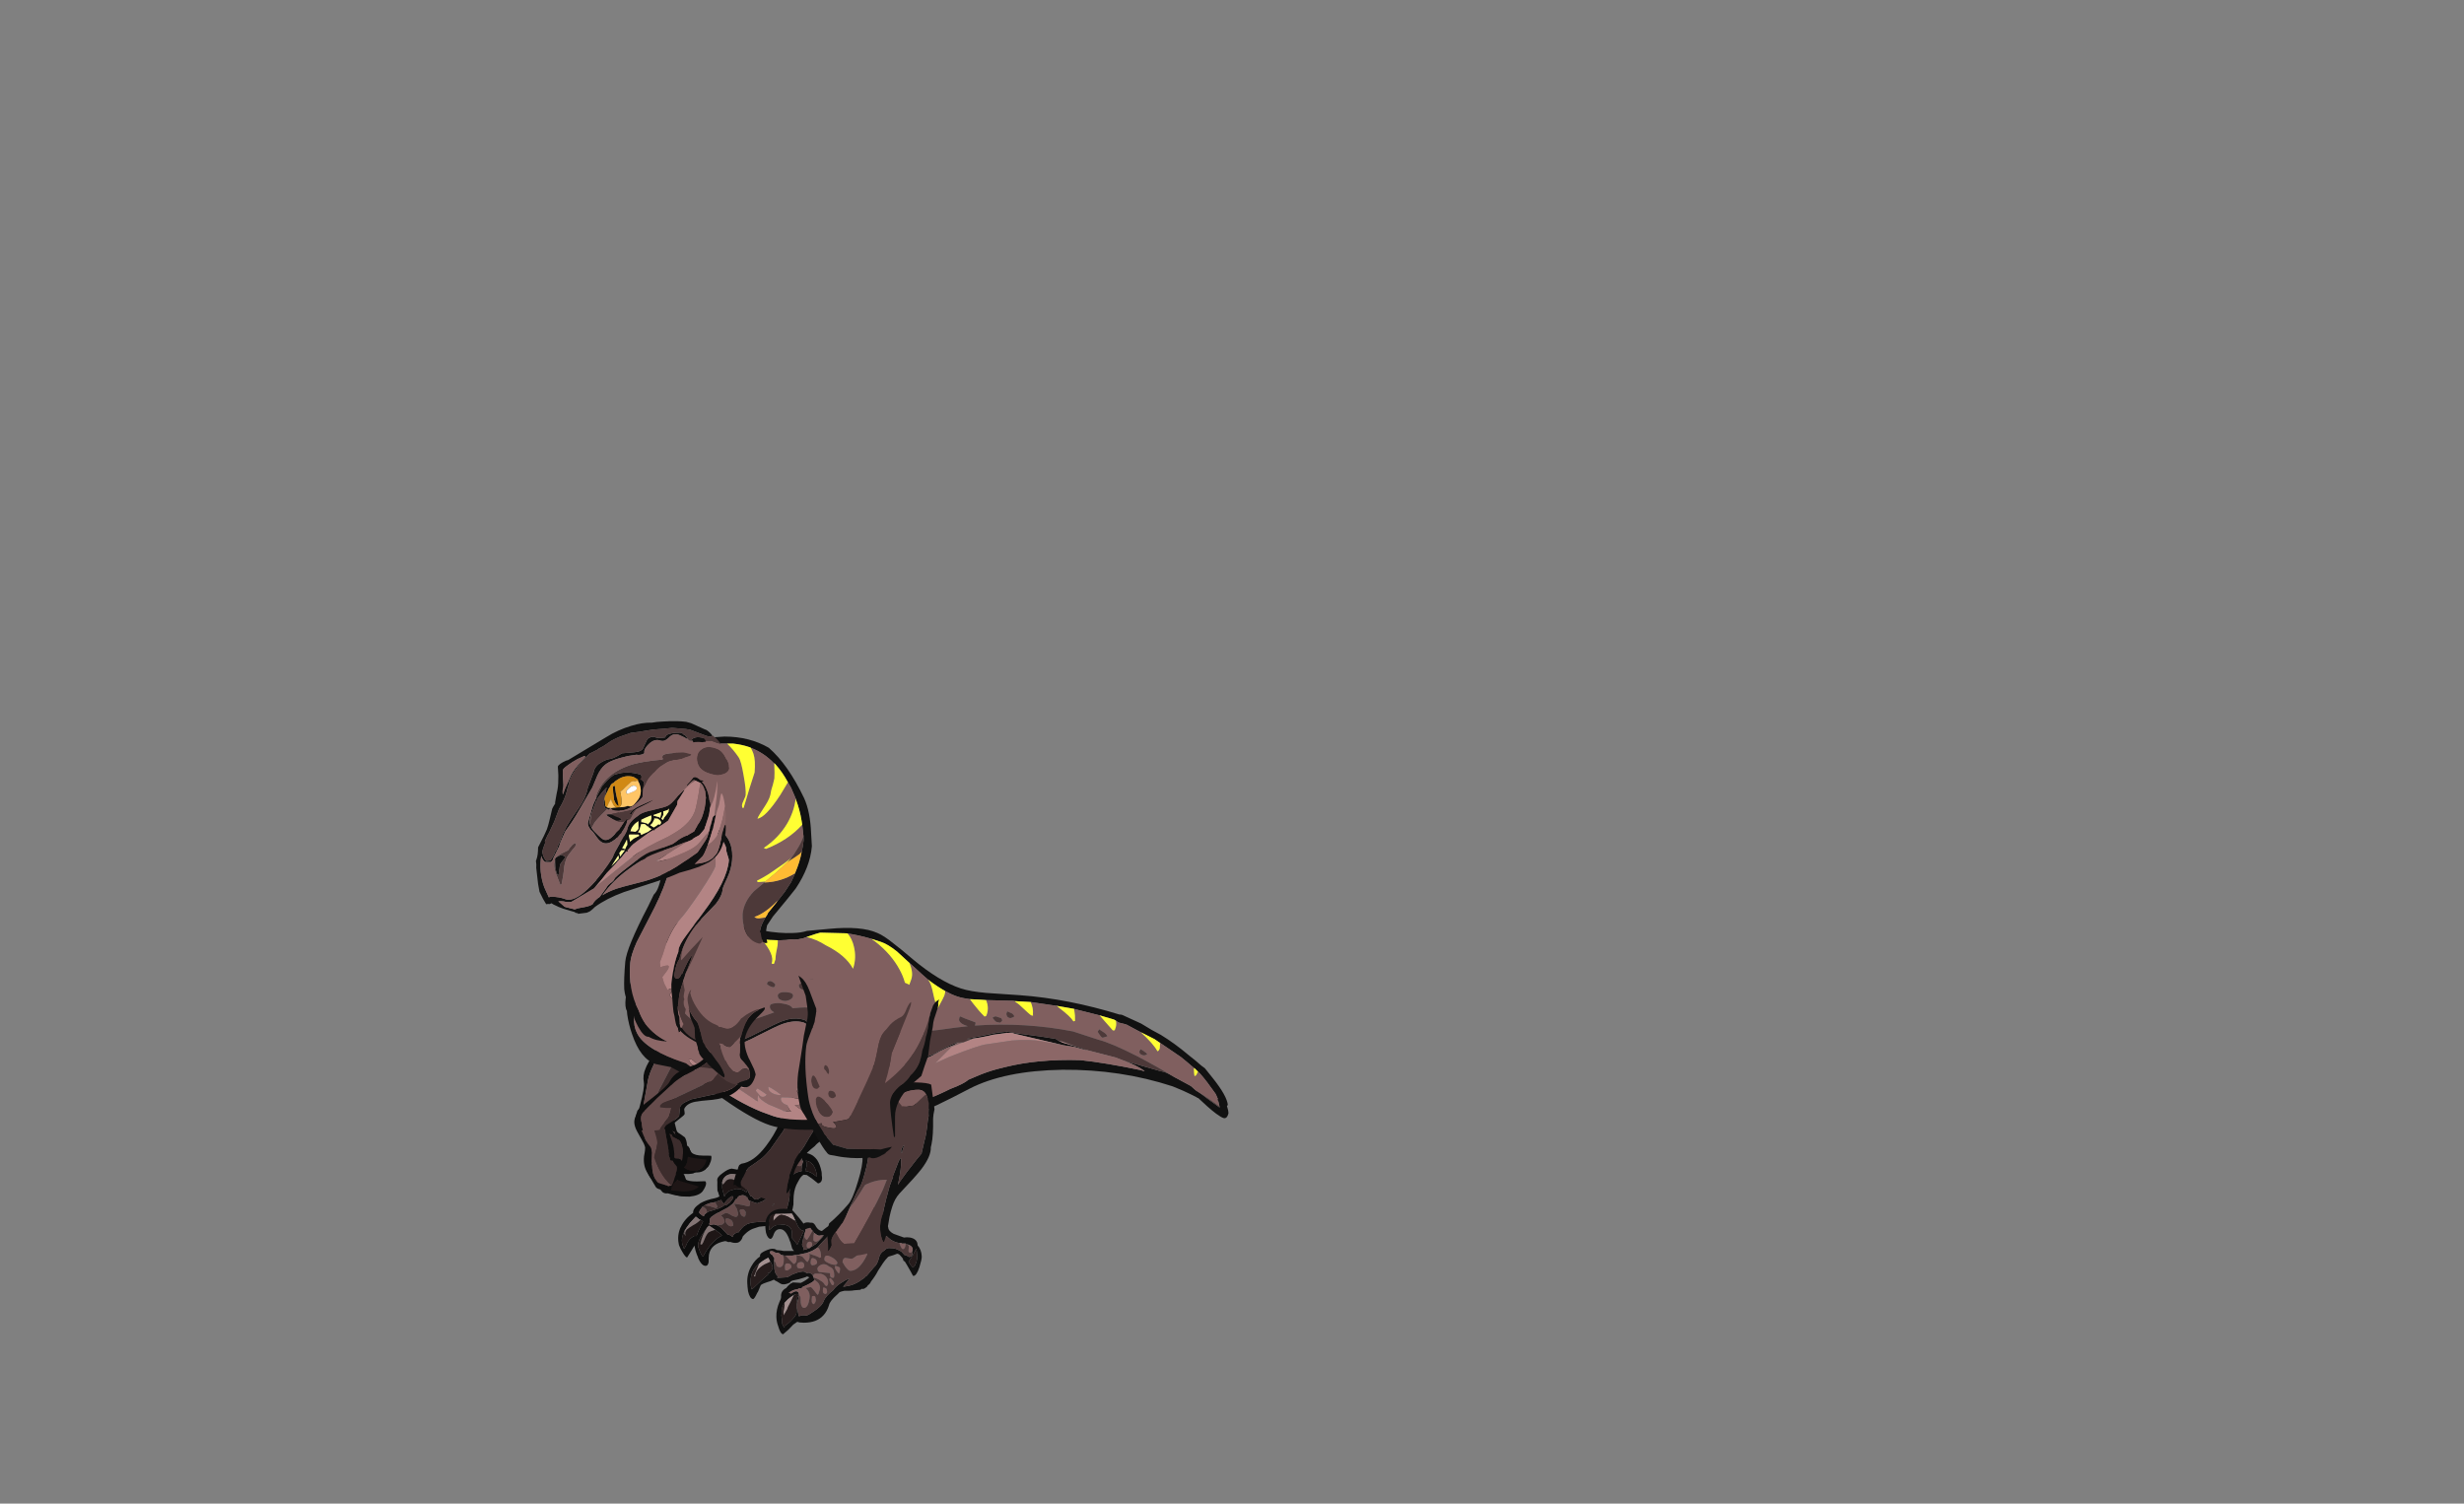 <?xml version="1.0" encoding="UTF-8" standalone="no"?>
<svg xmlns:ffdec="https://www.free-decompiler.com/flash" xmlns:xlink="http://www.w3.org/1999/xlink" ffdec:objectType="frame" height="502.35px" width="823.2px" xmlns="http://www.w3.org/2000/svg">
  <rect width="100%" height="100%" fill="#808080" stroke="none"/>
  <g transform="matrix(1.0, 0.0, 0.0, 1.0, 262.5, 432.1)">
    <use ffdec:characterId="142" ffdec:characterName="a_Foot02" height="75.6" transform="matrix(0.405, -0.077, 0.077, 0.405, -39.893, -38.395)" width="124.6" xlink:href="#sprite0"/>
    <use ffdec:characterId="140" ffdec:characterName="a_LegBottom02" height="127.05" transform="matrix(0.419, 0.099, -0.099, 0.419, -5.45, -87.4)" width="90.65" xlink:href="#sprite1"/>
    <use ffdec:characterId="138" ffdec:characterName="a_Hand" height="45.5" transform="matrix(0.264, 0.349, -0.349, 0.264, -41.85, -66.466)" width="76.3" xlink:href="#sprite2"/>
    <use ffdec:characterId="136" ffdec:characterName="a_ArmBottom" height="83.3" transform="matrix(0.432, -0.079, 0.079, 0.432, -55.716, -86.905)" width="63.0" xlink:href="#sprite3"/>
    <use ffdec:characterId="134" ffdec:characterName="a_Body" height="164.15" transform="matrix(0.419, 0.137, -0.137, 0.419, -38.994, -143.326)" width="461.65" xlink:href="#sprite4"/>
    <use ffdec:characterId="132" ffdec:characterName="a_NeckCurved" height="228.9" transform="matrix(0.441, 0.0, -0.039, 0.445, -55.962, -186.016)" width="154.0" xlink:href="#sprite5"/>
    <use ffdec:characterId="116" ffdec:characterName="a_NogginMad01" height="167.3" transform="matrix(0.412, 0.156, -0.156, 0.412, -65.754, -203.416)" width="137.9" xlink:href="#sprite6"/>
    <use ffdec:characterId="138" ffdec:characterName="a_Hand" height="45.5" transform="matrix(0.319, 0.301, -0.301, 0.319, -44.84, -64.741)" width="76.3" xlink:href="#sprite2"/>
    <use ffdec:characterId="136" ffdec:characterName="a_ArmBottom" height="83.3" transform="matrix(0.392, 0.198, -0.198, 0.392, -35.497, -88.831)" width="63.0" xlink:href="#sprite3"/>
    <use ffdec:characterId="128" ffdec:characterName="a_ArmTop" height="73.15" transform="matrix(0.427, 0.109, -0.109, 0.427, -30.822, -106.455)" width="64.4" xlink:href="#sprite7"/>
    <use ffdec:characterId="126" ffdec:characterName="a_Foot01" height="96.25" transform="matrix(0.441, 0.0, 0.018, 0.442, -13.879, -28.863)" width="133.0" xlink:href="#sprite8"/>
    <use ffdec:characterId="124" ffdec:characterName="a_LegBottom01" height="130.9" transform="matrix(0.441, 0.0, 0.043, 0.443, 8.554, -70.499)" width="91.35" xlink:href="#sprite9"/>
    <use ffdec:characterId="122" ffdec:characterName="a_LegTop01" height="125.3" transform="matrix(0.438, 0.056, -0.062, 0.487, 4.665, -109.377)" width="107.8" xlink:href="#sprite10"/>
  </g>
  <defs>
    <g id="sprite0" transform="matrix(1.0, 0.0, 0.0, 1.0, 56.0, 91.0)">
      <use ffdec:characterId="141" height="10.8" transform="matrix(7.0, 0.0, 0.0, 7.0, -56.0, -91.0)" width="17.8" xlink:href="#shape0"/>
    </g>
    <g id="shape0" transform="matrix(1.0, 0.0, 0.0, 1.0, 8.0, 13.0)">
      <path d="M7.05 -12.05 L6.75 -12.05 6.75 -12.3 Q6.45 -12.5 6.2 -12.25 6.05 -12.1 6.05 -12.0 5.7 -11.9 5.5 -11.9 L4.15 -11.8 Q3.95 -11.75 3.7 -11.6 L3.7 -11.45 Q3.7 -11.3 3.4 -11.15 L3.35 -11.1 Q3.25 -11.05 3.15 -11.05 L3.0 -11.0 Q2.85 -11.0 2.45 -11.25 2.2 -11.4 1.95 -11.45 L1.75 -11.45 1.45 -11.4 Q1.3 -11.35 1.25 -11.25 L1.2 -11.25 1.15 -11.2 Q0.95 -11.05 0.9 -10.6 L0.9 -10.55 0.9 -10.5 Q0.9 -10.05 1.15 -9.3 L1.2 -9.15 Q1.4 -9.15 1.45 -8.9 1.6 -8.65 1.9 -8.65 2.2 -8.7 3.05 -9.15 3.45 -9.4 3.75 -9.5 L4.15 -9.65 4.05 -9.5 4.0 -9.4 4.05 -9.45 Q4.15 -9.4 4.2 -9.35 L4.05 -9.25 4.0 -9.15 3.85 -9.2 Q3.55 -9.2 3.4 -9.05 L3.25 -8.85 3.1 -8.7 Q2.7 -8.3 2.05 -8.25 L1.8 -8.2 1.5 -8.35 0.95 -8.7 0.9 -8.7 0.85 -8.9 0.85 -9.05 Q0.7 -9.3 0.45 -9.4 L0.3 -9.45 -0.05 -9.45 Q-0.2 -9.4 -0.35 -9.25 L-0.45 -9.1 -0.55 -9.15 -0.75 -8.9 -0.9 -8.75 -1.05 -8.65 -1.15 -8.6 Q-1.4 -8.45 -1.65 -8.35 L-2.3 -8.15 -2.75 -8.0 -3.0 -7.95 -3.05 -7.9 -3.15 -7.9 -3.6 -7.7 Q-3.85 -7.6 -3.95 -7.4 L-3.95 -7.3 Q-3.95 -7.1 -4.1 -6.9 L-4.1 -6.85 -4.05 -6.75 -3.6 -6.75 Q-3.4 -6.65 -3.2 -6.55 -3.0 -6.4 -2.8 -6.15 L-2.25 -5.3 Q-2.1 -5.25 -1.95 -5.15 -1.8 -5.0 -1.75 -4.9 L-1.6 -5.1 Q-1.4 -5.3 -1.1 -5.3 L-1.05 -5.35 -0.95 -5.3 Q-0.55 -5.7 -0.2 -5.9 L0.1 -6.0 0.15 -6.05 0.55 -6.1 1.05 -6.1 1.55 -6.05 2.35 -5.9 3.6 -5.85 3.75 -5.85 Q4.45 -6.35 4.85 -6.75 L5.05 -6.95 5.15 -7.1 5.35 -7.6 5.4 -7.65 Q5.7 -8.4 5.7 -8.65 5.7 -8.8 5.8 -9.05 5.9 -9.35 5.9 -9.5 5.9 -9.95 6.2 -10.35 L6.3 -10.5 Q6.5 -10.7 6.75 -10.8 7.05 -10.9 7.4 -10.9 L7.55 -10.9 Q7.55 -11.15 7.65 -11.35 L7.75 -11.65 7.95 -12.05 7.75 -12.1 7.85 -12.25 Q7.85 -12.6 7.45 -12.35 7.15 -12.15 7.05 -12.05 M8.25 -12.0 Q8.3 -11.85 8.3 -11.65 8.3 -11.5 8.1 -11.1 L7.95 -10.85 Q8.25 -10.75 8.55 -10.55 8.7 -10.45 9.1 -10.0 L9.15 -10.0 Q9.2 -10.0 9.2 -10.2 9.2 -11.7 8.25 -12.0 M7.7 -10.45 Q7.4 -10.35 7.1 -10.0 L6.85 -9.7 6.65 -9.45 Q6.2 -8.8 6.0 -7.8 L5.9 -7.3 Q5.75 -6.85 5.55 -6.5 5.2 -5.85 4.6 -5.35 L3.9 -5.3 1.5 -5.5 0.75 -5.4 Q0.25 -5.3 -0.2 -5.0 L-0.35 -4.9 -0.55 -4.75 -0.7 -4.5 Q-1.0 -4.15 -1.3 -4.15 -1.7 -4.15 -2.1 -4.4 L-2.2 -4.4 Q-2.35 -4.4 -2.45 -4.5 -2.6 -4.6 -2.7 -4.6 -4.35 -4.6 -4.8 -3.4 -4.9 -3.1 -5.0 -2.55 -5.15 -2.2 -5.35 -2.2 -5.85 -2.2 -6.1 -3.25 L-6.1 -3.35 Q-6.25 -3.95 -6.25 -4.55 L-6.25 -4.75 -6.7 -4.25 -7.35 -3.55 Q-7.55 -3.65 -7.8 -4.4 L-7.9 -4.7 -8.0 -5.15 -8.0 -5.35 Q-8.0 -6.3 -7.45 -7.1 L-7.4 -7.15 Q-6.8 -8.0 -5.7 -8.5 -5.65 -8.9 -5.15 -9.2 L-4.65 -9.45 Q-3.9 -9.7 -2.9 -9.7 -2.65 -9.7 -2.35 -9.8 L-2.4 -10.3 -2.45 -10.5 -2.35 -11.1 Q-2.25 -11.55 -2.25 -11.65 -2.25 -12.05 -1.45 -12.4 -0.75 -12.75 -0.35 -12.7 L0.7 -12.3 0.85 -12.25 0.95 -12.2 1.4 -12.05 1.55 -12.1 2.5 -11.75 2.55 -11.75 3.2 -11.8 4.65 -12.35 Q6.75 -13.0 7.6 -13.0 9.0 -13.0 9.55 -11.85 9.8 -11.25 9.8 -10.4 9.8 -10.25 9.75 -10.0 9.75 -9.15 9.15 -9.15 L8.55 -9.85 8.05 -10.35 7.7 -10.45 M-1.75 -11.3 L-1.75 -11.25 Q-1.8 -11.0 -1.85 -10.7 L-1.85 -10.3 -1.8 -10.05 -1.8 -9.7 -1.75 -9.7 Q-1.65 -9.95 -1.35 -10.1 -1.1 -10.25 -0.85 -10.25 L-0.35 -10.3 -0.25 -10.3 0.25 -10.15 Q0.45 -10.05 0.6 -9.9 L0.85 -9.65 0.85 -9.7 Q0.85 -10.4 0.55 -10.8 L0.7 -11.05 0.7 -11.1 0.75 -11.2 0.9 -11.4 0.85 -11.4 0.7 -11.2 0.65 -11.6 0.6 -11.85 Q0.55 -12.0 0.45 -12.05 0.25 -12.1 0.0 -11.95 -0.35 -12.1 -0.6 -12.1 -1.45 -12.1 -1.75 -11.3 M3.75 -7.85 Q3.65 -7.6 3.45 -7.6 L3.75 -7.85 M-3.0 -9.25 L-3.55 -9.25 -4.15 -9.15 -4.15 -9.1 Q-4.35 -9.05 -4.5 -9.0 L-4.65 -8.85 Q-5.0 -8.55 -5.0 -8.4 -5.0 -8.3 -4.7 -8.0 L-4.6 -7.9 -4.55 -7.9 -4.5 -7.95 -4.45 -8.05 -4.2 -8.2 -4.1 -8.25 Q-3.85 -8.35 -3.55 -8.35 L-2.7 -8.45 -2.65 -8.45 -2.15 -8.6 -1.95 -8.7 -1.85 -8.65 Q-1.6 -8.7 -1.4 -8.85 L-1.35 -8.85 -1.1 -9.05 Q-0.8 -9.3 -0.8 -9.4 -0.8 -9.55 -0.9 -9.55 L-0.95 -9.55 Q-1.35 -9.45 -1.95 -8.9 L-1.95 -8.85 Q-2.1 -8.95 -2.2 -9.25 L-2.2 -9.35 -2.3 -9.35 -3.0 -9.25 M-5.0 -7.55 L-5.15 -7.65 -5.45 -8.0 -5.5 -8.0 -6.3 -7.4 -6.35 -7.35 Q-6.75 -7.0 -7.05 -6.65 -7.6 -5.95 -7.6 -5.3 L-7.6 -5.2 -7.55 -4.9 -7.55 -4.85 -7.5 -4.6 -7.2 -4.95 -7.0 -5.25 -6.8 -5.45 Q-6.45 -5.75 -6.05 -5.85 L-5.8 -5.8 Q-5.5 -6.35 -5.1 -6.85 L-4.75 -7.3 -5.0 -7.55 M-4.45 -6.5 L-4.9 -6.05 Q-5.85 -5.2 -5.85 -4.5 L-5.8 -4.2 Q-5.7 -3.5 -5.5 -3.3 L-5.4 -3.45 Q-4.95 -4.0 -4.5 -4.4 L-4.35 -4.5 Q-3.75 -5.0 -3.2 -5.2 L-2.9 -5.3 Q-3.1 -5.65 -3.55 -6.1 L-4.15 -6.7 -4.25 -6.65 -4.45 -6.5" fill="#0d0d0d" fill-rule="evenodd" stroke="none"/>
      <path d="M7.75 -11.65 Q7.6 -11.5 7.55 -11.5 L7.3 -11.55 Q7.25 -11.55 7.15 -11.6 L7.15 -11.65 7.05 -11.75 Q7.0 -11.85 7.0 -11.95 L7.05 -12.05 Q7.15 -12.15 7.45 -12.35 7.85 -12.6 7.85 -12.25 L7.75 -12.1 7.95 -12.05 7.75 -11.65 M6.75 -12.05 L6.7 -11.95 Q6.55 -11.7 6.3 -11.65 6.1 -11.7 6.05 -11.8 L6.05 -12.0 Q6.05 -12.1 6.2 -12.25 6.45 -12.5 6.75 -12.3 L6.75 -12.05 M3.4 -11.15 L3.45 -10.9 Q3.45 -10.8 3.05 -10.25 2.25 -10.8 2.1 -11.0 2.0 -11.15 1.95 -11.45 L1.95 -11.35 Q1.95 -11.05 1.8 -10.8 1.55 -10.4 1.45 -9.9 1.15 -10.15 0.9 -10.55 L0.9 -10.6 Q0.95 -11.05 1.15 -11.2 L1.2 -11.25 1.25 -11.25 Q1.3 -11.35 1.45 -11.4 L1.75 -11.45 1.95 -11.45 Q2.2 -11.4 2.45 -11.25 2.85 -11.0 3.0 -11.0 L3.15 -11.05 Q3.25 -11.05 3.35 -11.1 L3.4 -11.15 M0.95 -8.7 L1.0 -8.5 0.95 -8.25 0.9 -8.1 0.7 -8.05 0.05 -8.35 -0.65 -8.6 -0.8 -8.65 -0.9 -8.7 Q-0.75 -8.5 -0.7 -8.15 L-0.65 -8.1 Q-0.6 -7.85 -0.6 -7.5 -0.6 -7.35 -0.65 -7.25 L-0.75 -7.2 -0.85 -7.1 Q-1.2 -7.2 -1.5 -7.5 -1.7 -7.7 -1.9 -7.75 L-2.0 -7.8 -2.6 -7.6 Q-2.3 -7.3 -2.3 -6.9 -2.3 -6.75 -2.45 -6.65 -2.55 -6.55 -2.65 -6.55 L-3.2 -6.55 Q-3.4 -6.65 -3.6 -6.75 L-4.05 -6.75 -4.1 -6.85 -4.1 -6.9 Q-3.95 -7.1 -3.95 -7.3 L-3.95 -7.4 Q-3.85 -7.6 -3.6 -7.7 L-3.15 -7.9 -3.05 -7.9 -3.0 -7.95 -2.75 -8.0 -2.3 -8.15 -1.65 -8.35 Q-1.4 -8.45 -1.15 -8.6 L-1.05 -8.65 -0.9 -8.75 -0.75 -8.9 -0.55 -9.15 -0.45 -9.1 -0.35 -9.25 Q-0.2 -9.4 -0.05 -9.45 L0.3 -9.45 0.45 -9.4 0.6 -9.25 0.85 -8.9 0.9 -8.7 0.95 -8.7 M2.15 -10.45 Q2.4 -10.35 2.5 -9.95 L2.45 -9.65 2.45 -9.6 2.25 -9.55 Q1.95 -9.55 1.9 -9.9 1.85 -10.05 1.85 -10.2 1.85 -10.6 2.15 -10.45 M0.3 -7.45 L0.3 -7.4 0.25 -7.3 Q0.25 -7.05 0.05 -6.95 L-0.15 -7.05 Q-0.35 -7.25 -0.35 -7.6 L-0.35 -7.75 Q-0.3 -7.9 -0.05 -7.85 L0.0 -7.85 Q0.25 -7.75 0.3 -7.45 M-4.15 -9.1 L-4.15 -9.15 -3.55 -9.25 -3.0 -9.25 Q-2.85 -9.0 -2.8 -8.7 -2.85 -8.6 -2.95 -8.55 L-3.0 -8.55 Q-3.6 -8.9 -4.15 -9.1 M-4.1 -8.25 L-4.2 -8.2 -4.45 -8.05 -4.5 -7.95 -4.6 -7.9 -4.7 -8.0 Q-5.0 -8.3 -5.0 -8.4 -5.0 -8.55 -4.65 -8.85 L-4.5 -9.0 -4.35 -8.9 -4.3 -8.85 Q-4.1 -8.7 -4.1 -8.4 L-4.1 -8.25 M-1.4 -6.2 Q-1.45 -6.15 -1.6 -6.15 -1.85 -6.15 -2.05 -6.45 -2.2 -6.7 -2.2 -6.85 -2.2 -7.3 -1.75 -7.05 -1.35 -6.8 -1.4 -6.45 L-1.4 -6.2" fill="#664c4c" fill-rule="evenodd" stroke="none"/>
      <path d="M7.05 -12.05 L7.0 -11.95 Q7.0 -11.85 7.05 -11.75 L7.15 -11.65 7.15 -11.6 Q7.25 -11.55 7.3 -11.55 L7.55 -11.5 Q7.6 -11.5 7.75 -11.65 L7.65 -11.35 Q7.55 -11.15 7.55 -10.9 L7.4 -10.9 Q7.05 -10.9 6.75 -10.8 6.5 -10.7 6.3 -10.5 L6.2 -10.35 Q5.9 -9.95 5.9 -9.5 5.9 -9.35 5.8 -9.05 5.7 -8.8 5.7 -8.65 5.7 -8.4 5.4 -7.65 L5.35 -7.6 5.15 -7.1 5.05 -6.95 4.85 -6.75 Q4.45 -6.35 3.75 -5.85 L3.6 -5.85 2.35 -5.9 1.55 -6.05 1.05 -6.1 0.55 -6.1 0.15 -6.05 0.1 -6.0 -0.2 -5.9 Q-0.55 -5.7 -0.95 -5.3 L-1.05 -5.35 -1.1 -5.3 Q-1.4 -5.3 -1.6 -5.1 L-1.75 -4.9 Q-1.8 -5.0 -1.95 -5.15 -2.1 -5.25 -2.25 -5.3 L-2.8 -6.15 Q-3.0 -6.4 -3.2 -6.55 L-2.65 -6.55 Q-2.55 -6.55 -2.45 -6.65 -2.3 -6.75 -2.3 -6.9 -2.3 -7.3 -2.6 -7.6 L-2.0 -7.8 -1.9 -7.75 Q-1.7 -7.7 -1.5 -7.5 -1.2 -7.2 -0.85 -7.1 L-0.75 -7.2 -0.65 -7.25 Q-0.6 -7.35 -0.6 -7.5 -0.6 -7.85 -0.65 -8.1 L-0.7 -8.15 Q-0.75 -8.5 -0.9 -8.7 L-0.8 -8.65 -0.65 -8.6 0.05 -8.35 0.7 -8.05 0.9 -8.1 0.95 -8.25 1.0 -8.5 0.95 -8.7 1.5 -8.35 1.8 -8.2 2.05 -8.25 Q2.7 -8.3 3.1 -8.7 L3.25 -8.85 3.4 -9.05 Q3.55 -9.2 3.85 -9.2 L4.0 -9.15 4.05 -9.25 4.2 -9.35 Q4.15 -9.4 4.05 -9.45 L4.0 -9.4 4.05 -9.5 4.15 -9.65 3.75 -9.5 Q3.45 -9.4 3.05 -9.15 2.2 -8.7 1.9 -8.65 1.6 -8.65 1.45 -8.9 1.4 -9.15 1.2 -9.15 L1.15 -9.3 Q0.9 -10.05 0.9 -10.5 L0.9 -10.55 Q1.15 -10.15 1.45 -9.9 1.55 -10.4 1.8 -10.8 1.95 -11.05 1.95 -11.35 L1.95 -11.45 Q2.0 -11.15 2.1 -11.0 2.25 -10.8 3.05 -10.25 3.45 -10.8 3.45 -10.9 L3.4 -11.15 Q3.7 -11.3 3.7 -11.45 L3.7 -11.6 Q3.95 -11.75 4.15 -11.8 L5.5 -11.9 Q5.7 -11.9 6.05 -12.0 L6.05 -11.8 Q6.1 -11.7 6.3 -11.65 6.55 -11.7 6.7 -11.95 L6.75 -12.05 7.05 -12.05 M2.15 -10.45 Q1.85 -10.6 1.85 -10.2 1.85 -10.05 1.9 -9.9 1.95 -9.55 2.25 -9.55 L2.45 -9.6 2.45 -9.65 2.5 -9.95 Q2.4 -10.35 2.15 -10.45 M0.85 -8.9 L0.6 -9.25 0.45 -9.4 Q0.7 -9.3 0.85 -9.05 L0.85 -8.9 M0.3 -7.45 Q0.25 -7.75 0.0 -7.85 L-0.05 -7.85 Q-0.3 -7.9 -0.35 -7.75 L-0.35 -7.6 Q-0.35 -7.25 -0.15 -7.05 L0.05 -6.95 Q0.25 -7.05 0.25 -7.3 L0.3 -7.4 0.3 -7.45 M3.75 -7.85 L3.45 -7.6 Q3.65 -7.6 3.75 -7.85 M-4.15 -9.1 Q-3.6 -8.9 -3.0 -8.55 L-2.95 -8.55 Q-2.85 -8.6 -2.8 -8.7 -2.85 -9.0 -3.0 -9.25 L-2.3 -9.35 -2.2 -9.35 -2.2 -9.25 Q-2.1 -8.95 -1.95 -8.85 L-1.95 -8.9 Q-1.35 -9.45 -0.95 -9.55 L-0.9 -9.55 Q-0.8 -9.55 -0.8 -9.4 -0.8 -9.3 -1.1 -9.05 L-1.35 -8.85 -1.4 -8.85 Q-1.6 -8.7 -1.85 -8.65 L-1.95 -8.7 -2.15 -8.6 -2.65 -8.45 -2.7 -8.45 -3.55 -8.35 Q-3.85 -8.35 -4.1 -8.25 L-4.1 -8.4 Q-4.1 -8.7 -4.3 -8.85 L-4.35 -8.9 -4.5 -9.0 Q-4.35 -9.05 -4.15 -9.1 M-4.5 -7.95 L-4.55 -7.9 -4.6 -7.9 -4.5 -7.95 M-1.4 -6.2 L-1.4 -6.45 Q-1.35 -6.8 -1.75 -7.05 -2.2 -7.3 -2.2 -6.85 -2.2 -6.7 -2.05 -6.45 -1.85 -6.15 -1.6 -6.15 -1.45 -6.15 -1.4 -6.2" fill="#3d2d2d" fill-rule="evenodd" stroke="none"/>
      <path d="M0.6 -11.85 L0.6 -11.7 Q0.6 -11.55 0.45 -11.35 0.25 -11.2 0.15 -11.2 -0.1 -11.2 -0.3 -11.35 -0.55 -11.55 -0.85 -11.55 -1.15 -11.55 -1.35 -11.35 L-1.65 -11.1 -1.7 -11.1 -1.75 -11.3 Q-1.45 -12.1 -0.6 -12.1 -0.35 -12.1 0.0 -11.95 0.25 -12.1 0.45 -12.05 0.55 -12.0 0.6 -11.85 M-7.05 -6.65 Q-6.75 -7.0 -6.35 -7.35 L-6.3 -7.4 -5.5 -8.0 -5.45 -8.0 -5.15 -7.65 -5.0 -7.55 -5.15 -7.45 Q-5.3 -7.35 -5.65 -7.2 L-5.95 -7.1 Q-6.5 -6.9 -6.75 -6.75 -7.1 -6.5 -7.05 -6.1 L-7.1 -6.1 -7.15 -6.35 -7.05 -6.65 M-3.55 -6.1 Q-4.1 -6.05 -4.35 -5.95 -4.6 -5.8 -4.9 -5.35 -5.2 -4.85 -5.4 -4.7 -5.55 -4.75 -5.55 -4.8 -5.15 -5.8 -4.45 -6.5 L-4.25 -6.65 -4.15 -6.7 -3.55 -6.1" fill="#837474" fill-rule="evenodd" stroke="none"/>
      <path d="M8.25 -12.0 Q9.2 -11.7 9.2 -10.2 9.2 -10.0 9.15 -10.0 L9.1 -10.0 Q8.7 -10.45 8.55 -10.55 8.25 -10.75 7.95 -10.85 L8.1 -11.1 Q8.3 -11.5 8.3 -11.65 8.3 -11.85 8.25 -12.0 M0.6 -11.85 L0.65 -11.6 0.7 -11.2 0.85 -11.4 0.9 -11.4 0.75 -11.2 0.7 -11.1 0.7 -11.05 0.55 -10.8 Q0.85 -10.4 0.85 -9.7 L0.85 -9.65 0.6 -9.9 Q0.45 -10.05 0.25 -10.15 L-0.25 -10.3 -0.35 -10.3 -0.85 -10.25 Q-1.1 -10.25 -1.35 -10.1 -1.65 -9.95 -1.75 -9.7 L-1.8 -9.7 -1.8 -10.05 -1.85 -10.3 -1.85 -10.7 Q-1.8 -11.0 -1.75 -11.25 L-1.75 -11.3 -1.7 -11.1 -1.65 -11.1 -1.35 -11.35 Q-1.15 -11.55 -0.85 -11.55 -0.55 -11.55 -0.3 -11.35 -0.1 -11.2 0.15 -11.2 0.25 -11.2 0.45 -11.35 0.6 -11.55 0.6 -11.7 L0.6 -11.85 M-7.05 -6.65 L-7.15 -6.35 -7.1 -6.1 -7.05 -6.1 Q-7.1 -6.5 -6.75 -6.75 -6.5 -6.9 -5.95 -7.1 L-5.65 -7.2 Q-5.3 -7.35 -5.15 -7.45 L-5.0 -7.55 -4.75 -7.3 -5.1 -6.85 Q-5.5 -6.35 -5.8 -5.8 L-6.05 -5.85 Q-6.45 -5.75 -6.8 -5.45 L-7.0 -5.25 -7.2 -4.95 -7.5 -4.6 -7.55 -4.85 -7.55 -4.9 -7.6 -5.2 -7.6 -5.3 Q-7.6 -5.95 -7.05 -6.65 M-3.55 -6.1 Q-3.1 -5.65 -2.9 -5.3 L-3.2 -5.2 Q-3.75 -5.0 -4.35 -4.5 L-4.5 -4.4 Q-4.95 -4.0 -5.4 -3.45 L-5.5 -3.3 Q-5.7 -3.5 -5.8 -4.2 L-5.85 -4.5 Q-5.85 -5.2 -4.9 -6.05 L-4.45 -6.5 Q-5.15 -5.8 -5.55 -4.8 -5.55 -4.75 -5.4 -4.7 -5.2 -4.85 -4.9 -5.35 -4.6 -5.8 -4.35 -5.95 -4.1 -6.05 -3.55 -6.1" fill="#1e1616" fill-rule="evenodd" stroke="none"/>
    </g>
    <g id="sprite1" transform="matrix(1.0, 0.0, 0.0, 1.0, 48.3, 124.95)">
      <use ffdec:characterId="139" height="18.15" transform="matrix(7.0, 0.0, 0.0, 7.0, -48.3, -124.95)" width="12.95" xlink:href="#shape1"/>
    </g>
    <g id="shape1" transform="matrix(1.0, 0.0, 0.0, 1.0, 6.9, 17.85)">
      <path d="M-0.95 -0.9 Q-1.1 -1.6 -1.05 -2.65 L-1.1 -2.85 -0.9 -4.45 Q-0.9 -4.85 -0.25 -6.3 0.05 -7.35 0.55 -8.8 L0.95 -10.05 1.0 -10.15 1.85 -12.2 1.85 -12.25 Q2.0 -12.5 2.05 -12.5 L2.1 -12.15 Q2.05 -11.25 1.35 -8.7 L1.55 -9.05 Q2.35 -10.15 3.65 -11.8 L4.25 -12.55 4.25 -12.6 4.75 -14.3 Q5.0 -15.05 5.35 -17.0 L5.5 -17.75 6.05 -17.85 Q6.0 -17.5 5.95 -17.2 5.7 -14.65 5.4 -13.5 L5.3 -13.1 Q5.2 -11.75 4.0 -10.2 3.25 -9.3 1.4 -7.35 1.1 -7.05 0.9 -6.65 0.25 -5.85 -0.2 -4.95 -0.65 -3.95 -0.65 -3.3 -0.65 -2.8 -0.5 -1.95 -0.65 -1.35 -0.85 -0.9 L-0.95 -0.9 M-0.7 -16.6 Q-0.9 -15.5 -1.15 -14.1 -1.45 -12.7 -1.75 -11.7 -2.1 -10.45 -2.45 -9.85 L-2.45 -9.7 Q-2.45 -8.8 -2.9 -7.45 L-3.8 -5.2 Q-4.1 -4.55 -4.5 -4.0 -4.9 -3.5 -5.6 -2.75 -5.8 -2.6 -6.0 -1.6 L-6.15 -1.0 -6.15 -0.9 -6.05 -0.55 -5.95 -0.35 -5.9 -0.35 Q-5.95 -0.3 -6.1 -0.3 -6.5 -0.3 -6.7 -0.5 -6.8 -0.4 -6.85 -0.35 -6.95 -0.7 -6.9 -1.5 L-6.8 -2.3 -6.8 -2.45 -6.75 -2.7 -6.55 -2.9 Q-5.25 -3.4 -4.35 -5.45 -3.75 -6.8 -3.5 -8.15 L-3.5 -8.3 -3.3 -9.0 Q-2.85 -10.35 -2.75 -11.5 -2.5 -12.35 -2.25 -12.8 -2.1 -12.65 -2.1 -12.4 -1.85 -13.3 -1.85 -13.9 -1.8 -15.0 -1.6 -16.45 L-0.7 -16.6 M2.2 -13.55 Q2.2 -13.6 2.3 -13.85 2.45 -14.15 2.6 -14.3 L2.45 -13.85 Q2.3 -13.45 2.3 -13.2 L2.2 -13.25 2.2 -13.3 Q2.2 -13.35 2.2 -13.55" fill="#0d0d0d" fill-rule="evenodd" stroke="none"/>
      <path d="M5.5 -17.75 L5.35 -17.0 Q5.0 -15.05 4.75 -14.3 L4.25 -12.6 4.25 -12.55 3.65 -11.8 Q2.35 -10.15 1.55 -9.05 L1.35 -8.7 Q2.05 -11.25 2.1 -12.15 L2.05 -12.5 Q2.0 -12.5 1.85 -12.25 L1.85 -12.2 1.0 -10.15 0.95 -10.05 0.55 -8.8 Q0.05 -7.35 -0.25 -6.3 -0.9 -4.85 -0.9 -4.45 L-1.1 -2.85 -1.05 -2.65 Q-1.1 -1.6 -0.95 -0.9 -2.0 0.85 -4.7 0.0 -5.55 -0.3 -6.05 -0.55 L-6.15 -0.9 -6.15 -1.0 -6.0 -1.6 Q-5.8 -2.6 -5.6 -2.75 -4.9 -3.5 -4.5 -4.0 -4.1 -4.55 -3.8 -5.2 L-2.9 -7.45 Q-2.45 -8.8 -2.45 -9.7 L-2.45 -9.85 Q-2.1 -10.45 -1.75 -11.7 -1.45 -12.7 -1.15 -14.1 -0.9 -15.5 -0.7 -16.6 L5.5 -17.75 M2.2 -13.55 Q2.2 -13.35 2.2 -13.3 L2.2 -13.25 2.3 -13.2 Q2.3 -13.45 2.45 -13.85 L2.6 -14.3 Q2.45 -14.15 2.3 -13.85 2.2 -13.6 2.2 -13.55" fill="#3d2d2d" fill-rule="evenodd" stroke="none"/>
    </g>
    <g id="sprite2" transform="matrix(1.0, 0.0, 0.0, 1.0, 37.1, 44.1)">
      <use ffdec:characterId="137" height="6.5" transform="matrix(7.0, 0.0, 0.0, 7.0, -37.1, -44.1)" width="10.9" xlink:href="#shape2"/>
    </g>
    <g id="shape2" transform="matrix(1.0, 0.0, 0.0, 1.0, 5.3, 6.3)">
      <path d="M3.55 -5.65 L2.45 -4.85 Q2.1 -4.6 1.85 -4.5 2.3 -3.95 2.35 -3.55 L2.35 -3.35 Q2.75 -3.4 3.0 -3.55 3.85 -4.0 3.8 -4.95 3.75 -5.35 3.55 -5.65 M-3.1 -6.0 Q-2.8 -6.0 -2.25 -5.8 -2.2 -5.8 -1.85 -5.65 L-1.15 -5.35 -0.95 -5.3 Q-0.8 -5.3 -0.45 -5.45 L0.05 -5.6 Q0.45 -5.55 0.9 -5.25 L1.15 -5.3 Q1.25 -5.3 1.5 -5.2 1.75 -5.1 1.85 -5.1 2.3 -5.1 2.95 -5.7 L3.6 -6.3 Q3.75 -6.3 4.0 -5.85 4.15 -5.5 4.2 -5.25 4.2 -4.75 3.9 -4.35 3.55 -3.9 3.55 -3.65 3.55 -3.55 3.1 -3.1 L2.8 -2.8 3.0 -2.75 3.4 -2.55 Q3.7 -2.55 4.4 -3.2 L5.05 -3.85 Q5.3 -3.85 5.45 -3.45 5.55 -3.2 5.6 -2.85 5.65 -2.25 4.95 -1.45 4.2 -0.7 3.0 -0.1 L2.85 0.05 Q2.65 0.2 2.45 0.2 L0.75 0.0 Q-0.2 -0.05 -1.0 -0.8 L-1.65 -1.5 Q-2.0 -1.85 -2.25 -2.05 -2.55 -2.25 -3.1 -2.4 -3.75 -2.6 -4.05 -2.7 -5.25 -3.1 -5.3 -3.95 L-5.2 -4.45 Q-5.1 -4.9 -5.0 -4.95 -4.95 -4.85 -4.95 -4.7 L-4.95 -4.35 Q-4.9 -3.8 -3.8 -3.15 L-3.75 -3.1 Q-2.65 -2.55 -2.05 -2.5 -1.7 -2.5 -1.3 -2.15 L-0.6 -1.35 -0.55 -1.35 -0.45 -1.2 -0.3 -1.1 Q0.55 -0.25 1.4 -0.2 1.45 -0.2 1.95 -0.45 2.4 -0.7 2.5 -0.7 L2.55 -0.75 Q2.55 -0.85 2.75 -1.0 L2.75 -0.95 Q2.65 -1.3 2.3 -2.0 L2.25 -2.15 Q2.05 -2.35 2.05 -2.5 1.8 -2.9 1.65 -2.9 L1.25 -2.95 0.9 -3.05 0.9 -3.0 Q0.85 -2.9 0.7 -2.9 L0.5 -3.05 Q0.35 -3.1 0.25 -3.15 0.15 -3.2 0.1 -3.35 L-0.95 -4.15 -1.7 -4.7 -2.2 -5.15 -2.5 -5.3 Q-3.05 -5.6 -3.2 -6.0 L-3.1 -6.0 M0.45 -3.8 Q0.55 -3.8 0.65 -3.65 L0.85 -3.4 Q1.0 -3.4 1.15 -3.55 1.35 -3.75 1.5 -3.75 L1.7 -3.7 Q1.55 -4.0 1.2 -4.4 0.5 -5.1 -0.05 -5.15 L-0.45 -5.05 Q-0.7 -4.95 -0.85 -4.95 L-1.1 -5.05 -1.15 -5.0 Q-1.3 -4.95 -1.35 -4.95 L-0.6 -4.55 Q0.05 -4.2 0.45 -3.8 M2.75 -1.9 L2.75 -1.65 Q2.65 -1.25 2.9 -0.95 L2.8 -0.9 2.9 -0.85 3.0 -0.65 3.0 -0.55 3.7 -1.1 Q4.9 -2.0 4.95 -2.95 4.8 -2.9 3.85 -2.4 L2.85 -1.9 2.75 -1.9" fill="#0d0d0d" fill-rule="evenodd" stroke="none"/>
      <path d="M-4.95 -4.7 L-4.9 -4.8 -4.85 -4.95 -4.8 -5.0 -4.8 -5.05 -4.3 -5.65 -4.1 -5.9 -3.85 -6.0 -3.55 -6.1 Q-3.8 -5.0 -3.8 -4.7 -3.5 -4.4 -2.85 -4.1 -1.9 -3.6 -1.6 -3.3 -1.25 -2.85 -0.85 -2.05 L-0.75 -1.9 Q1.05 -1.0 2.35 -1.0 L2.75 -1.0 2.75 -0.95 2.75 -1.0 Q2.55 -0.85 2.55 -0.75 L2.5 -0.7 Q2.4 -0.7 1.95 -0.45 1.45 -0.2 1.4 -0.2 0.55 -0.25 -0.3 -1.1 L-0.45 -1.2 -0.55 -1.35 -0.6 -1.35 -1.3 -2.15 Q-1.7 -2.5 -2.05 -2.5 -2.65 -2.55 -3.75 -3.1 L-3.8 -3.15 Q-4.9 -3.8 -4.95 -4.35 L-4.95 -4.7" fill="#664c4c" fill-rule="evenodd" stroke="none"/>
      <path d="M-3.55 -6.1 L-3.5 -6.1 Q-3.3 -6.1 -3.1 -6.0 L-3.2 -6.0 Q-3.05 -5.6 -2.5 -5.3 L-2.2 -5.15 -1.7 -4.7 -0.95 -4.15 0.1 -3.35 Q0.15 -3.2 0.25 -3.15 0.35 -3.1 0.5 -3.05 L0.7 -2.9 Q0.85 -2.9 0.9 -3.0 L0.9 -3.05 1.25 -2.95 1.65 -2.9 Q1.8 -2.9 2.05 -2.5 2.05 -2.35 2.25 -2.15 L2.3 -2.0 Q2.65 -1.3 2.75 -0.95 L2.75 -1.0 2.35 -1.0 Q1.05 -1.0 -0.75 -1.9 L-0.85 -2.05 Q-1.25 -2.85 -1.6 -3.3 -1.9 -3.6 -2.85 -4.1 -3.5 -4.4 -3.8 -4.7 -3.8 -5.0 -3.55 -6.1 M0.45 -3.8 Q0.05 -4.2 -0.6 -4.55 L-1.35 -4.95 Q-1.3 -4.95 -1.15 -5.0 L-1.1 -5.05 -0.85 -4.95 Q-0.7 -4.95 -0.45 -5.05 L-0.05 -5.15 Q0.5 -5.1 1.2 -4.4 1.55 -4.0 1.7 -3.7 L1.5 -3.75 Q1.35 -3.75 1.15 -3.55 1.0 -3.4 0.85 -3.4 L0.65 -3.65 Q0.55 -3.8 0.45 -3.8" fill="#3d2d2d" fill-rule="evenodd" stroke="none"/>
      <path d="M3.55 -5.65 Q3.75 -5.35 3.8 -4.95 3.85 -4.0 3.0 -3.55 2.75 -3.4 2.35 -3.35 L2.35 -3.55 Q2.3 -3.95 1.85 -4.5 2.1 -4.6 2.45 -4.85 L3.55 -5.65 M2.75 -1.9 L2.85 -1.9 3.85 -2.4 Q4.8 -2.9 4.95 -2.95 4.9 -2.0 3.7 -1.1 L3.0 -0.55 3.0 -0.65 2.9 -0.85 2.8 -0.9 2.9 -0.95 Q2.65 -1.25 2.75 -1.65 L2.75 -1.9" fill="#1e1616" fill-rule="evenodd" stroke="none"/>
    </g>
    <g id="sprite3" transform="matrix(1.0, 0.0, 0.0, 1.0, 31.85, 80.85)">
      <use ffdec:characterId="135" height="11.9" transform="matrix(7.0, 0.0, 0.0, 7.0, -31.85, -80.85)" width="9.0" xlink:href="#shape3"/>
    </g>
    <g id="shape3" transform="matrix(1.0, 0.0, 0.0, 1.0, 4.55, 11.55)">
      <path d="M3.35 -11.1 Q3.4 -11.3 3.5 -11.3 L3.6 -11.25 3.55 -11.35 Q3.55 -11.5 3.6 -11.55 L3.65 -11.5 Q3.95 -11.4 4.2 -10.8 4.45 -10.25 4.45 -9.85 4.45 -8.55 3.75 -7.55 3.25 -6.85 2.2 -6.15 1.05 -5.45 0.6 -5.1 -0.1 -4.55 -0.1 -3.9 -0.1 -3.85 0.05 -3.65 0.2 -3.45 0.2 -3.35 0.2 -3.25 -0.25 -2.3 -0.7 -1.35 -0.7 -1.2 -0.7 -1.05 -0.75 -1.05 L-0.9 -0.95 -1.0 -0.95 -1.05 -1.0 Q-1.1 -1.0 -1.1 -1.2 L-1.0 -1.5 -0.7 -2.0 Q-0.25 -2.7 -0.25 -2.95 L-0.6 -3.9 Q-0.6 -4.15 -0.4 -4.5 L0.1 -5.15 1.7 -6.45 Q2.8 -7.3 3.3 -7.9 L3.6 -8.3 3.8 -8.75 3.9 -9.0 4.0 -9.35 4.0 -9.6 3.95 -10.1 3.9 -10.35 3.85 -10.4 Q3.7 -10.85 3.45 -11.05 L3.4 -11.1 3.35 -11.1 M-3.2 0.05 L-3.05 0.25 -3.6 0.35 -3.9 0.2 -4.1 -0.05 Q-4.5 -0.65 -4.5 -1.1 L-4.55 -1.4 Q-4.55 -1.7 -3.7 -3.45 -2.85 -5.25 -2.85 -5.8 -2.85 -6.6 -2.4 -7.25 -2.15 -7.7 -1.2 -8.7 -0.85 -9.1 -0.55 -9.95 -0.25 -10.9 -0.1 -11.1 0.0 -11.05 0.05 -10.9 L0.1 -10.75 0.1 -10.65 Q0.05 -10.3 0.0 -9.95 -0.2 -9.35 -0.6 -8.7 L-1.6 -7.3 Q-2.1 -6.6 -2.35 -6.0 L-3.25 -3.6 -3.8 -1.9 Q-3.95 -1.5 -3.95 -1.35 -3.95 -0.85 -3.5 -0.4 L-3.45 -0.3 -3.2 0.05" fill="#0d0d0d" fill-rule="evenodd" stroke="none"/>
      <path d="M-1.45 -0.65 L-1.65 -0.5 Q-2.55 0.1 -3.05 0.05 L-3.2 0.05 -3.45 -0.3 -3.5 -0.4 Q-3.95 -0.85 -3.95 -1.35 -3.95 -1.5 -3.8 -1.9 L-3.25 -3.6 -2.35 -6.0 Q-2.1 -6.6 -1.6 -7.3 L-0.6 -8.7 -0.3 -8.8 Q0.95 -9.3 1.5 -9.35 L1.35 -8.7 Q1.25 -8.05 1.15 -7.95 0.65 -7.25 -1.0 -5.15 -1.4 -4.7 -1.6 -4.3 -2.6 -3.4 -2.6 -3.05 L-2.55 -2.9 -2.5 -2.85 Q-1.95 -3.05 -1.4 -3.35 -1.2 -2.55 -1.2 -2.35 L-1.45 -0.95 -1.45 -0.65" fill="#664c4c" fill-rule="evenodd" stroke="none"/>
      <path d="M-1.0 -0.95 L-1.45 -0.65 -1.45 -0.95 -1.2 -2.35 Q-1.2 -2.55 -1.4 -3.35 -1.95 -3.05 -2.5 -2.85 L-2.55 -2.9 -2.6 -3.05 Q-2.6 -3.4 -1.6 -4.3 -1.4 -4.7 -1.0 -5.15 0.65 -7.25 1.15 -7.95 1.25 -8.05 1.35 -8.7 L1.5 -9.35 Q0.95 -9.3 -0.3 -8.8 L-0.6 -8.7 Q-0.2 -9.35 0.0 -9.95 0.05 -10.3 0.1 -10.65 L0.1 -10.75 0.05 -10.9 Q0.25 -11.05 0.5 -11.05 L1.45 -10.55 2.25 -10.85 Q2.95 -11.1 3.35 -11.1 L3.4 -11.1 3.45 -11.05 Q3.7 -10.85 3.85 -10.4 L3.9 -10.35 3.95 -10.1 4.0 -9.6 4.0 -9.35 3.9 -9.0 3.8 -8.75 3.6 -8.3 3.3 -7.9 Q2.8 -7.3 1.7 -6.45 L0.1 -5.15 -0.4 -4.5 Q-0.6 -4.15 -0.6 -3.9 L-0.25 -2.95 Q-0.25 -2.7 -0.7 -2.0 L-1.0 -1.5 -1.1 -1.2 Q-1.1 -1.0 -1.05 -1.0 L-1.0 -0.95" fill="#3d2d2d" fill-rule="evenodd" stroke="none"/>
    </g>
    <g id="sprite4" transform="matrix(1.0, 0.0, 0.0, 1.0, 224.35, 161.35)">
      <use ffdec:characterId="133" height="23.45" transform="matrix(7.0, 0.0, 0.0, 7.0, -224.35, -161.35)" width="65.95" xlink:href="#shape4"/>
    </g>
    <g id="shape4" transform="matrix(1.0, 0.0, 0.0, 1.0, 32.05, 23.05)">
      <path d="M22.15 -21.65 L21.85 -21.7 20.45 -21.95 20.25 -21.95 19.55 -21.9 19.2 -22.0 18.95 -22.05 17.35 -22.0 14.5 -21.8 14.45 -21.8 12.7 -21.55 9.8 -21.05 8.1 -20.6 8.0 -20.6 5.15 -19.75 4.55 -19.6 3.45 -19.3 Q2.65 -19.15 2.1 -19.15 1.45 -19.15 0.65 -19.3 -0.35 -19.5 -1.5 -19.9 -2.35 -20.25 -3.3 -20.7 L-4.0 -21.0 -5.65 -21.75 Q-6.85 -22.2 -7.6 -22.2 L-8.65 -22.2 Q-10.3 -22.15 -11.55 -21.9 L-14.05 -21.15 -14.2 -21.1 -14.65 -20.8 -15.45 -20.2 -15.7 -20.0 -15.75 -19.95 -15.95 -19.85 Q-16.4 -19.55 -16.95 -19.45 -17.4 -19.2 -18.0 -19.0 L-18.3 -18.9 Q-19.1 -18.65 -20.0 -18.45 -21.6 -18.2 -23.6 -18.15 L-25.5 -17.95 -27.35 -17.7 -27.4 -17.65 Q-27.95 -17.15 -28.4 -16.65 -28.15 -16.6 -28.35 -15.9 L-28.3 -14.2 -28.2 -13.25 -28.05 -12.35 Q-27.7 -10.9 -27.25 -9.75 -26.7 -8.35 -26.0 -7.45 -24.75 -5.85 -22.8 -5.85 -21.05 -5.85 -19.55 -6.75 -18.5 -7.4 -17.2 -8.75 -15.6 -10.35 -15.15 -10.7 L-14.6 -11.1 Q-13.75 -11.6 -12.85 -11.6 L-12.6 -11.5 -9.8 -10.4 -8.5 -9.95 -8.45 -9.9 Q-6.15 -9.15 -5.0 -9.15 -3.0 -9.15 -0.25 -11.05 0.55 -11.6 1.55 -12.4 L1.7 -12.5 1.7 -12.55 Q2.55 -13.55 3.45 -14.3 L3.5 -14.3 3.55 -14.4 3.7 -14.5 3.75 -14.55 3.65 -14.4 3.35 -14.05 Q3.1 -13.85 2.75 -13.55 2.1 -12.95 1.6 -12.35 L1.3 -12.05 Q0.05 -11.0 -1.5 -10.15 L-2.95 -9.4 -3.1 -9.35 Q-4.1 -8.95 -4.7 -8.95 -6.95 -8.95 -9.9 -10.1 L-10.6 -10.45 -11.7 -10.9 -11.75 -10.95 Q-12.6 -11.3 -12.85 -11.3 -13.9 -11.3 -15.05 -10.4 -15.55 -10.0 -17.1 -8.45 -18.4 -7.1 -19.35 -6.5 -19.9 -6.15 -20.45 -5.95 L-20.55 -5.9 -21.9 -5.6 -22.3 -5.6 -23.5 -5.7 -23.7 -5.75 Q-26.7 -6.3 -27.7 -9.45 -28.1 -10.7 -28.35 -12.9 -28.65 -15.6 -28.75 -16.1 L-28.75 -16.15 -29.35 -15.4 -29.75 -14.7 Q-30.45 -13.25 -30.75 -11.9 -31.0 -10.65 -31.0 -9.2 -31.0 -9.05 -30.8 -7.9 L-30.6 -6.8 -30.6 -6.75 -30.5 -6.15 Q-30.25 -5.2 -29.7 -4.65 -28.3 -3.15 -23.6 -3.15 L-22.75 -2.85 -22.55 -2.75 Q-21.25 -2.25 -20.1 -1.9 -17.0 -0.9 -14.25 -0.7 L-12.8 -0.65 Q-10.9 -0.65 -7.3 -2.15 L-7.0 -2.25 Q-5.9 -2.75 -5.1 -3.1 L-4.75 -3.4 Q-4.2 -3.7 -3.75 -3.9 L-3.65 -3.95 -3.85 -3.75 -3.6 -3.95 -3.5 -4.0 Q-3.2 -4.15 -2.7 -4.4 L-2.5 -4.5 Q-0.55 -5.1 2.4 -7.55 3.5 -8.45 4.45 -9.4 5.7 -10.4 6.0 -10.95 L6.8 -11.65 Q7.65 -12.4 8.65 -13.05 9.05 -13.3 9.45 -13.55 10.9 -14.45 12.6 -15.2 14.65 -16.1 16.9 -16.75 19.45 -17.3 23.45 -17.75 L23.85 -17.75 23.8 -17.8 Q22.85 -18.1 21.4 -18.15 L25.4 -18.3 25.95 -18.35 26.45 -18.3 26.95 -18.2 26.9 -18.2 29.1 -17.8 29.8 -17.5 29.85 -17.5 Q30.3 -17.4 31.25 -17.05 L32.8 -16.55 32.75 -16.65 32.45 -17.15 32.25 -17.3 32.35 -17.35 31.95 -17.8 31.75 -17.95 Q30.55 -18.85 29.7 -19.35 L29.3 -19.55 28.9 -19.75 28.85 -19.75 27.75 -20.2 27.1 -20.45 25.55 -20.9 24.5 -21.2 24.3 -21.25 23.8 -21.4 22.15 -21.65 M19.35 -22.75 L19.55 -22.8 19.7 -22.8 21.9 -22.55 23.2 -22.25 24.3 -22.05 Q26.0 -21.65 27.85 -20.9 28.7 -20.6 29.5 -20.25 L29.95 -20.1 31.1 -19.35 Q33.15 -18.0 33.55 -17.1 L33.5 -16.95 Q33.8 -16.55 33.9 -16.25 L33.9 -16.05 Q33.9 -15.95 33.85 -15.8 33.75 -15.6 33.55 -15.6 33.25 -15.6 32.65 -15.8 32.2 -15.95 31.5 -16.25 L30.3 -16.8 30.2 -16.8 30.0 -16.85 29.3 -16.95 28.5 -17.05 27.25 -17.15 Q21.3 -17.15 15.35 -15.15 9.4 -13.1 6.4 -10.05 3.25 -6.8 1.7 -5.6 -0.75 -3.7 -3.15 -3.0 L-3.45 -2.85 Q-5.95 -1.4 -8.4 -0.55 -11.1 0.4 -12.9 0.4 -14.85 0.4 -18.6 -0.75 L-21.25 -1.6 Q-22.6 -1.95 -23.4 -1.95 L-25.0 -2.25 -26.7 -2.05 Q-28.45 -2.05 -30.15 -4.35 -30.8 -5.2 -31.3 -6.2 L-31.45 -6.55 Q-31.8 -6.85 -32.0 -7.8 L-32.05 -8.25 Q-32.0 -9.0 -32.0 -10.1 L-31.75 -12.3 -31.75 -12.35 Q-31.4 -13.55 -30.15 -15.85 -29.7 -16.75 -29.1 -17.5 L-28.85 -17.6 Q-28.25 -17.85 -26.95 -18.45 -26.5 -18.65 -24.4 -19.1 -19.65 -19.15 -17.0 -20.15 -16.15 -20.45 -15.6 -20.85 -15.0 -21.1 -13.4 -21.8 -10.2 -23.2 -8.3 -23.0 -7.55 -22.95 -6.25 -22.45 -5.5 -22.2 -3.8 -21.5 -0.3 -20.1 2.15 -20.1 3.25 -20.1 4.95 -20.5 L8.5 -21.4 Q13.55 -22.65 19.35 -22.75 M17.25 -18.0 L17.0 -17.95 15.8 -17.9 14.6 -17.7 14.55 -17.7 9.25 -17.25 8.95 -17.25 Q8.65 -17.15 8.3 -17.05 L8.3 -17.0 8.25 -17.0 8.15 -16.95 7.0 -16.4 6.6 -16.15 Q5.65 -15.6 5.1 -15.35 4.65 -15.1 4.45 -15.1 L7.45 -16.8 Q7.9 -17.0 8.35 -17.2 L9.35 -17.35 12.05 -17.85 13.3 -18.05 13.6 -18.1 14.0 -18.0 14.45 -17.95 14.55 -17.95 16.1 -18.0 16.2 -18.0 17.25 -18.0" fill="#111111" fill-rule="evenodd" stroke="none"/>
      <path d="M19.2 -22.0 L19.55 -21.9 20.25 -21.95 20.45 -21.95 21.85 -21.7 22.15 -21.65 Q23.9 -20.85 24.5 -20.25 L24.6 -20.35 24.65 -20.6 24.5 -21.2 25.55 -20.9 27.1 -20.45 27.75 -20.2 28.85 -19.75 28.85 -19.65 Q29.05 -19.1 29.15 -18.95 29.25 -19.0 29.3 -19.1 L29.35 -19.5 29.4 -19.5 29.3 -19.55 29.7 -19.35 Q30.55 -18.85 31.75 -17.95 L31.95 -17.8 32.35 -17.35 32.25 -17.3 32.45 -17.15 32.75 -16.65 Q31.45 -17.1 29.8 -17.5 L29.1 -17.8 26.9 -18.2 Q24.75 -18.7 22.65 -19.05 19.45 -19.55 18.0 -19.45 L15.15 -19.45 Q9.9 -18.8 4.85 -16.75 L4.85 -16.9 Q4.85 -17.05 4.8 -17.1 L4.75 -17.1 3.55 -17.15 3.05 -17.2 3.0 -17.15 3.0 -17.0 Q3.0 -16.8 3.1 -16.7 3.35 -16.45 3.95 -16.45 L4.15 -16.45 2.75 -15.8 Q1.15 -15.0 0.1 -14.55 -3.5 -13.05 -6.7 -13.05 -7.85 -13.05 -8.4 -13.25 -8.9 -13.4 -10.2 -13.4 -12.3 -13.4 -14.25 -12.5 L-14.5 -12.4 Q-14.8 -12.7 -15.65 -12.55 -16.1 -12.5 -16.5 -12.3 -16.9 -12.1 -16.9 -11.95 -16.9 -11.5 -16.25 -11.35 L-17.35 -10.5 Q-19.5 -8.9 -20.15 -8.5 -21.65 -7.6 -23.0 -7.6 -25.25 -7.6 -27.25 -9.75 -27.7 -10.9 -28.05 -12.35 L-28.2 -13.25 -28.3 -14.2 -28.35 -15.9 Q-28.15 -16.6 -28.4 -16.65 -27.95 -17.15 -27.4 -17.65 L-27.35 -17.7 -25.5 -17.95 -23.6 -18.15 Q-21.6 -18.2 -20.0 -18.45 -18.1 -17.3 -18.15 -16.3 L-18.0 -16.3 -17.9 -16.35 -17.9 -16.85 Q-18.05 -17.35 -18.15 -18.35 -18.2 -18.6 -18.3 -18.9 L-18.0 -19.0 Q-17.4 -19.2 -16.95 -19.45 -16.4 -19.55 -15.95 -19.85 L-15.75 -19.95 -15.7 -20.0 -15.45 -20.2 Q-14.35 -20.3 -13.2 -20.0 -10.8 -19.65 -9.6 -18.5 L-9.6 -18.55 Q-9.6 -19.75 -10.25 -20.8 -10.7 -21.55 -11.35 -21.95 L-11.55 -21.9 Q-10.3 -22.15 -8.65 -22.2 L-8.6 -22.15 -8.25 -22.05 Q-6.15 -21.3 -4.75 -19.95 -3.7 -18.95 -3.35 -17.9 -3.25 -18.45 -3.25 -19.4 -3.25 -20.15 -4.0 -21.0 L-3.3 -20.7 Q-2.35 -20.25 -1.5 -19.9 -1.05 -19.6 -0.55 -18.7 0.15 -17.5 0.45 -17.3 0.7 -18.6 0.7 -18.8 0.7 -19.05 0.65 -19.3 1.45 -19.15 2.1 -19.15 2.65 -19.15 3.45 -19.3 L3.95 -18.95 Q4.75 -18.4 5.55 -18.0 L5.7 -18.15 5.7 -18.35 Q5.7 -19.1 5.15 -19.75 L8.0 -20.6 8.1 -20.6 8.7 -20.4 Q10.2 -19.7 10.3 -19.7 10.5 -19.7 10.5 -19.75 L10.45 -19.85 Q10.3 -20.5 9.8 -21.05 L12.7 -21.55 12.6 -21.55 12.95 -21.4 Q14.4 -20.9 14.85 -20.5 L15.0 -20.6 Q14.8 -21.25 14.65 -21.5 L14.5 -21.8 17.35 -22.0 18.1 -21.55 19.2 -20.9 Q19.35 -20.9 19.4 -21.0 L19.4 -21.1 Q19.45 -21.55 19.2 -22.0 M3.15 -13.75 L3.15 -13.75 3.35 -14.05 3.65 -14.4 4.25 -14.65 3.15 -13.75 M18.3 -20.4 L17.75 -20.55 17.75 -20.45 17.7 -20.3 Q17.7 -20.2 18.0 -20.0 18.25 -19.8 18.4 -19.8 L18.85 -20.1 Q18.7 -20.3 18.3 -20.4 M22.65 -19.7 Q22.65 -19.35 23.1 -19.35 23.35 -19.35 23.55 -19.6 23.45 -19.7 23.1 -19.8 L22.7 -19.9 22.7 -19.85 22.65 -19.7 M8.15 -18.7 Q8.3 -18.7 8.45 -18.85 L8.6 -19.0 Q8.55 -19.15 8.25 -19.25 L7.7 -19.3 7.7 -19.0 7.8 -18.85 Q7.9 -18.7 8.15 -18.7 M7.0 -18.4 L6.7 -18.4 Q6.55 -18.35 6.4 -18.15 6.6 -18.0 6.7 -17.95 6.85 -17.85 7.0 -17.85 L7.35 -17.9 Q7.45 -18.0 7.5 -18.2 7.4 -18.35 7.3 -18.4 L7.0 -18.4 M-17.8 -14.4 Q-17.95 -14.3 -17.95 -14.15 -17.95 -14.0 -17.9 -14.0 L-17.75 -13.95 -17.5 -13.9 -17.25 -13.9 -17.1 -13.95 -17.05 -14.15 -17.1 -14.3 Q-17.6 -14.55 -17.8 -14.4 M-14.85 -13.6 Q-14.85 -14.05 -15.65 -13.85 -16.45 -13.65 -16.45 -13.25 -16.45 -13.15 -16.35 -13.05 -16.25 -12.85 -15.85 -12.85 -15.45 -12.85 -15.15 -13.1 -14.85 -13.35 -14.85 -13.6 M-14.6 -15.1 Q-14.65 -15.0 -14.55 -14.85 -14.45 -14.65 -14.05 -14.65 -13.65 -14.65 -13.25 -15.15 -12.9 -15.6 -12.9 -15.8 -12.9 -16.85 -14.6 -15.1" fill="#805f5f" fill-rule="evenodd" stroke="none"/>
      <path d="M14.55 -17.7 L12.35 -17.4 Q10.9 -17.2 9.15 -16.45 L6.65 -15.2 Q5.9 -14.85 3.25 -12.65 L2.05 -11.55 3.15 -13.75 4.25 -14.65 5.1 -15.35 Q5.65 -15.6 6.6 -16.15 L7.0 -16.4 8.15 -16.95 8.25 -17.0 8.3 -17.0 8.3 -17.05 Q8.65 -17.15 8.95 -17.25 L9.25 -17.25 14.55 -17.7 M-22.75 -2.85 L-22.05 -2.85 -19.9 -2.5 -19.9 -2.8 Q-20.4 -2.85 -20.55 -3.45 L-19.85 -3.35 Q-19.4 -3.25 -19.1 -3.05 L-19.1 -3.0 Q-19.15 -2.9 -19.4 -2.85 L-19.45 -2.8 -19.1 -2.55 -18.55 -2.25 -17.5 -2.05 -17.6 -2.2 Q-17.6 -2.45 -17.55 -2.35 -17.3 -2.3 -15.2 -1.7 L-15.3 -1.7 -14.9 -1.65 Q-15.1 -1.9 -15.1 -2.2 -15.1 -2.45 -15.05 -2.25 -14.8 -1.9 -13.75 -1.7 L-11.95 -1.55 -12.05 -1.5 -11.15 -1.7 -11.25 -1.75 Q-11.6 -2.0 -11.75 -2.25 L-11.85 -2.25 Q-12.25 -2.25 -12.5 -2.45 -12.65 -2.6 -12.65 -2.7 -12.65 -2.95 -12.65 -2.85 -12.1 -3.05 -11.4 -3.2 -10.35 -3.4 -10.0 -3.2 -10.2 -2.95 -10.7 -2.6 L-11.0 -2.45 -10.85 -2.45 Q-10.25 -2.2 -9.55 -2.2 L-9.45 -2.2 -8.4 -2.65 -8.5 -2.6 Q-8.75 -2.8 -8.7 -3.1 L-8.1 -3.15 -7.25 -3.15 Q-6.2 -3.65 -5.0 -4.3 L-5.1 -4.45 -5.3 -4.4 Q-5.5 -4.4 -5.7 -4.5 L-5.9 -4.65 Q-5.75 -4.95 -5.3 -5.05 L-4.6 -5.15 -4.55 -5.1 Q-4.55 -5.05 -4.55 -4.9 -4.55 -4.85 -4.6 -4.8 L-4.1 -4.75 -4.0 -4.8 Q-2.0 -5.9 0.05 -7.2 L0.35 -7.4 -0.55 -6.6 -1.3 -6.15 Q-2.9 -5.3 -3.7 -4.65 -3.4 -4.8 -3.0 -5.0 -1.65 -5.6 -1.4 -5.35 L-1.35 -5.2 Q-1.65 -5.0 -2.5 -4.5 L-2.7 -4.4 Q-3.2 -4.15 -3.5 -4.0 L-3.6 -3.95 -3.85 -3.75 -3.65 -3.95 -3.75 -3.9 Q-4.2 -3.7 -4.75 -3.4 L-5.1 -3.1 Q-5.9 -2.75 -7.0 -2.25 L-7.3 -2.15 Q-10.9 -0.65 -12.8 -0.65 L-14.25 -0.7 Q-17.0 -0.9 -20.1 -1.9 -21.25 -2.25 -22.55 -2.75 L-22.75 -2.85 M16.2 -18.0 L16.1 -18.0 14.55 -17.95 14.45 -17.95 14.0 -18.0 14.35 -18.05 16.2 -18.0 M-23.45 -3.65 Q-23.25 -3.8 -23.0 -3.7 -22.6 -3.5 -22.4 -3.45 -22.45 -3.3 -22.5 -3.25 -22.6 -3.2 -22.8 -3.2 -23.0 -3.2 -23.25 -3.4 L-23.45 -3.65 M-17.8 -4.2 Q-17.45 -4.1 -17.35 -3.9 L-17.4 -3.8 Q-17.5 -3.7 -17.65 -3.7 -17.9 -3.7 -18.1 -3.9 -18.2 -4.05 -18.3 -4.25 L-17.8 -4.2 M-17.9 -3.1 Q-17.9 -3.5 -17.3 -3.25 -16.6 -2.9 -16.45 -2.85 -16.55 -2.7 -16.65 -2.6 -16.8 -2.5 -17.0 -2.5 -17.55 -2.5 -17.75 -2.8 -17.9 -2.95 -17.9 -3.1 M-15.45 -2.95 Q-15.2 -2.95 -14.25 -2.65 -14.35 -2.25 -14.75 -2.25 -14.85 -2.25 -15.15 -2.45 -15.45 -2.6 -15.5 -2.7 L-15.45 -2.95 M-13.0 -3.0 L-13.35 -2.95 Q-13.9 -2.95 -14.15 -3.15 -14.3 -3.3 -14.35 -3.5 -14.0 -3.5 -13.35 -3.3 L-12.75 -3.1 Q-12.8 -3.05 -13.0 -3.0 M-7.4 -4.05 Q-7.45 -3.85 -8.0 -3.55 -8.55 -3.25 -9.0 -3.25 L-9.3 -3.3 -9.35 -3.35 -9.35 -3.5 Q-9.35 -3.75 -8.65 -3.9 -8.0 -4.05 -7.4 -4.05 M-10.6 -4.3 L-10.55 -4.2 -10.75 -3.95 Q-10.85 -3.9 -10.95 -3.9 -11.2 -3.9 -11.25 -4.0 L-11.35 -4.15 Q-11.35 -4.4 -11.2 -4.4 L-10.6 -4.3" fill="#b38484" fill-rule="evenodd" stroke="none"/>
      <path d="M-27.25 -9.75 Q-25.25 -7.6 -23.0 -7.6 -21.65 -7.6 -20.15 -8.5 -19.5 -8.9 -17.35 -10.5 L-16.25 -11.35 Q-16.9 -11.5 -16.9 -11.95 -16.9 -12.1 -16.5 -12.3 -16.1 -12.5 -15.65 -12.55 -14.8 -12.7 -14.5 -12.4 L-14.25 -12.5 Q-12.3 -13.4 -10.2 -13.4 -8.9 -13.4 -8.4 -13.25 -7.85 -13.05 -6.7 -13.05 -3.5 -13.05 0.1 -14.55 1.15 -15.0 2.75 -15.8 L4.15 -16.45 3.95 -16.45 Q3.35 -16.45 3.1 -16.7 3.0 -16.8 3.0 -17.0 L3.0 -17.15 3.05 -17.2 3.55 -17.15 4.75 -17.1 4.8 -17.1 Q4.85 -17.05 4.85 -16.9 L4.85 -16.75 Q9.9 -18.8 15.15 -19.45 L18.0 -19.45 Q19.45 -19.55 22.65 -19.05 24.75 -18.7 26.9 -18.2 L26.95 -18.2 26.45 -18.3 25.95 -18.35 25.4 -18.3 21.4 -18.15 20.4 -18.2 17.25 -18.0 16.2 -18.0 14.35 -18.05 14.0 -18.0 13.6 -18.1 13.3 -18.05 12.05 -17.85 9.35 -17.35 8.35 -17.2 Q7.9 -17.0 7.45 -16.8 L4.45 -15.1 Q4.65 -15.1 5.1 -15.35 L4.25 -14.65 3.65 -14.4 3.75 -14.55 3.7 -14.5 3.55 -14.4 3.5 -14.3 3.45 -14.3 Q2.55 -13.55 1.7 -12.55 L1.7 -12.5 1.55 -12.4 Q0.55 -11.6 -0.25 -11.05 -3.0 -9.15 -5.0 -9.15 -6.15 -9.15 -8.45 -9.9 L-8.5 -9.95 -9.8 -10.4 -12.6 -11.5 -12.85 -11.6 Q-13.75 -11.6 -14.6 -11.1 L-15.15 -10.7 Q-15.6 -10.35 -17.2 -8.75 -18.5 -7.4 -19.55 -6.75 -21.05 -5.85 -22.8 -5.85 -24.75 -5.85 -26.0 -7.45 -26.7 -8.35 -27.25 -9.75 M29.8 -17.5 Q31.45 -17.1 32.75 -16.65 L32.8 -16.55 31.25 -17.05 Q30.3 -17.4 29.85 -17.5 L29.8 -17.5 M22.65 -19.7 L22.7 -19.85 22.7 -19.9 23.1 -19.8 Q23.45 -19.7 23.55 -19.6 23.35 -19.35 23.1 -19.35 22.65 -19.35 22.65 -19.7 M18.3 -20.4 Q18.7 -20.3 18.85 -20.1 L18.4 -19.8 Q18.25 -19.8 18.0 -20.0 17.7 -20.2 17.7 -20.3 L17.75 -20.45 17.75 -20.55 18.3 -20.4 M7.0 -18.4 L7.3 -18.4 Q7.4 -18.35 7.5 -18.2 7.45 -18.0 7.35 -17.9 L7.0 -17.85 Q6.85 -17.85 6.7 -17.95 6.6 -18.0 6.4 -18.15 6.55 -18.35 6.7 -18.4 L7.0 -18.4 M8.15 -18.7 Q7.9 -18.7 7.8 -18.85 L7.7 -19.0 7.7 -19.3 8.25 -19.25 Q8.55 -19.15 8.6 -19.0 L8.45 -18.85 Q8.3 -18.7 8.15 -18.7 M-17.8 -14.4 Q-17.6 -14.55 -17.1 -14.3 L-17.05 -14.15 -17.1 -13.95 -17.25 -13.9 -17.5 -13.9 -17.75 -13.95 -17.9 -14.0 Q-17.95 -14.0 -17.95 -14.15 -17.95 -14.3 -17.8 -14.4 M-14.6 -15.1 Q-12.9 -16.85 -12.9 -15.8 -12.9 -15.6 -13.25 -15.15 -13.65 -14.65 -14.05 -14.65 -14.45 -14.65 -14.55 -14.85 -14.65 -15.0 -14.6 -15.1 M-14.85 -13.6 Q-14.85 -13.35 -15.15 -13.1 -15.45 -12.85 -15.85 -12.85 -16.25 -12.85 -16.35 -13.05 -16.45 -13.15 -16.45 -13.25 -16.45 -13.65 -15.65 -13.85 -14.85 -14.05 -14.85 -13.6" fill="#4d3939" fill-rule="evenodd" stroke="none"/>
      <path d="M14.55 -17.7 L14.6 -17.7 15.8 -17.9 17.0 -17.95 17.25 -18.0 20.4 -18.2 21.4 -18.15 Q22.85 -18.1 23.8 -17.8 L23.85 -17.75 23.45 -17.75 Q19.45 -17.3 16.9 -16.75 14.65 -16.1 12.6 -15.2 10.9 -14.45 9.45 -13.55 9.05 -13.3 8.65 -13.05 7.65 -12.4 6.8 -11.65 L6.0 -10.95 Q5.7 -10.4 4.45 -9.4 3.5 -8.45 2.4 -7.55 -0.55 -5.1 -2.5 -4.5 -1.65 -5.0 -1.35 -5.2 L-1.4 -5.35 Q-1.65 -5.6 -3.0 -5.0 -3.4 -4.8 -3.7 -4.65 -2.9 -5.3 -1.3 -6.15 L-0.55 -6.6 0.35 -7.4 0.05 -7.2 Q-2.0 -5.9 -4.0 -4.8 L-4.1 -4.75 -4.6 -4.8 Q-4.55 -4.85 -4.55 -4.9 -4.55 -5.05 -4.55 -5.1 L-4.6 -5.15 -5.3 -5.05 Q-5.75 -4.95 -5.9 -4.65 L-5.7 -4.5 Q-5.5 -4.4 -5.3 -4.4 L-5.1 -4.45 -5.0 -4.3 Q-6.2 -3.65 -7.25 -3.15 L-8.1 -3.15 -8.7 -3.1 Q-8.75 -2.8 -8.5 -2.6 L-8.4 -2.65 -9.45 -2.2 -9.55 -2.2 Q-10.25 -2.2 -10.85 -2.45 L-11.0 -2.45 -10.7 -2.6 Q-10.2 -2.95 -10.0 -3.2 -10.35 -3.4 -11.4 -3.2 -12.1 -3.05 -12.65 -2.85 -12.65 -2.95 -12.65 -2.7 -12.65 -2.6 -12.5 -2.45 -12.25 -2.25 -11.85 -2.25 L-11.75 -2.25 Q-11.6 -2.0 -11.25 -1.75 L-11.15 -1.7 -12.05 -1.5 -11.95 -1.55 -13.75 -1.7 Q-14.8 -1.9 -15.05 -2.25 -15.1 -2.45 -15.1 -2.2 -15.1 -1.9 -14.9 -1.65 L-15.3 -1.7 -15.2 -1.7 Q-17.3 -2.3 -17.55 -2.35 -17.6 -2.45 -17.6 -2.2 L-17.5 -2.05 -18.55 -2.25 -19.1 -2.55 -19.45 -2.8 -19.4 -2.85 Q-19.15 -2.9 -19.1 -3.0 L-19.1 -3.05 Q-19.4 -3.25 -19.85 -3.35 L-20.55 -3.45 Q-20.4 -2.85 -19.9 -2.8 L-19.9 -2.5 -22.05 -2.85 -22.75 -2.85 -23.6 -3.15 Q-28.3 -3.15 -29.7 -4.65 -30.25 -5.2 -30.5 -6.15 L-30.6 -6.75 -30.6 -6.8 -30.8 -7.9 Q-31.0 -9.05 -31.0 -9.2 -31.0 -10.65 -30.75 -11.9 -30.45 -13.25 -29.75 -14.7 L-29.35 -15.4 -28.75 -16.15 -28.75 -16.1 Q-28.65 -15.6 -28.35 -12.9 -28.1 -10.7 -27.7 -9.45 -26.7 -6.3 -23.7 -5.75 L-23.5 -5.7 -22.3 -5.6 -21.9 -5.6 -20.55 -5.9 -20.45 -5.95 Q-19.9 -6.15 -19.35 -6.5 -18.4 -7.1 -17.1 -8.45 -15.55 -10.0 -15.05 -10.4 -13.9 -11.3 -12.85 -11.3 -12.6 -11.3 -11.75 -10.95 L-11.7 -10.9 -10.6 -10.45 -9.9 -10.1 Q-6.95 -8.95 -4.7 -8.95 -4.1 -8.95 -3.1 -9.35 L-2.95 -9.4 -1.5 -10.15 Q0.05 -11.0 1.3 -12.05 L1.6 -12.35 Q2.1 -12.95 2.75 -13.55 3.1 -13.85 3.35 -14.05 L3.15 -13.75 3.15 -13.75 2.05 -11.55 3.25 -12.65 Q5.9 -14.85 6.65 -15.2 L9.15 -16.45 Q10.9 -17.2 12.35 -17.4 L14.55 -17.7 M-23.45 -3.65 L-23.25 -3.4 Q-23.0 -3.2 -22.8 -3.2 -22.6 -3.2 -22.5 -3.25 -22.45 -3.3 -22.4 -3.45 -22.6 -3.5 -23.0 -3.7 -23.25 -3.8 -23.45 -3.65 M-17.8 -4.2 L-18.3 -4.25 Q-18.2 -4.05 -18.1 -3.9 -17.9 -3.7 -17.65 -3.7 -17.5 -3.7 -17.4 -3.8 L-17.35 -3.9 Q-17.45 -4.1 -17.8 -4.2 M-10.6 -4.3 L-11.2 -4.4 Q-11.35 -4.4 -11.35 -4.15 L-11.25 -4.0 Q-11.2 -3.9 -10.95 -3.9 -10.85 -3.9 -10.75 -3.95 L-10.55 -4.2 -10.6 -4.3 M-7.4 -4.05 Q-8.0 -4.05 -8.65 -3.9 -9.35 -3.75 -9.35 -3.5 L-9.35 -3.35 -9.3 -3.3 -9.0 -3.25 Q-8.55 -3.25 -8.0 -3.55 -7.45 -3.85 -7.4 -4.05 M-13.0 -3.0 Q-12.8 -3.05 -12.75 -3.1 L-13.35 -3.3 Q-14.0 -3.5 -14.35 -3.5 -14.3 -3.3 -14.15 -3.15 -13.9 -2.95 -13.35 -2.95 L-13.0 -3.0 M-15.45 -2.95 L-15.5 -2.7 Q-15.45 -2.6 -15.15 -2.45 -14.85 -2.25 -14.75 -2.25 -14.35 -2.25 -14.25 -2.65 -15.2 -2.95 -15.45 -2.95 M-17.9 -3.1 Q-17.9 -2.95 -17.75 -2.8 -17.55 -2.5 -17.0 -2.5 -16.8 -2.5 -16.65 -2.6 -16.55 -2.7 -16.45 -2.85 -16.6 -2.9 -17.3 -3.25 -17.9 -3.5 -17.9 -3.1" fill="#8c6767" fill-rule="evenodd" stroke="none"/>
      <path d="M19.2 -22.0 Q19.45 -21.55 19.4 -21.1 L19.4 -21.0 Q19.35 -20.9 19.2 -20.9 L18.1 -21.55 17.35 -22.0 18.95 -22.05 19.2 -22.0 M14.5 -21.8 L14.65 -21.5 Q14.8 -21.25 15.0 -20.6 L14.85 -20.5 Q14.4 -20.9 12.95 -21.4 L12.6 -21.55 12.7 -21.55 14.45 -21.8 14.5 -21.8 M9.8 -21.05 Q10.3 -20.5 10.45 -19.85 L10.5 -19.75 Q10.5 -19.7 10.3 -19.7 10.2 -19.7 8.7 -20.4 L8.1 -20.6 9.8 -21.05 M5.15 -19.75 Q5.7 -19.1 5.7 -18.35 L5.7 -18.15 5.55 -18.0 Q4.75 -18.4 3.95 -18.95 L3.45 -19.3 4.55 -19.6 5.15 -19.75 M0.65 -19.3 Q0.7 -19.05 0.7 -18.8 0.7 -18.6 0.45 -17.3 0.15 -17.5 -0.55 -18.7 -1.05 -19.6 -1.5 -19.9 -0.35 -19.5 0.65 -19.3 M-4.0 -21.0 Q-3.25 -20.15 -3.25 -19.4 -3.25 -18.45 -3.35 -17.9 -3.7 -18.95 -4.75 -19.95 -6.15 -21.3 -8.25 -22.05 L-8.6 -22.15 -8.65 -22.2 -7.6 -22.2 Q-6.85 -22.2 -5.65 -21.75 L-4.0 -21.0 M-11.55 -21.9 L-11.35 -21.95 Q-10.7 -21.55 -10.25 -20.8 -9.6 -19.75 -9.6 -18.55 L-9.6 -18.5 Q-10.8 -19.65 -13.2 -20.0 -14.35 -20.3 -15.45 -20.2 L-14.65 -20.8 -14.2 -21.1 -14.05 -21.15 -11.55 -21.9 M-18.3 -18.9 Q-18.2 -18.6 -18.15 -18.35 -18.05 -17.35 -17.9 -16.85 L-17.9 -16.35 -18.0 -16.3 -18.15 -16.3 Q-18.1 -17.3 -20.0 -18.45 -19.1 -18.65 -18.3 -18.9 M29.3 -19.55 L29.4 -19.5 29.35 -19.5 29.3 -19.1 Q29.25 -19.0 29.15 -18.95 29.05 -19.1 28.85 -19.65 L28.85 -19.75 28.9 -19.75 29.3 -19.55 M24.5 -21.2 L24.65 -20.6 24.6 -20.35 24.5 -20.25 Q23.9 -20.85 22.15 -21.65 L23.8 -21.4 24.3 -21.25 24.5 -21.2" fill="#ffff33" fill-rule="evenodd" stroke="none"/>
    </g>
    <g id="sprite5" transform="matrix(1.0, 0.0, 0.0, 1.0, 81.55, 230.3)">
      <use ffdec:characterId="131" height="32.7" transform="matrix(7.0, 0.0, 0.0, 7.0, -81.55, -230.3)" width="22.0" xlink:href="#shape5"/>
    </g>
    <g id="shape5" transform="matrix(1.0, 0.0, 0.0, 1.0, 11.65, 32.9)">
      <path d="M2.8 -31.7 L2.7 -31.75 Q1.8 -32.05 0.8 -32.15 L0.2 -32.15 -0.6 -32.15 -1.65 -31.85 -1.95 -31.8 -3.2 -31.65 Q-3.7 -31.35 -4.45 -30.95 -6.3 -29.9 -7.05 -29.25 -8.05 -28.7 -8.8 -28.1 -10.8 -26.45 -10.8 -24.45 -10.65 -23.45 -10.2 -22.45 -9.3 -20.45 -7.75 -20.45 -7.3 -20.45 -7.0 -20.8 -6.85 -20.95 -6.8 -21.1 L-6.05 -21.55 -5.95 -21.35 -5.9 -21.65 -5.3 -22.0 Q-5.7 -21.5 -5.7 -20.9 L-5.25 -20.0 Q-5.05 -19.6 -4.95 -19.25 -4.9 -19.2 -4.9 -19.05 L-4.9 -18.9 Q-4.85 -18.6 -4.85 -18.3 -4.85 -18.25 -5.0 -17.9 L-5.1 -17.55 -5.1 -17.5 Q-5.5 -15.85 -6.55 -13.5 -7.45 -11.45 -7.7 -10.85 -8.2 -9.45 -8.2 -8.65 -8.2 -5.75 -6.85 -3.55 -6.5 -2.75 -5.95 -2.05 -4.9 -0.85 -3.45 -0.2 -4.7 -0.25 -5.5 -0.7 L-5.55 -0.7 Q-6.05 -0.7 -6.75 -1.8 -7.3 -2.7 -7.3 -2.9 L-7.85 -3.9 Q-8.45 -4.95 -8.6 -5.8 -8.75 -6.9 -8.75 -8.75 -8.75 -10.25 -6.8 -14.7 L-6.3 -15.95 Q-6.0 -16.25 -5.85 -16.85 -5.65 -17.6 -5.65 -18.45 -5.65 -18.9 -6.05 -19.7 L-6.25 -19.75 Q-6.45 -19.5 -6.85 -19.5 -9.4 -19.5 -10.75 -21.95 -11.2 -22.75 -11.45 -23.7 -11.65 -24.35 -11.65 -24.65 -11.65 -25.6 -10.95 -26.85 L-10.75 -27.2 -7.65 -29.5 Q-5.05 -31.5 -3.3 -32.6 L-2.6 -32.75 -2.45 -32.75 -0.15 -32.9 Q2.55 -32.9 4.75 -31.7 7.0 -29.9 9.05 -26.3 9.85 -24.85 10.15 -22.5 L10.35 -21.15 10.35 -21.1 Q10.35 -18.9 9.0 -16.6 L8.25 -15.55 6.8 -13.6 6.25 -12.65 Q6.2 -12.3 6.2 -12.15 6.2 -11.45 6.45 -10.8 L6.3 -10.75 Q6.1 -10.75 5.95 -10.9 L5.9 -10.95 Q5.85 -11.05 5.8 -11.2 L5.8 -11.25 Q5.7 -11.5 5.65 -11.8 L5.7 -11.85 5.6 -11.85 Q5.55 -11.9 5.55 -12.0 5.55 -12.45 5.75 -12.95 5.85 -13.2 6.0 -13.5 L6.2 -13.85 6.2 -13.9 6.25 -14.0 7.05 -15.1 7.85 -16.25 8.45 -17.3 8.8 -18.25 8.8 -18.3 Q9.2 -19.45 9.3 -20.55 9.4 -21.2 9.4 -21.8 L9.35 -22.2 9.1 -23.45 9.0 -23.85 Q8.7 -25.05 8.2 -26.1 L8.15 -26.25 7.55 -27.4 7.15 -28.0 Q6.45 -29.1 5.65 -29.9 L5.5 -30.05 5.5 -30.0 Q4.3 -31.15 2.8 -31.7 M-3.5 -5.85 L-3.55 -6.35 Q-3.55 -7.05 -3.45 -8.1 -3.3 -9.25 -3.1 -9.8 L-3.1 -10.0 Q-3.1 -10.55 -2.35 -11.65 L-0.8 -14.0 Q1.5 -17.4 1.5 -19.6 1.5 -19.75 1.3 -20.2 1.1 -20.65 1.1 -20.9 1.1 -21.0 0.9 -21.35 0.65 -21.8 0.3 -22.2 -0.75 -23.35 -1.85 -23.35 L-2.1 -23.35 -3.35 -23.2 -3.05 -23.35 -2.3 -23.55 -2.05 -23.55 Q-0.45 -23.5 0.65 -22.55 1.85 -21.5 1.85 -19.6 1.85 -18.7 1.5 -17.75 1.1 -16.75 1.1 -16.5 1.1 -15.8 0.5 -14.95 L-0.95 -13.3 Q-2.15 -11.85 -2.65 -10.2 -2.8 -9.7 -2.9 -9.15 L-2.9 -9.05 Q-3.05 -8.85 -3.15 -8.5 -3.3 -7.9 -3.3 -7.3 L-3.25 -7.1 Q-3.2 -6.95 -2.95 -6.95 -2.7 -6.95 -2.55 -7.45 L-2.5 -7.45 -2.5 -7.4 Q-2.0 -8.9 -1.6 -9.45 L-1.6 -9.2 Q-1.6 -9.1 -1.9 -8.1 L-2.1 -7.5 -2.2 -7.05 -2.25 -6.9 -2.3 -6.65 -2.45 -6.0 -2.55 -5.5 -2.6 -4.85 -2.6 -4.2 -2.65 -4.1 -2.6 -4.05 -2.65 -3.95 -2.65 -3.9 -2.55 -3.3 Q-2.5 -3.05 -2.4 -2.9 -2.35 -2.05 -2.15 -1.25 L-2.3 -1.15 -2.45 -1.7 -2.5 -1.7 Q-2.7 -2.0 -2.9 -2.9 L-3.05 -3.35 Q-3.15 -3.8 -3.3 -4.75 L-3.45 -5.5 -3.5 -5.85" fill="#111111" fill-rule="evenodd" stroke="none"/>
      <path d="M0.2 -32.15 Q0.95 -31.5 1.6 -30.65 1.9 -30.25 2.3 -28.7 2.7 -27.25 2.7 -26.6 2.7 -26.5 2.55 -26.1 2.4 -25.75 2.4 -25.5 L2.45 -25.3 2.5 -25.25 2.6 -25.25 3.05 -27.35 3.45 -29.05 Q3.45 -30.35 3.15 -31.05 3.0 -31.4 2.8 -31.7 4.3 -31.15 5.5 -30.0 5.65 -28.85 5.65 -28.4 L5.55 -27.75 Q5.4 -27.1 5.4 -26.95 5.4 -26.35 4.95 -25.55 4.25 -24.35 4.2 -24.1 5.05 -24.2 6.45 -26.65 L7.15 -28.0 7.55 -27.4 8.15 -26.25 Q8.1 -24.85 7.45 -23.55 6.65 -22.0 5.15 -20.95 5.2 -20.95 5.3 -20.9 L5.4 -20.85 Q7.75 -21.8 9.1 -23.45 L9.35 -22.2 Q9.15 -21.45 8.75 -20.75 8.55 -20.35 8.25 -19.9 7.5 -19.25 6.7 -18.7 6.0 -18.15 5.3 -17.75 L4.75 -17.45 Q4.75 -17.3 4.75 -17.35 L4.8 -17.35 4.85 -17.3 5.0 -17.3 5.65 -17.35 5.55 -17.25 4.5 -16.3 Q3.5 -15.15 3.5 -13.85 3.55 -12.95 3.9 -12.15 4.45 -10.95 5.55 -10.7 L5.6 -10.7 4.65 -10.55 Q2.5 -10.25 0.95 -9.55 0.05 -9.15 -0.5 -8.35 L-0.65 -8.15 Q-1.1 -7.7 -1.45 -7.15 -1.9 -6.45 -2.05 -5.7 L-2.25 -6.4 -2.3 -6.65 -2.25 -6.9 -2.2 -7.05 -2.1 -7.5 Q-1.5 -8.9 -0.6 -11.4 -1.8 -10.05 -2.7 -8.9 L-2.75 -9.1 Q-2.75 -9.65 -2.65 -10.2 -2.15 -11.85 -0.95 -13.3 L0.5 -14.95 Q1.1 -15.8 1.1 -16.5 1.1 -16.75 1.5 -17.75 1.85 -18.7 1.85 -19.6 1.85 -21.5 0.65 -22.55 -0.45 -23.5 -2.05 -23.55 L-2.3 -23.55 -2.6 -23.65 -3.05 -23.35 -3.35 -23.2 -4.55 -22.45 -5.3 -22.0 -5.9 -21.65 -6.05 -21.55 -6.8 -21.1 Q-6.85 -20.95 -7.0 -20.8 -7.3 -20.45 -7.75 -20.45 -9.3 -20.45 -10.2 -22.45 -10.65 -23.45 -10.8 -24.45 -10.8 -26.45 -8.8 -28.1 -8.05 -28.7 -7.05 -29.25 -6.3 -29.9 -4.45 -30.95 -3.7 -31.35 -3.2 -31.65 L-1.95 -31.8 -1.65 -31.85 -0.6 -32.15 0.2 -32.15" fill="#805f5f" fill-rule="evenodd" stroke="none"/>
      <path d="M-2.1 -23.35 L-1.85 -23.35 Q-0.75 -23.35 0.3 -22.2 0.65 -21.8 0.9 -21.35 1.1 -21.0 1.1 -20.9 1.1 -20.65 1.3 -20.2 1.5 -19.75 1.5 -19.6 1.5 -17.4 -0.8 -14.0 L-2.35 -11.65 Q-3.1 -10.55 -3.1 -10.0 L-3.1 -9.8 Q-3.3 -9.25 -3.45 -8.1 -3.55 -7.05 -3.55 -6.35 L-3.5 -5.85 Q-3.7 -5.9 -3.9 -5.7 L-4.35 -6.45 -4.6 -7.1 Q-4.0 -7.95 -4.0 -8.1 -4.0 -8.25 -4.0 -8.3 -4.05 -8.3 -4.1 -8.35 -4.45 -8.35 -4.9 -8.15 L-5.0 -8.7 Q-4.75 -9.45 -4.5 -10.65 -4.0 -12.35 -3.15 -13.4 -2.7 -13.9 -1.35 -16.15 0.1 -18.65 0.1 -19.05 0.1 -20.35 -0.75 -21.75 -1.3 -22.6 -2.1 -23.35 M-3.45 -5.5 L-3.3 -4.75 -3.55 -5.05 -3.65 -5.2 -3.45 -5.5" fill="#b38484" fill-rule="evenodd" stroke="none"/>
      <path d="M-3.45 -0.2 Q-4.9 -0.85 -5.95 -2.05 -6.5 -2.75 -6.85 -3.55 -8.2 -5.75 -8.2 -8.65 -8.2 -9.45 -7.7 -10.85 -7.45 -11.45 -6.55 -13.5 -5.5 -15.85 -5.1 -17.5 L-5.1 -17.55 -5.0 -17.9 Q-4.85 -18.25 -4.85 -18.3 -4.85 -18.6 -4.9 -18.9 L-4.9 -19.05 Q-4.9 -19.2 -4.95 -19.25 -5.05 -19.6 -5.25 -20.0 L-5.7 -20.9 Q-5.7 -21.5 -5.3 -22.0 L-4.55 -22.45 -3.35 -23.2 -2.1 -23.35 Q-1.3 -22.6 -0.75 -21.75 0.1 -20.35 0.1 -19.05 0.1 -18.65 -1.35 -16.15 -2.7 -13.9 -3.15 -13.4 -4.0 -12.35 -4.5 -10.65 -4.75 -9.45 -5.0 -8.7 L-4.9 -8.15 Q-4.45 -8.35 -4.1 -8.35 -4.05 -8.3 -4.0 -8.3 -4.0 -8.25 -4.0 -8.1 -4.0 -7.95 -4.6 -7.1 L-4.35 -6.45 -3.9 -5.7 Q-3.7 -5.9 -3.5 -5.85 L-3.45 -5.5 -3.65 -5.2 -3.55 -5.05 -3.3 -4.75 Q-3.15 -3.8 -3.05 -3.35 L-2.9 -2.9 Q-2.7 -2.0 -2.5 -1.7 L-2.45 -1.7 -2.3 -1.15 -2.15 -1.25 -2.1 -1.0 -2.05 -0.7 Q-2.2 -0.5 -2.45 -0.5 L-2.6 -0.4 Q-3.05 -0.2 -3.15 -0.2 L-3.45 -0.2 M-2.4 -2.9 Q-2.5 -3.05 -2.55 -3.3 L-2.65 -3.9 -2.5 -3.5 -2.3 -2.95 Q-2.1 -2.5 -1.85 -2.05 L-1.9 -2.0 -2.0 -1.7 -2.1 -1.65 Q-2.25 -1.8 -2.25 -2.2 L-2.35 -2.75 -2.35 -2.8 -2.4 -2.9" fill="#8c6767" fill-rule="evenodd" stroke="none"/>
      <path d="M9.35 -22.2 L9.4 -21.8 Q9.4 -21.2 9.3 -20.55 L9.1 -20.3 Q8.8 -20.05 7.8 -19.4 L8.25 -19.9 Q8.55 -20.35 8.75 -20.75 9.15 -21.45 9.35 -22.2 M8.8 -18.25 L8.45 -17.3 7.85 -16.25 7.05 -15.1 7.15 -15.3 Q5.95 -13.95 4.8 -13.55 5.0 -13.4 5.3 -13.4 L6.0 -13.5 Q5.85 -13.2 5.75 -12.95 5.55 -12.45 5.55 -12.0 5.55 -11.9 5.6 -11.85 L5.7 -11.85 5.65 -11.8 Q5.7 -11.5 5.8 -11.25 L5.8 -11.2 Q5.85 -11.05 5.9 -10.95 L5.95 -10.9 Q5.85 -10.8 5.7 -10.7 L5.6 -10.7 5.55 -10.7 Q4.45 -10.95 3.9 -12.15 3.55 -12.95 3.5 -13.85 3.5 -15.15 4.5 -16.3 L5.55 -17.25 Q7.35 -17.3 8.8 -18.25 M-5.9 -21.65 L-5.95 -21.35 -6.05 -21.55 -5.9 -21.65 M-2.65 -3.9 L-2.65 -3.95 -2.6 -4.05 -2.65 -4.1 -2.6 -4.2 -2.6 -4.85 -2.55 -5.5 -2.45 -6.0 -2.3 -6.65 -2.25 -6.4 -2.05 -5.7 Q-2.1 -5.35 -2.1 -5.0 L-2.0 -4.7 -2.05 -4.55 Q-2.05 -4.1 -1.85 -3.8 L-1.75 -3.65 Q-1.85 -3.0 -1.85 -2.45 L-1.85 -2.05 Q-2.1 -2.5 -2.3 -2.95 L-2.5 -3.5 -2.65 -3.9 M-2.1 -7.5 L-1.9 -8.1 Q-1.6 -9.1 -1.6 -9.2 L-1.6 -9.45 Q-2.0 -8.9 -2.5 -7.4 L-2.5 -7.45 -2.55 -7.45 Q-2.7 -6.95 -2.95 -6.95 -3.2 -6.95 -3.25 -7.1 L-3.3 -7.3 Q-3.3 -7.9 -3.15 -8.5 -3.05 -8.85 -2.9 -9.05 L-2.9 -9.15 Q-2.8 -9.7 -2.65 -10.2 -2.75 -9.65 -2.75 -9.1 L-2.7 -8.9 Q-1.8 -10.05 -0.6 -11.4 -1.5 -8.9 -2.1 -7.5 M-2.3 -23.55 L-3.05 -23.35 -2.6 -23.65 -2.3 -23.55" fill="#4d3939" fill-rule="evenodd" stroke="none"/>
      <path d="M0.2 -32.15 L0.8 -32.15 Q1.8 -32.05 2.7 -31.75 L2.8 -31.7 Q3.0 -31.4 3.15 -31.05 3.45 -30.35 3.45 -29.05 L3.05 -27.35 2.6 -25.25 2.5 -25.25 2.45 -25.3 2.4 -25.5 Q2.4 -25.75 2.55 -26.1 2.7 -26.5 2.7 -26.6 2.7 -27.25 2.3 -28.7 1.9 -30.25 1.6 -30.65 0.95 -31.5 0.2 -32.15 M5.5 -30.0 L5.5 -30.05 5.65 -29.9 Q6.45 -29.1 7.15 -28.0 L6.45 -26.65 Q5.05 -24.2 4.2 -24.1 4.25 -24.35 4.95 -25.55 5.4 -26.35 5.4 -26.95 5.4 -27.1 5.55 -27.75 L5.65 -28.4 Q5.65 -28.85 5.5 -30.0 M8.15 -26.25 L8.2 -26.1 Q8.7 -25.05 9.0 -23.85 L9.1 -23.45 Q7.75 -21.8 5.4 -20.85 L5.3 -20.9 Q5.2 -20.95 5.15 -20.95 6.65 -22.0 7.45 -23.55 8.1 -24.85 8.15 -26.25 M5.65 -17.35 L5.0 -17.3 4.85 -17.3 4.8 -17.35 4.75 -17.35 Q4.75 -17.3 4.75 -17.45 L5.3 -17.75 Q6.0 -18.15 6.7 -18.7 7.5 -19.25 8.25 -19.9 L7.8 -19.4 Q7.3 -18.85 6.65 -18.25 L5.65 -17.35" fill="#ffff33" fill-rule="evenodd" stroke="none"/>
      <path d="M9.3 -20.55 Q9.2 -19.45 8.8 -18.3 L8.8 -18.25 Q7.35 -17.3 5.55 -17.25 L5.65 -17.35 6.65 -18.25 Q7.3 -18.85 7.8 -19.4 8.8 -20.05 9.1 -20.3 L9.3 -20.55 M7.05 -15.1 L6.25 -14.0 6.2 -13.9 6.2 -13.85 6.0 -13.5 5.3 -13.4 Q5.0 -13.4 4.8 -13.55 5.95 -13.95 7.15 -15.3 L7.05 -15.1" fill="#ffbb33" fill-rule="evenodd" stroke="none"/>
    </g>
    <g id="sprite6" transform="matrix(1.0, 0.0, 0.0, 1.0, 68.25, 170.45)">
      <use ffdec:characterId="115" height="23.9" transform="matrix(7.0, 0.0, 0.0, 7.0, -68.25, -170.45)" width="19.7" xlink:href="#shape6"/>
    </g>
    <g id="shape6" transform="matrix(1.0, 0.0, 0.0, 1.0, 9.75, 24.35)">
      <path d="M4.65 -23.95 L4.7 -23.9 4.7 -23.85 4.65 -23.8 Q4.45 -23.65 4.0 -23.65 L2.2 -23.65 2.0 -23.6 1.75 -23.55 0.35 -23.15 Q-0.1 -22.9 -1.4 -22.3 L-1.5 -22.25 -1.95 -22.0 -2.9 -21.45 -3.65 -21.05 -4.55 -20.3 Q-5.2 -19.7 -5.5 -19.25 -5.85 -18.7 -6.35 -18.15 L-6.4 -18.05 -6.45 -18.0 -7.0 -17.4 -7.05 -17.35 Q-7.35 -16.7 -7.65 -15.9 -8.1 -14.45 -8.0 -13.7 -7.95 -13.65 -7.95 -13.15 -7.8 -12.2 -7.9 -11.25 L-8.0 -10.6 -8.0 -9.15 -8.1 -7.8 -8.15 -7.5 -8.2 -6.8 -8.1 -6.6 -8.1 -6.0 -8.05 -5.6 -7.85 -5.3 Q-7.55 -4.95 -7.3 -4.85 L-6.9 -5.05 Q-6.75 -5.65 -6.75 -5.85 -6.8 -6.0 -6.7 -6.3 -6.65 -6.6 -6.7 -6.9 L-6.65 -7.25 Q-6.65 -7.5 -6.65 -7.6 L-6.65 -8.25 Q-6.65 -8.3 -6.6 -8.5 L-6.6 -8.85 Q-6.5 -9.65 -6.05 -11.4 -5.7 -12.75 -5.9 -13.85 L-5.9 -15.6 Q-6.05 -16.3 -5.5 -16.95 -5.15 -17.4 -4.7 -17.65 -4.45 -17.8 -4.15 -18.15 L-3.75 -18.65 -2.5 -19.25 Q-1.8 -19.6 -1.8 -20.05 L-1.8 -20.25 -1.75 -20.8 Q-1.75 -21.15 -1.55 -21.3 L-1.45 -21.4 Q-1.3 -21.5 -1.15 -21.55 L-0.9 -21.55 Q-0.75 -21.55 -0.4 -21.7 L0.0 -21.9 Q0.0 -22.1 0.1 -22.25 0.4 -22.6 1.3 -22.95 L1.55 -23.0 1.8 -22.9 1.9 -22.9 2.05 -22.85 2.1 -22.8 2.15 -22.8 2.25 -22.7 2.25 -22.65 2.25 -22.6 2.2 -22.6 2.0 -22.65 1.35 -22.7 Q0.65 -22.7 0.4 -22.05 0.25 -21.75 0.15 -21.65 -0.05 -21.4 -0.45 -21.4 -1.05 -21.35 -1.4 -20.6 -1.6 -20.15 -1.6 -19.85 -1.6 -19.75 -1.5 -19.5 -1.75 -19.15 -2.25 -19.05 L-3.05 -18.6 Q-4.65 -17.55 -5.05 -16.8 -5.35 -16.25 -5.4 -15.45 L-5.45 -14.05 -5.9 -11.35 Q-6.15 -9.8 -6.5 -8.6 L-6.55 -7.9 Q-6.6 -7.1 -6.55 -6.85 L-6.7 -5.35 Q-6.65 -5.25 -6.7 -5.1 L-6.8 -4.9 Q-7.15 -4.75 -7.35 -4.7 -7.65 -4.7 -8.0 -5.15 -7.65 -3.45 -6.5 -2.1 L-5.65 -1.25 Q-5.45 -1.45 -4.95 -1.55 -4.4 -1.7 -3.8 -1.7 -2.6 -1.85 -1.5 -4.8 L-1.5 -4.85 Q-1.15 -5.8 -0.9 -6.85 -0.7 -7.7 -0.7 -7.8 -0.75 -8.1 -0.5 -9.55 -0.25 -10.95 -0.3 -11.1 -0.45 -11.95 0.25 -12.9 L0.4 -13.15 Q0.7 -13.55 1.5 -14.05 2.7 -14.85 2.9 -15.1 3.15 -15.35 3.45 -16.2 L3.55 -16.5 3.6 -16.6 3.85 -17.15 3.9 -17.25 4.0 -17.35 3.8 -16.35 3.7 -15.95 3.8 -15.55 3.8 -15.5 Q3.55 -14.0 3.5 -13.6 3.35 -13.35 2.8 -12.6 L2.5 -12.2 2.5 -12.15 Q2.55 -12.05 2.35 -12.05 L1.95 -11.55 Q1.05 -10.2 0.85 -9.85 0.75 -9.65 0.5 -9.0 L0.6 -8.95 0.6 -8.9 0.45 -8.9 0.2 -8.15 -0.05 -7.55 -0.15 -7.25 -0.25 -7.0 -0.7 -5.95 Q-1.0 -4.95 -1.3 -4.2 L-1.4 -3.9 -3.15 -1.7 -3.2 -1.65 Q-3.55 -1.45 -4.0 -1.4 -4.25 -1.35 -4.55 -1.2 L-4.5 -1.2 -3.7 -0.9 -3.6 -0.9 -3.55 -0.9 -2.75 -1.0 -2.65 -1.0 -2.5 -1.05 Q-2.4 -1.2 -1.95 -1.45 -1.25 -1.85 -1.05 -2.1 L-0.95 -2.2 Q-0.9 -2.7 -0.5 -3.25 L-0.35 -3.8 Q-0.15 -4.5 -0.15 -4.6 -0.15 -4.7 0.05 -5.05 0.3 -5.4 0.3 -5.65 0.3 -5.9 1.3 -7.5 2.3 -9.2 2.85 -9.7 L4.0 -10.65 4.85 -11.4 5.1 -11.75 Q5.4 -12.3 5.95 -12.8 L6.0 -12.8 6.1 -12.95 6.55 -13.5 6.6 -13.9 Q6.8 -14.9 6.8 -15.15 6.8 -16.35 6.45 -17.35 L6.45 -17.4 6.4 -17.45 6.15 -17.95 6.05 -18.1 6.05 -18.05 Q5.75 -18.5 5.35 -18.65 L4.75 -18.7 4.55 -18.7 Q4.45 -18.6 4.3 -18.3 L4.1 -17.85 4.05 -17.85 Q4.05 -17.9 4.05 -18.0 4.35 -18.7 4.4 -18.95 L4.55 -19.05 Q4.85 -19.1 5.2 -18.95 L5.45 -19.0 5.65 -18.9 5.4 -18.85 5.75 -18.65 6.0 -18.45 Q6.55 -17.95 6.9 -17.25 L7.05 -17.05 7.05 -17.1 7.2 -16.8 7.25 -16.55 7.25 -16.45 Q7.45 -15.85 7.45 -15.2 L7.5 -14.1 7.25 -13.4 7.2 -13.3 6.85 -12.9 6.7 -12.7 6.7 -12.65 Q6.7 -12.6 6.15 -12.1 L6.05 -12.05 5.1 -11.2 4.95 -11.05 4.7 -10.85 Q2.65 -9.15 2.65 -8.9 2.05 -8.25 1.35 -7.15 0.2 -5.4 -0.3 -3.5 0.1 -4.05 0.85 -4.7 1.35 -5.1 2.5 -5.9 3.6 -6.65 4.05 -7.05 4.85 -7.7 5.55 -8.55 6.15 -9.25 6.65 -10.0 L6.95 -10.4 7.7 -11.5 7.9 -12.35 Q8.1 -13.2 8.1 -13.4 L8.05 -14.1 7.9 -15.6 Q7.9 -15.75 7.95 -15.85 L8.0 -15.85 Q8.05 -16.0 8.1 -16.0 L8.15 -15.85 Q8.4 -14.65 8.45 -12.6 L8.45 -12.35 Q8.45 -11.6 8.35 -11.3 8.25 -11.05 8.1 -10.75 L7.85 -10.2 7.9 -10.25 Q8.75 -10.65 9.15 -11.1 L9.45 -11.5 Q9.6 -11.8 9.7 -12.25 L9.7 -12.65 Q9.7 -13.05 9.55 -13.9 9.4 -14.7 9.4 -15.15 L9.4 -15.3 9.5 -15.35 Q9.95 -14.4 9.95 -13.05 9.95 -11.85 9.15 -10.85 L9.05 -10.8 9.05 -10.75 Q8.8 -10.45 8.4 -10.1 7.7 -9.5 6.65 -8.75 6.25 -8.35 5.75 -7.9 L4.8 -7.1 1.75 -4.65 Q0.25 -3.35 -0.6 -2.05 -0.75 -1.7 -0.95 -1.4 L-1.2 -1.15 -2.05 -0.7 -2.1 -0.75 -2.35 -0.7 -2.45 -0.75 -3.0 -0.7 -3.75 -0.65 -4.25 -0.65 -4.9 -0.7 -5.15 -0.75 -5.3 -0.6 Q-5.5 -0.55 -5.65 -0.45 L-6.15 -0.85 -6.8 -1.45 -7.25 -2.2 -8.05 -3.75 Q-8.15 -4.1 -8.35 -4.45 L-8.35 -4.6 Q-8.35 -5.1 -8.65 -5.9 -8.45 -7.6 -8.45 -8.05 -8.45 -8.45 -8.55 -9.2 L-8.7 -10.35 Q-8.7 -10.5 -8.6 -11.0 L-8.65 -11.1 Q-8.85 -12.1 -8.9 -12.5 -9.0 -13.05 -9.35 -13.95 L-9.75 -14.85 Q-9.75 -15.15 -9.15 -15.75 L-8.95 -15.9 -6.0 -19.65 Q-5.05 -20.9 -3.85 -21.8 -2.9 -22.55 -1.9 -22.9 -1.5 -23.15 -0.8 -23.45 0.65 -24.1 1.55 -24.3 L2.1 -24.35 3.7 -24.25 3.9 -24.25 Q4.35 -24.15 4.65 -23.95 M2.95 -22.6 L2.85 -22.65 2.8 -22.7 2.8 -22.75 Q2.8 -22.85 3.05 -23.05 3.4 -23.3 3.9 -23.3 4.05 -23.3 4.15 -23.2 L4.25 -23.1 4.3 -23.05 3.95 -22.85 3.6 -22.75 Q3.2 -22.6 3.05 -22.5 L2.95 -22.6 M-0.25 -15.9 L-0.25 -15.85 0.0 -15.0 -0.05 -14.85 Q-0.2 -14.4 -0.45 -14.0 -1.2 -12.7 -2.55 -12.55 -2.6 -12.55 -2.7 -12.6 L-2.85 -12.65 Q-2.85 -12.5 -2.95 -12.4 L-3.1 -12.45 -3.4 -12.45 -3.75 -13.0 -3.9 -14.0 -4.0 -14.6 Q-4.3 -13.95 -4.5 -13.15 L-4.55 -13.05 -4.45 -13.0 -4.55 -12.9 -4.55 -11.45 -4.55 -11.4 Q-4.5 -10.7 -4.35 -10.35 L-4.25 -10.2 -4.05 -10.0 Q-3.8 -9.75 -3.3 -9.55 -2.55 -9.2 -2.3 -9.2 -1.8 -9.2 -1.45 -10.0 -1.25 -10.55 -1.1 -10.8 L-1.0 -11.35 -0.9 -11.8 Q-0.8 -12.15 -0.7 -12.25 L-0.65 -12.2 -0.65 -12.0 Q-0.6 -11.8 -0.6 -11.65 -0.6 -11.5 -0.65 -11.1 L-0.8 -10.45 -0.85 -10.4 Q-0.95 -10.0 -1.15 -9.65 L-1.2 -9.6 Q-1.65 -8.85 -2.25 -8.85 -2.6 -8.85 -3.05 -9.15 L-3.65 -9.55 Q-4.05 -9.7 -4.2 -9.85 -4.5 -10.05 -4.55 -10.35 L-4.7 -12.2 -4.7 -12.45 -4.7 -12.5 -4.65 -13.2 -4.65 -13.35 -4.55 -14.2 Q-4.55 -14.6 -4.4 -14.8 L-4.4 -14.85 -4.2 -15.35 Q-4.0 -15.8 -3.75 -16.15 L-3.55 -16.3 Q-2.55 -17.1 -1.05 -17.2 -0.9 -17.15 -0.9 -17.0 -0.85 -16.85 -0.9 -16.75 L-0.95 -16.65 -0.8 -16.7 Q-0.6 -16.65 -0.45 -16.6 L-0.25 -15.9 M-1.75 -11.6 L-1.8 -11.6 -2.35 -11.65 Q-2.8 -11.7 -2.95 -11.8 L-3.0 -11.85 -2.8 -11.95 -2.55 -12.05 -2.5 -12.05 -2.0 -12.0 -1.35 -12.0 -1.25 -11.9 -1.25 -11.85 -1.75 -11.6 M-0.4 -13.45 Q-0.25 -13.7 0.05 -14.0 L1.2 -15.15 Q1.2 -15.0 0.35 -14.1 -0.1 -13.65 -0.3 -13.35 L-0.45 -13.0 -0.45 -12.8 -0.65 -12.8 Q-0.65 -13.05 -0.4 -13.45 M2.8 -14.45 L2.65 -14.35 2.7 -14.25 2.8 -14.0 2.75 -13.55 2.75 -13.5 2.85 -13.5 2.95 -13.45 3.0 -13.8 3.1 -14.1 3.2 -14.5 Q3.2 -14.7 3.15 -14.6 L3.15 -14.85 3.05 -14.7 3.1 -14.7 2.8 -14.45 M2.55 -13.9 L2.5 -14.2 1.85 -13.65 1.8 -13.6 1.9 -13.5 1.9 -13.55 2.5 -13.6 2.6 -13.55 2.55 -13.9 M2.0 -13.35 L2.05 -13.2 2.0 -12.75 Q1.95 -12.6 1.85 -12.45 L2.3 -12.35 2.5 -12.6 2.65 -12.85 Q2.8 -12.85 2.85 -12.9 L2.85 -12.95 Q2.9 -13.1 2.85 -13.15 L2.85 -13.2 2.8 -13.2 Q2.75 -13.3 2.55 -13.35 2.25 -13.45 2.15 -13.3 2.05 -13.3 2.0 -13.35 M1.6 -13.45 L1.55 -13.45 1.5 -13.4 Q1.05 -13.0 0.75 -12.65 L0.85 -12.4 0.95 -12.45 1.5 -12.5 1.55 -12.45 1.6 -12.45 1.65 -12.6 Q1.75 -12.8 1.75 -12.9 L1.7 -13.25 1.6 -13.45 M0.95 -11.55 L0.9 -11.3 0.9 -11.25 1.1 -11.3 Q1.25 -11.25 1.3 -11.15 L1.25 -11.15 1.3 -11.1 1.9 -11.7 2.15 -12.1 1.85 -12.15 1.65 -12.25 Q1.65 -12.2 1.6 -12.2 L1.55 -12.25 1.25 -12.35 0.9 -12.2 0.95 -11.55 M0.1 -11.05 L0.15 -11.1 Q0.3 -11.15 0.6 -11.2 L0.7 -11.35 Q0.8 -11.5 0.8 -11.65 L0.5 -12.4 Q0.0 -11.7 0.1 -11.05 M1.05 -11.05 L0.1 -10.7 0.1 -10.55 0.3 -10.25 0.45 -10.0 Q0.55 -10.2 0.7 -10.45 L1.15 -10.95 1.05 -11.05 M0.05 -8.85 L-0.1 -8.8 -0.2 -8.45 -0.1 -8.3 0.0 -8.1 0.1 -8.4 0.25 -8.95 0.05 -8.85 M0.3 -9.6 L0.05 -10.1 -0.1 -9.05 0.25 -9.05 0.25 -9.15 Q0.25 -9.4 0.3 -9.6 M-7.4 -16.95 L-7.45 -16.95 -8.05 -16.35 -8.45 -15.85 Q-9.1 -14.95 -9.1 -14.75 -9.1 -14.55 -8.75 -13.8 -8.4 -13.05 -8.4 -12.95 -8.4 -12.65 -8.2 -12.25 -8.15 -12.25 -8.15 -12.3 -8.2 -12.7 -8.15 -13.2 L-8.1 -14.05 Q-8.1 -14.85 -7.75 -15.8 L-7.35 -16.8 Q-7.35 -16.95 -7.4 -16.95 M-4.4 -14.8 L-4.4 -14.8 M-1.1 -16.5 L-1.15 -16.5 -1.05 -16.6 -1.1 -16.6 -1.7 -16.7 Q-2.65 -16.6 -3.2 -15.8 L-3.45 -15.45 -3.4 -15.4 Q-3.55 -15.3 -3.65 -15.1 -3.7 -14.95 -3.7 -14.7 L-3.7 -14.75 -3.75 -14.55 -3.75 -14.4 Q-3.85 -13.7 -3.8 -13.45 -3.8 -13.3 -3.65 -13.15 L-3.6 -13.05 Q-3.55 -12.95 -3.5 -12.8 -3.4 -12.6 -3.2 -12.6 L-3.1 -12.6 Q-2.95 -12.6 -2.85 -12.7 L-2.85 -12.65 -2.2 -12.95 -2.0 -13.05 Q-1.4 -13.3 -1.15 -13.55 L-1.05 -13.55 Q-0.65 -13.55 -0.45 -14.25 -0.3 -14.65 -0.3 -14.95 -0.3 -15.75 -1.0 -16.4 L-1.1 -16.5 M-3.4 -14.9 L-3.35 -15.0 Q-3.25 -15.05 -3.25 -15.1 -2.95 -14.5 -2.35 -13.6 L-2.1 -13.2 -2.15 -13.2 Q-2.35 -13.2 -2.8 -13.65 L-2.8 -13.7 Q-3.2 -14.4 -3.4 -14.9 M-6.4 -5.15 L-6.5 -5.4 -6.45 -5.55 -6.25 -5.8 Q-6.05 -6.0 -5.9 -6.05 L-5.7 -6.0 -5.55 -6.0 Q-5.55 -5.95 -5.55 -5.75 L-5.65 -5.45 Q-5.75 -5.15 -5.75 -5.05 -5.75 -4.85 -5.65 -4.5 -5.6 -4.1 -5.5 -3.95 -5.5 -3.9 -5.6 -3.85 -5.9 -4.05 -6.2 -4.7 L-6.4 -5.15 M-0.2 -8.2 Q-0.35 -7.5 -0.5 -6.8 -0.05 -7.8 -0.05 -7.85 L-0.05 -7.9 -0.2 -8.15 -0.2 -8.2" fill="#111111" fill-rule="evenodd" stroke="none"/>
      <path d="M5.8 -23.45 L5.95 -23.35 4.85 -23.35 4.6 -23.25 4.25 -23.1 4.15 -23.2 Q4.05 -23.3 3.9 -23.3 3.4 -23.3 3.05 -23.05 2.8 -22.85 2.8 -22.75 L2.8 -22.7 2.85 -22.65 2.95 -22.6 2.6 -22.5 Q2.55 -22.5 2.25 -22.65 L2.25 -22.7 2.15 -22.8 2.1 -22.8 2.05 -22.85 1.9 -22.9 1.8 -22.9 1.55 -23.0 1.3 -22.95 Q0.4 -22.6 0.1 -22.25 0.0 -22.1 0.0 -21.9 L-0.4 -21.7 Q-0.75 -21.55 -0.9 -21.55 L-1.15 -21.55 Q-1.3 -21.5 -1.45 -21.4 L-1.55 -21.3 Q-1.75 -21.15 -1.75 -20.8 L-1.8 -20.25 -1.8 -20.05 Q-1.8 -19.6 -2.5 -19.25 L-3.75 -18.65 -4.15 -18.15 Q-4.45 -17.8 -4.7 -17.65 -5.15 -17.4 -5.5 -16.95 -6.05 -16.3 -5.9 -15.6 L-5.9 -13.85 Q-5.7 -12.75 -6.05 -11.4 -6.5 -9.65 -6.6 -8.85 L-6.6 -8.5 Q-6.65 -8.3 -6.65 -8.25 L-6.65 -7.6 Q-6.65 -7.5 -6.65 -7.25 L-6.7 -6.9 Q-6.65 -6.6 -6.7 -6.3 -6.8 -6.0 -6.75 -5.85 -6.75 -5.65 -6.9 -5.05 L-7.3 -4.85 Q-7.55 -4.95 -7.85 -5.3 L-8.05 -5.6 -8.1 -6.0 -8.1 -6.6 -8.2 -6.8 -8.15 -7.5 -8.1 -7.8 -8.0 -9.15 -8.0 -10.6 -7.9 -11.25 Q-7.8 -12.2 -7.95 -13.15 -7.95 -13.65 -8.0 -13.7 -8.1 -14.45 -7.65 -15.9 -7.35 -16.7 -7.05 -17.35 L-7.0 -17.4 -6.45 -18.0 -6.4 -18.05 -6.35 -18.15 Q-5.85 -18.7 -5.5 -19.25 -5.2 -19.7 -4.55 -20.3 L-3.65 -21.05 -2.9 -21.45 -1.95 -22.0 -1.5 -22.25 -1.4 -22.3 Q-0.1 -22.9 0.35 -23.15 L1.75 -23.55 2.0 -23.6 2.2 -23.65 4.0 -23.65 Q4.45 -23.65 4.65 -23.8 L4.7 -23.85 4.7 -23.9 4.65 -23.95 4.75 -23.95 4.8 -23.9 Q5.35 -23.75 5.8 -23.45 M7.55 -21.5 L7.7 -21.2 7.7 -21.1 Q7.7 -20.75 7.35 -20.45 7.1 -20.25 6.8 -20.1 6.3 -19.95 5.65 -19.95 4.7 -19.95 4.25 -20.6 3.95 -21.0 3.95 -21.45 L3.95 -21.65 Q4.0 -21.9 4.15 -22.1 4.55 -22.75 5.65 -22.75 L5.7 -22.75 Q6.35 -22.75 7.05 -22.05 L7.1 -22.05 7.4 -21.75 7.45 -21.65 7.5 -21.6 7.55 -21.5 M-4.65 -13.2 L-4.7 -13.25 -4.75 -13.45 Q-4.75 -16.1 -2.1 -18.05 -1.3 -18.6 -0.25 -19.15 0.6 -19.55 0.6 -19.6 0.6 -19.7 0.5 -19.75 0.45 -19.85 0.45 -19.95 0.45 -20.2 1.55 -20.7 L2.4 -21.05 Q2.85 -21.2 3.15 -21.2 L3.3 -21.2 3.35 -21.15 Q3.25 -20.95 2.75 -20.6 L2.75 -20.55 2.65 -20.5 2.55 -20.4 Q2.15 -20.1 1.75 -19.95 1.35 -19.75 1.1 -19.45 L0.65 -18.85 Q0.4 -18.5 0.15 -17.75 -0.15 -17.05 -0.15 -16.7 L-0.2 -16.15 -0.25 -15.9 -0.45 -16.6 Q-0.6 -16.65 -0.8 -16.7 L-0.95 -16.65 -0.9 -16.75 Q-0.85 -16.85 -0.9 -17.0 -0.9 -17.15 -1.05 -17.2 -2.55 -17.1 -3.55 -16.3 L-3.75 -16.15 Q-4.0 -15.8 -4.2 -15.35 L-4.4 -14.85 -4.4 -14.8 Q-4.55 -14.6 -4.55 -14.2 L-4.65 -13.35 -4.65 -13.2 M-3.1 -12.45 L-3.15 -12.35 Q-3.9 -10.75 -3.9 -10.4 L-3.95 -10.1 -3.95 -10.05 Q-4.0 -10.0 -4.05 -10.0 L-4.25 -10.2 Q-4.35 -10.45 -4.5 -11.15 L-4.55 -11.45 -4.55 -12.9 -4.45 -13.0 -4.55 -13.05 -4.5 -13.15 Q-4.3 -13.95 -4.0 -14.6 L-3.9 -14.0 -3.75 -13.0 -3.4 -12.45 -3.1 -12.45 M-0.9 -11.8 Q-1.2 -11.6 -1.55 -11.6 L-1.75 -11.6 -1.25 -11.85 -1.25 -11.9 -1.35 -12.0 -2.0 -12.0 -2.5 -12.05 -2.55 -12.05 -0.4 -13.45 Q-0.65 -13.05 -0.65 -12.8 L-0.45 -12.8 -0.45 -13.0 -0.3 -13.35 -0.2 -13.45 -0.2 -13.35 -0.25 -13.2 -0.3 -12.95 -0.35 -12.5 Q-0.35 -12.25 -0.65 -12.0 L-0.65 -12.2 -0.7 -12.25 Q-0.8 -12.15 -0.9 -11.8 M-4.7 -12.2 L-4.7 -12.45 -4.7 -12.2 M-6.45 -5.55 Q-6.4 -5.75 -6.1 -6.1 -5.6 -6.65 -5.5 -6.75 L-5.45 -6.9 -5.45 -6.95 Q-5.45 -7.05 -5.4 -7.1 L-5.35 -7.25 Q-5.25 -7.6 -5.05 -7.75 -5.0 -7.7 -4.95 -7.7 -4.9 -7.7 -4.9 -7.55 -4.9 -7.4 -5.1 -6.9 -5.35 -6.1 -5.35 -5.95 -5.35 -5.15 -5.2 -4.75 -5.0 -4.0 -4.85 -3.05 -4.9 -3.0 -4.95 -2.95 L-5.85 -3.95 Q-6.4 -4.6 -6.4 -5.05 L-6.4 -5.15 -6.2 -4.7 Q-5.9 -4.05 -5.6 -3.85 -5.5 -3.9 -5.5 -3.95 -5.6 -4.1 -5.65 -4.5 -5.75 -4.85 -5.75 -5.05 -5.75 -5.15 -5.65 -5.45 L-5.55 -5.75 Q-5.55 -5.95 -5.55 -6.0 L-5.7 -6.0 -5.9 -6.05 Q-6.05 -6.0 -6.25 -5.8 L-6.45 -5.55" fill="#4d3939" fill-rule="evenodd" stroke="none"/>
      <path d="M4.25 -23.1 L4.6 -23.25 4.85 -23.35 5.95 -23.35 5.8 -23.45 6.05 -23.3 Q7.1 -23.0 8.1 -20.3 8.5 -19.3 8.8 -18.15 9.05 -17.15 9.05 -16.95 L9.05 -16.55 8.95 -16.75 8.85 -16.9 8.85 -17.0 8.8 -17.0 8.7 -17.25 Q8.2 -18.2 7.9 -18.4 L7.85 -18.4 7.85 -18.25 Q7.85 -18.15 7.95 -17.7 L8.05 -17.15 Q8.05 -16.55 8.15 -15.85 L8.1 -16.0 Q8.05 -16.0 8.0 -15.85 L7.65 -17.25 Q7.45 -18.25 7.05 -19.25 L6.95 -19.5 7.0 -19.25 7.15 -18.6 Q7.3 -17.65 7.3 -17.25 L7.25 -16.45 7.25 -16.55 7.2 -16.8 7.05 -17.1 7.05 -17.05 6.9 -17.25 Q6.55 -17.95 6.0 -18.45 L5.75 -18.65 5.4 -18.85 5.65 -18.9 5.45 -19.0 5.2 -18.95 Q4.85 -19.1 4.55 -19.05 L4.4 -18.95 Q4.35 -18.7 4.05 -18.0 4.05 -17.9 4.05 -17.85 L4.1 -17.85 4.3 -18.3 Q4.45 -18.6 4.55 -18.7 L4.75 -18.7 4.4 -18.25 Q4.15 -17.8 3.9 -17.25 L3.85 -17.15 3.6 -16.6 3.55 -16.5 3.45 -16.2 Q3.15 -15.35 2.9 -15.1 2.7 -14.85 1.5 -14.05 0.7 -13.55 0.4 -13.15 L0.25 -12.9 Q-0.45 -11.95 -0.3 -11.1 -0.25 -10.95 -0.5 -9.55 -0.75 -8.1 -0.7 -7.8 -0.7 -7.7 -0.9 -6.85 -1.15 -5.8 -1.5 -4.85 L-1.5 -4.8 Q-2.6 -1.85 -3.8 -1.7 -4.4 -1.7 -4.95 -1.55 -5.45 -1.45 -5.65 -1.25 L-6.5 -2.1 Q-7.65 -3.45 -8.0 -5.15 -7.65 -4.7 -7.35 -4.7 -7.15 -4.75 -6.8 -4.9 L-6.7 -5.1 Q-6.65 -5.25 -6.7 -5.35 L-6.55 -6.85 Q-6.6 -7.1 -6.55 -7.9 L-6.5 -8.6 Q-6.15 -9.8 -5.9 -11.35 L-5.45 -14.05 -5.4 -15.45 Q-5.35 -16.25 -5.05 -16.8 -4.65 -17.55 -3.05 -18.6 L-2.25 -19.05 Q-1.75 -19.15 -1.5 -19.5 -1.6 -19.75 -1.6 -19.85 -1.6 -20.15 -1.4 -20.6 -1.05 -21.35 -0.45 -21.4 -0.05 -21.4 0.15 -21.65 0.25 -21.75 0.4 -22.05 0.65 -22.7 1.35 -22.7 L2.0 -22.65 2.2 -22.6 2.25 -22.6 2.25 -22.65 Q2.55 -22.5 2.6 -22.5 L2.95 -22.6 3.05 -22.5 Q3.2 -22.6 3.6 -22.75 L3.95 -22.85 4.3 -23.05 4.25 -23.1 M7.55 -21.5 L7.5 -21.6 7.45 -21.65 7.4 -21.75 7.1 -22.05 7.05 -22.05 Q6.35 -22.75 5.7 -22.75 L5.65 -22.75 Q4.55 -22.75 4.15 -22.1 4.0 -21.9 3.95 -21.65 L3.95 -21.45 Q3.95 -21.0 4.25 -20.6 4.7 -19.95 5.65 -19.95 6.3 -19.95 6.8 -20.1 7.1 -20.25 7.35 -20.45 7.7 -20.75 7.7 -21.1 L7.7 -21.2 7.55 -21.5 M-0.25 -15.9 L-0.2 -16.15 -0.15 -16.7 Q-0.15 -17.05 0.15 -17.75 0.4 -18.5 0.65 -18.85 L1.1 -19.45 Q1.35 -19.75 1.75 -19.95 2.15 -20.1 2.55 -20.4 L2.65 -20.5 2.75 -20.55 2.75 -20.6 Q3.25 -20.95 3.35 -21.15 L3.3 -21.2 3.15 -21.2 Q2.85 -21.2 2.4 -21.05 L1.55 -20.7 Q0.45 -20.2 0.45 -19.95 0.45 -19.85 0.5 -19.75 0.6 -19.7 0.6 -19.6 0.6 -19.55 -0.25 -19.15 -1.3 -18.6 -2.1 -18.05 -4.75 -16.1 -4.75 -13.45 L-4.7 -13.25 -4.65 -13.2 -4.7 -12.5 -4.7 -12.45 -4.7 -12.2 -4.55 -10.35 Q-4.5 -10.05 -4.2 -9.85 -4.05 -9.7 -3.65 -9.55 L-3.05 -9.15 Q-2.6 -8.85 -2.25 -8.85 -1.65 -8.85 -1.2 -9.6 L-1.15 -9.65 Q-0.95 -10.0 -0.85 -10.4 L-0.8 -10.45 -0.65 -11.1 Q-0.6 -11.5 -0.6 -11.65 -0.6 -11.8 -0.65 -12.0 -0.35 -12.25 -0.35 -12.5 L-0.3 -12.95 -0.25 -13.2 -0.2 -13.35 -0.2 -13.45 -0.3 -13.35 Q-0.1 -13.65 0.35 -14.1 1.2 -15.0 1.2 -15.15 L0.05 -14.0 Q-0.25 -13.7 -0.4 -13.45 L-2.55 -12.05 -2.8 -11.95 -3.0 -11.85 -2.95 -11.8 Q-2.8 -11.7 -2.35 -11.65 L-1.8 -11.6 -1.75 -11.6 -1.55 -11.6 Q-1.2 -11.6 -0.9 -11.8 L-1.0 -11.35 -1.1 -10.8 Q-1.25 -10.55 -1.45 -10.0 -1.8 -9.2 -2.3 -9.2 -2.55 -9.2 -3.3 -9.55 -3.8 -9.75 -4.05 -10.0 -4.0 -10.0 -3.95 -10.05 L-3.95 -10.1 -3.9 -10.4 Q-3.9 -10.75 -3.15 -12.35 L-3.1 -12.45 -2.95 -12.4 Q-2.85 -12.5 -2.85 -12.65 L-2.7 -12.6 Q-2.6 -12.55 -2.55 -12.55 -1.2 -12.7 -0.45 -14.0 -0.2 -14.4 -0.05 -14.85 L0.0 -15.0 -0.25 -15.85 -0.25 -15.9 M-7.4 -16.95 Q-7.35 -16.95 -7.35 -16.8 L-7.75 -15.8 Q-8.1 -14.85 -8.1 -14.05 L-8.15 -13.2 Q-8.2 -12.7 -8.15 -12.3 -8.15 -12.25 -8.2 -12.25 -8.4 -12.65 -8.4 -12.95 -8.4 -13.05 -8.75 -13.8 -9.1 -14.55 -9.1 -14.75 -9.1 -14.95 -8.45 -15.85 L-8.05 -16.35 -7.45 -16.95 -7.4 -16.95 M-4.55 -11.45 L-4.5 -11.15 Q-4.35 -10.45 -4.25 -10.2 L-4.35 -10.35 Q-4.5 -10.7 -4.55 -11.4 L-4.55 -11.45 M-6.4 -5.15 L-6.4 -5.05 Q-6.4 -4.6 -5.85 -3.95 L-4.95 -2.95 Q-4.9 -3.0 -4.85 -3.05 -5.0 -4.0 -5.2 -4.75 -5.35 -5.15 -5.35 -5.95 -5.35 -6.1 -5.1 -6.9 -4.9 -7.4 -4.9 -7.55 -4.9 -7.7 -4.95 -7.7 -5.0 -7.7 -5.05 -7.75 -5.25 -7.6 -5.35 -7.25 L-5.4 -7.1 Q-5.45 -7.05 -5.45 -6.95 L-5.45 -6.9 -5.5 -6.75 Q-5.6 -6.65 -6.1 -6.1 -6.4 -5.75 -6.45 -5.55 L-6.5 -5.4 -6.4 -5.15" fill="#805f5f" fill-rule="evenodd" stroke="none"/>
      <path d="M-3.2 -12.6 Q-3.4 -12.6 -3.5 -12.8 -3.55 -12.95 -3.6 -13.05 L-3.65 -13.15 Q-3.8 -13.3 -3.8 -13.45 -3.85 -13.7 -3.75 -14.4 L-3.75 -14.55 -3.7 -14.75 -3.7 -14.7 Q-3.7 -14.95 -3.65 -15.1 -3.55 -15.3 -3.4 -15.4 L-3.45 -15.45 -3.2 -15.8 Q-2.65 -16.6 -1.7 -16.7 L-1.1 -16.6 -1.05 -16.6 -1.15 -16.5 -1.1 -16.5 -1.7 -16.15 -2.45 -14.7 -2.25 -14.35 Q-1.85 -13.65 -1.85 -13.4 -1.85 -13.25 -1.95 -13.1 L-2.0 -13.05 -2.2 -12.95 -2.25 -12.95 Q-2.65 -12.95 -3.15 -13.6 L-3.1 -13.6 Q-3.2 -13.15 -3.2 -12.7 L-3.2 -12.6 M-3.4 -14.9 Q-3.2 -14.4 -2.8 -13.7 L-2.8 -13.65 Q-2.35 -13.2 -2.15 -13.2 L-2.1 -13.2 -2.35 -13.6 Q-2.95 -14.5 -3.25 -15.1 -3.25 -15.05 -3.35 -15.0 L-3.4 -14.9" fill="#d18914" fill-rule="evenodd" stroke="none"/>
      <path d="M9.05 -10.75 Q8.75 -10.35 8.4 -10.1 8.8 -10.45 9.05 -10.75 M3.9 -17.25 Q4.15 -17.8 4.4 -18.25 L4.75 -18.7 5.35 -18.65 5.35 -18.5 Q5.85 -16.15 5.85 -15.55 5.85 -14.65 5.4 -13.8 5.15 -13.25 4.55 -12.5 L4.35 -12.25 4.1 -11.95 Q2.15 -9.95 1.4 -8.75 L-0.3 -5.85 Q-0.8 -4.95 -1.25 -4.25 L-1.3 -4.2 Q-1.0 -4.95 -0.7 -5.95 L-0.25 -7.0 -0.15 -7.25 -0.05 -7.55 0.2 -8.15 0.45 -8.9 0.6 -8.9 0.6 -8.95 0.5 -9.0 Q0.75 -9.65 0.85 -9.85 1.05 -10.2 1.95 -11.55 L2.35 -12.05 Q2.55 -12.05 2.5 -12.15 L2.5 -12.2 2.8 -12.6 Q3.35 -13.35 3.5 -13.6 3.55 -14.0 3.8 -15.5 L3.8 -15.55 3.7 -15.95 3.8 -16.35 4.0 -17.35 3.9 -17.25 M7.25 -16.45 L7.3 -17.25 Q7.3 -17.65 7.15 -18.6 L7.0 -19.25 6.95 -19.5 7.05 -19.25 Q7.45 -18.25 7.65 -17.25 L8.0 -15.85 7.95 -15.85 Q7.9 -15.75 7.9 -15.6 L8.05 -14.1 8.0 -13.95 Q7.5 -12.45 7.35 -12.2 7.05 -11.6 5.85 -10.5 L5.2 -9.9 Q4.4 -9.2 3.85 -9.05 L5.95 -11.85 6.15 -12.1 Q6.7 -12.6 6.7 -12.65 L6.7 -12.7 6.85 -12.9 7.2 -13.3 7.25 -13.4 7.5 -14.1 7.45 -15.2 Q7.45 -15.85 7.25 -16.45 M8.15 -15.85 Q8.05 -16.55 8.05 -17.15 L7.95 -17.7 Q7.85 -18.15 7.85 -18.25 L7.85 -18.4 7.9 -18.4 Q8.2 -18.2 8.7 -17.25 9.05 -15.75 9.05 -14.3 9.05 -13.55 8.45 -12.6 8.4 -14.65 8.15 -15.85 M-4.55 -1.2 L-4.5 -1.2 -4.55 -1.2 M-3.7 -0.9 L-3.6 -0.9 -3.7 -0.9" fill="#b38484" fill-rule="evenodd" stroke="none"/>
      <path d="M9.05 -16.55 Q9.4 -15.75 9.4 -15.35 L9.4 -15.3 9.4 -15.15 Q9.4 -14.7 9.55 -13.9 9.7 -13.05 9.7 -12.65 L9.7 -12.25 9.45 -11.5 9.15 -11.1 Q8.75 -10.65 7.9 -10.25 L7.85 -10.2 8.1 -10.75 Q8.25 -11.05 8.35 -11.3 8.45 -11.6 8.45 -12.35 L8.45 -12.6 Q9.05 -13.55 9.05 -14.3 9.05 -15.75 8.7 -17.25 L8.8 -17.0 8.85 -17.0 8.85 -16.9 8.95 -16.75 9.05 -16.55 M-1.3 -4.2 L-1.25 -4.25 Q-0.8 -4.95 -0.3 -5.85 L1.4 -8.75 Q2.15 -9.95 4.1 -11.95 L4.35 -12.25 4.55 -12.5 Q5.15 -13.25 5.4 -13.8 5.85 -14.65 5.85 -15.55 5.85 -16.15 5.35 -18.5 L5.35 -18.65 Q5.75 -18.5 6.05 -18.05 L6.05 -18.1 6.15 -17.95 6.4 -17.45 6.45 -17.4 6.45 -17.35 Q6.8 -16.35 6.8 -15.15 6.8 -14.9 6.6 -13.9 L6.55 -13.5 6.1 -12.95 6.0 -12.8 5.95 -12.8 Q5.4 -12.3 5.1 -11.75 L4.85 -11.4 4.0 -10.65 2.85 -9.7 Q2.3 -9.2 1.3 -7.5 0.3 -5.9 0.3 -5.65 0.3 -5.4 0.05 -5.05 -0.15 -4.7 -0.15 -4.6 -0.15 -4.5 -0.35 -3.8 L-0.5 -3.25 Q-0.9 -2.7 -0.95 -2.2 L-1.05 -2.1 Q-1.25 -1.85 -1.95 -1.45 -2.4 -1.2 -2.5 -1.05 L-2.65 -1.0 -2.75 -1.0 -3.55 -0.9 -3.6 -0.9 -3.7 -0.9 -4.5 -1.2 -4.55 -1.2 Q-4.25 -1.35 -4.0 -1.4 -3.55 -1.45 -3.2 -1.65 L-3.15 -1.7 -1.4 -3.9 -1.3 -4.2 M8.05 -14.1 L8.1 -13.4 Q8.1 -13.2 7.9 -12.35 L7.7 -11.5 6.95 -10.4 6.65 -10.0 Q6.15 -9.25 5.55 -8.55 4.85 -7.7 4.05 -7.05 3.6 -6.65 2.5 -5.9 1.35 -5.1 0.85 -4.7 0.1 -4.05 -0.3 -3.5 0.2 -5.4 1.35 -7.15 2.05 -8.25 2.65 -8.9 2.65 -9.15 4.7 -10.85 L4.95 -11.05 5.1 -11.2 6.05 -12.05 6.15 -12.1 5.95 -11.85 3.85 -9.05 Q4.4 -9.2 5.2 -9.9 L5.85 -10.5 Q7.05 -11.6 7.35 -12.2 7.5 -12.45 8.0 -13.95 L8.05 -14.1" fill="#8c6767" fill-rule="evenodd" stroke="none"/>
      <path d="M-3.2 -12.6 L-3.2 -12.7 Q-3.2 -13.15 -3.1 -13.6 L-3.15 -13.6 Q-2.65 -12.95 -2.25 -12.95 L-2.2 -12.95 -2.85 -12.65 -2.85 -12.7 Q-2.95 -12.6 -3.1 -12.6 L-3.2 -12.6 M-2.0 -13.05 L-1.95 -13.1 Q-1.85 -13.25 -1.85 -13.4 -1.85 -13.65 -2.25 -14.35 L-2.45 -14.7 -1.7 -16.15 -1.1 -16.5 -1.0 -16.4 Q-0.3 -15.75 -0.3 -14.95 -0.3 -14.65 -0.45 -14.25 -0.65 -13.55 -1.05 -13.55 L-1.15 -13.55 Q-1.4 -13.3 -2.0 -13.05 M-1.8 -14.8 L-1.7 -14.75 Q-1.6 -14.75 -1.25 -15.1 -0.9 -15.4 -0.9 -15.6 -0.95 -15.85 -1.2 -15.85 -1.45 -15.85 -1.65 -15.5 -1.85 -15.15 -1.85 -15.0 -1.85 -14.85 -1.8 -14.8" fill="#ffc566" fill-rule="evenodd" stroke="none"/>
      <path d="M2.8 -14.45 L3.1 -14.7 3.05 -14.7 3.15 -14.85 3.15 -14.6 Q3.2 -14.7 3.2 -14.5 L3.1 -14.1 3.0 -13.8 2.95 -13.45 2.85 -13.5 2.75 -13.5 2.75 -13.55 2.8 -14.0 2.7 -14.25 2.65 -14.35 2.8 -14.45 M2.0 -13.35 Q2.05 -13.3 2.15 -13.3 2.25 -13.45 2.55 -13.35 2.75 -13.3 2.8 -13.2 L2.85 -13.2 2.85 -13.15 Q2.9 -13.1 2.85 -12.95 L2.85 -12.9 Q2.8 -12.85 2.65 -12.85 L2.5 -12.6 2.3 -12.35 1.85 -12.45 Q1.95 -12.6 2.0 -12.75 L2.05 -13.2 2.0 -13.35 M2.55 -13.9 L2.6 -13.55 2.5 -13.6 1.9 -13.55 1.9 -13.5 1.8 -13.6 1.85 -13.65 2.5 -14.2 2.55 -13.9 M1.6 -13.45 L1.7 -13.25 1.75 -12.9 Q1.75 -12.8 1.65 -12.6 L1.6 -12.45 1.55 -12.45 1.5 -12.5 0.95 -12.45 0.85 -12.4 0.75 -12.65 Q1.05 -13.0 1.5 -13.4 L1.55 -13.45 1.6 -13.45 M0.95 -11.55 L0.9 -12.2 1.25 -12.35 1.55 -12.25 1.6 -12.2 Q1.65 -12.2 1.65 -12.25 L1.85 -12.15 2.15 -12.1 1.9 -11.7 1.3 -11.1 1.25 -11.15 1.3 -11.15 Q1.25 -11.25 1.1 -11.3 L0.9 -11.25 0.9 -11.3 0.95 -11.55 M0.1 -11.05 Q0.0 -11.7 0.5 -12.4 L0.8 -11.65 Q0.8 -11.5 0.7 -11.35 L0.6 -11.2 Q0.3 -11.15 0.15 -11.1 L0.1 -11.05 M0.3 -9.6 Q0.25 -9.4 0.25 -9.15 L0.25 -9.05 -0.1 -9.05 0.05 -10.1 0.3 -9.6 M0.05 -8.85 L0.25 -8.95 0.1 -8.4 0.0 -8.1 -0.1 -8.3 -0.2 -8.45 -0.1 -8.8 0.05 -8.85 M1.05 -11.05 L1.15 -10.95 0.7 -10.45 Q0.55 -10.2 0.45 -10.0 L0.3 -10.25 0.1 -10.55 0.1 -10.7 1.05 -11.05 M-0.2 -8.2 L-0.2 -8.15 -0.05 -7.9 -0.05 -7.85 Q-0.05 -7.8 -0.5 -6.8 -0.35 -7.5 -0.2 -8.2" fill="#ffff99" fill-rule="evenodd" stroke="none"/>
      <path d="M-1.8 -14.8 Q-1.85 -14.85 -1.85 -15.0 -1.85 -15.15 -1.65 -15.5 -1.45 -15.85 -1.2 -15.85 -0.95 -15.85 -0.9 -15.6 -0.9 -15.4 -1.25 -15.1 -1.6 -14.75 -1.7 -14.75 L-1.8 -14.8" fill="#ffffff" fill-rule="evenodd" stroke="none"/>
    </g>
    <g id="sprite7" transform="matrix(1.0, 0.0, 0.0, 1.0, 34.3, 74.2)">
      <use ffdec:characterId="127" height="10.45" transform="matrix(7.0, 0.0, 0.0, 7.0, -34.3, -74.2)" width="9.2" xlink:href="#shape7"/>
    </g>
    <g id="shape7" transform="matrix(1.0, 0.0, 0.0, 1.0, 4.9, 10.6)">
      <path d="M-4.45 -6.9 Q-4.2 -6.5 -3.6 -6.0 L-3.2 -5.7 Q-2.9 -5.3 -2.65 -4.8 L-2.6 -4.75 -2.35 -4.25 -2.05 -3.75 Q-1.6 -3.25 -0.65 -2.6 L-0.3 -2.3 Q0.25 -1.9 0.6 -1.5 L0.7 -1.4 1.0 -1.0 Q1.1 -0.85 1.1 -0.75 L1.05 -0.6 1.0 -0.65 0.9 -0.65 0.55 -0.8 0.05 -1.05 Q-0.45 -1.3 -0.95 -1.6 L-1.2 -1.8 -1.4 -1.9 Q-1.9 -2.15 -2.2 -2.5 L-2.25 -2.65 Q-2.45 -2.85 -2.5 -3.1 -2.8 -3.55 -3.05 -4.05 L-3.35 -5.05 -3.6 -5.4 -4.1 -6.05 -4.3 -6.55 -4.5 -6.95 -4.45 -6.9 M2.75 -0.2 L2.65 -0.25 2.6 -0.3 Q2.7 -0.5 3.25 -0.8 L3.5 -1.0 Q3.65 -1.1 3.7 -1.2 L3.75 -1.3 Q3.75 -1.55 3.65 -1.75 L3.5 -2.1 Q3.3 -2.4 2.9 -2.65 L2.35 -3.0 2.3 -3.05 Q2.05 -3.3 2.05 -3.65 L2.0 -3.9 1.75 -4.9 1.75 -5.05 1.7 -5.15 1.7 -5.25 1.75 -5.5 1.75 -5.8 Q1.8 -6.75 1.95 -7.3 L2.0 -7.45 Q2.1 -7.7 2.25 -7.95 2.5 -8.35 2.9 -8.65 L2.9 -8.7 3.4 -9.05 3.45 -9.05 Q3.5 -9.05 3.5 -8.9 3.5 -8.8 3.3 -8.45 L2.85 -7.7 Q2.2 -6.5 2.2 -5.45 2.2 -4.5 3.15 -3.3 L3.25 -3.2 4.0 -2.3 Q4.2 -2.0 4.3 -1.8 L4.3 -1.65 Q4.3 -1.1 4.1 -0.65 3.75 0.05 2.9 -0.2 L2.75 -0.2" fill="#111111" fill-rule="evenodd" stroke="none"/>
      <path d="M2.9 -8.75 L2.8 -8.7 Q2.4 -8.5 1.7 -7.8 L1.3 -7.3 1.3 -7.35 Q0.75 -5.8 -0.1 -5.8 L-0.65 -5.85 -0.6 -5.85 -0.85 -5.8 -0.95 -5.9 -1.2 -5.95 Q-2.5 -6.1 -3.7 -7.25 -4.4 -7.9 -4.75 -8.6 L-4.75 -8.85 -4.7 -8.9 -4.15 -8.9 -3.65 -9.35 Q-2.55 -10.15 -0.95 -10.45 L-0.45 -10.55 -0.25 -10.55 Q0.85 -10.65 1.7 -10.35 2.9 -9.95 2.9 -8.9 L2.9 -8.75 M3.5 -2.1 L3.2 -2.15 Q2.8 -2.15 2.65 -1.85 L2.5 -1.65 Q2.4 -1.5 2.25 -1.5 L2.1 -1.5 1.8 -1.55 1.35 -1.85 Q1.05 -2.1 0.8 -2.4 L0.65 -2.55 Q0.45 -2.8 0.25 -3.1 L-0.4 -4.15 -0.2 -4.1 -0.05 -4.15 Q0.4 -3.95 0.85 -3.95 L1.75 -5.5 1.7 -5.25 1.7 -5.15 1.75 -5.05 1.75 -4.9 2.0 -3.9 2.05 -3.65 Q2.05 -3.3 2.3 -3.05 L2.35 -3.0 2.9 -2.65 Q3.3 -2.4 3.5 -2.1 M-0.95 -4.7 L-0.95 -4.7" fill="#805f5f" fill-rule="evenodd" stroke="none"/>
      <path d="M-4.7 -8.9 L-4.75 -8.85 -4.75 -8.6 Q-4.4 -7.9 -3.7 -7.25 -2.5 -6.1 -1.2 -5.95 L-0.95 -5.9 -0.85 -5.8 -0.6 -5.85 -0.65 -5.85 -0.1 -5.8 Q0.75 -5.8 1.3 -7.35 L1.3 -7.3 1.7 -7.8 Q2.4 -8.5 2.8 -8.7 L2.9 -8.75 2.9 -8.7 2.9 -8.65 Q2.5 -8.35 2.25 -7.95 2.1 -7.7 2.0 -7.45 L1.95 -7.3 Q1.8 -6.75 1.75 -5.8 L1.75 -5.5 0.85 -3.95 Q0.4 -3.95 -0.05 -4.15 L-0.2 -4.1 -0.4 -4.15 0.25 -3.1 Q0.45 -2.8 0.65 -2.55 L0.8 -2.4 Q1.05 -2.1 1.35 -1.85 L1.8 -1.55 2.1 -1.5 2.25 -1.5 Q2.4 -1.5 2.5 -1.65 L2.65 -1.85 Q2.8 -2.15 3.2 -2.15 L3.5 -2.1 3.65 -1.75 Q3.75 -1.55 3.75 -1.3 L3.7 -1.2 Q3.65 -1.1 3.5 -1.0 L3.25 -0.8 Q2.7 -0.5 2.6 -0.3 L2.65 -0.25 2.75 -0.2 2.1 -0.2 Q1.7 -0.25 1.35 -0.35 1.1 -0.45 0.9 -0.55 L0.55 -0.7 0.25 -0.9 0.05 -1.05 0.55 -0.8 0.9 -0.65 1.0 -0.65 1.05 -0.6 1.1 -0.75 Q1.1 -0.85 1.0 -1.0 L0.7 -1.4 0.6 -1.5 Q0.25 -1.9 -0.3 -2.3 L-0.65 -2.6 Q-1.6 -3.25 -2.05 -3.75 L-2.35 -4.25 -2.6 -4.75 -2.65 -4.8 Q-2.9 -5.3 -3.2 -5.7 L-3.6 -6.0 Q-4.2 -6.5 -4.45 -6.9 L-4.55 -7.15 Q-4.9 -7.8 -4.9 -8.1 L-4.9 -8.5 -4.85 -8.55 -4.9 -8.65 -4.85 -8.7 -4.8 -8.9 -4.7 -8.9 M-0.95 -4.7 L-0.95 -4.7" fill="#4d3939" fill-rule="evenodd" stroke="none"/>
    </g>
    <g id="sprite8" transform="matrix(1.0, 0.0, 0.0, 1.0, 67.2, 92.4)">
      <use ffdec:characterId="125" height="13.75" transform="matrix(7.0, 0.0, 0.0, 7.0, -67.2, -92.4)" width="19.0" xlink:href="#shape8"/>
    </g>
    <g id="shape8" transform="matrix(1.0, 0.0, 0.0, 1.0, 9.6, 13.2)">
      <path d="M5.6 -12.3 Q5.65 -12.35 5.75 -12.4 L5.8 -12.35 Q5.75 -12.05 5.75 -11.75 5.7 -11.45 5.8 -11.2 5.85 -11.1 5.9 -11.0 5.9 -10.6 6.45 -10.3 6.55 -10.25 7.55 -9.9 L7.6 -9.9 Q7.85 -9.95 8.2 -9.9 9.0 -9.75 9.0 -9.1 L9.0 -9.05 Q9.4 -8.6 9.4 -7.85 9.4 -7.55 9.1 -6.7 8.75 -5.75 8.4 -5.75 L8.35 -5.8 8.1 -6.3 7.75 -6.95 7.55 -7.3 Q7.5 -7.35 7.4 -7.4 L7.35 -7.6 7.3 -7.7 7.0 -8.05 Q6.85 -8.15 6.75 -8.15 L6.35 -8.0 Q6.05 -7.9 5.85 -7.85 L5.75 -7.8 Q5.4 -7.45 5.15 -7.1 L5.05 -6.95 4.7 -6.45 4.6 -6.3 Q4.3 -5.75 3.8 -5.15 3.7 -4.9 3.4 -4.7 L3.4 -4.65 3.35 -4.6 Q3.0 -4.3 2.85 -4.35 L2.75 -4.35 2.6 -4.25 1.95 -4.2 Q1.7 -4.15 1.4 -4.15 L0.9 -4.15 Q0.6 -4.1 0.35 -4.0 L0.15 -3.8 Q-0.75 -3.05 -0.85 -2.6 -1.1 -1.9 -1.5 -1.5 -2.25 -0.7 -3.65 -0.7 -4.15 -0.7 -4.35 -0.8 L-4.8 -0.5 -5.35 0.05 -5.95 0.55 Q-6.25 0.5 -6.45 -0.35 -6.6 -0.8 -6.6 -1.3 -6.6 -2.1 -6.2 -2.95 L-6.05 -3.25 -6.0 -3.45 -6.0 -3.55 Q-6.0 -4.15 -5.4 -4.45 -5.05 -4.9 -4.65 -5.05 L-3.8 -5.0 Q-3.25 -5.25 -2.85 -5.6 L-3.1 -5.7 Q-3.25 -5.6 -4.0 -5.4 L-4.7 -5.25 -4.9 -5.15 -4.95 -5.05 Q-5.45 -4.8 -5.8 -4.85 -5.95 -4.85 -6.45 -5.2 L-6.5 -5.2 -6.7 -5.35 -7.05 -5.2 Q-8.05 -4.9 -8.15 -4.75 L-8.5 -4.0 -8.55 -3.95 Q-8.9 -3.25 -9.05 -3.25 -9.4 -3.3 -9.55 -4.1 -9.6 -4.55 -9.6 -5.0 -9.6 -6.0 -9.05 -6.85 -8.65 -7.5 -8.1 -7.85 L-8.1 -7.95 Q-8.1 -8.25 -7.3 -8.55 -6.7 -8.8 -6.35 -8.6 L-6.3 -8.55 -5.8 -8.5 -5.55 -8.45 -4.4 -8.45 -4.55 -8.65 -4.6 -8.75 -4.75 -9.4 -4.8 -9.5 Q-5.15 -10.75 -5.75 -10.8 -6.25 -10.85 -6.5 -10.3 -6.7 -9.75 -6.9 -9.75 -7.2 -9.8 -7.35 -10.4 -7.4 -10.75 -7.4 -11.05 -7.4 -11.9 -6.95 -12.4 -6.2 -13.25 -4.45 -12.9 -4.25 -12.7 -3.65 -11.95 L-3.25 -11.4 Q-3.0 -11.6 -2.5 -11.5 L-2.35 -11.5 Q-2.1 -11.5 -1.9 -11.05 -1.65 -10.65 -1.3 -10.6 L-0.7 -11.05 -0.6 -11.1 Q-0.05 -11.5 0.0 -11.5 L0.1 -11.45 0.15 -11.3 0.15 -11.25 0.15 -11.2 Q0.1 -10.9 -0.6 -10.1 L-1.65 -9.05 -1.8 -8.85 -2.1 -8.65 Q-2.4 -8.45 -2.85 -8.3 L-3.15 -8.2 -3.2 -8.2 -4.1 -8.0 -4.3 -8.0 -4.6 -7.95 -5.35 -7.95 -5.5 -7.95 -5.65 -8.0 -5.75 -8.0 Q-5.85 -8.0 -5.95 -8.15 -6.1 -8.25 -6.2 -8.25 L-6.25 -8.25 -6.35 -8.2 -6.35 -8.25 -6.5 -8.3 Q-6.75 -8.5 -7.0 -8.4 L-7.0 -8.2 -6.85 -8.05 -6.75 -8.0 -6.6 -7.7 -6.55 -7.7 -6.6 -7.35 -6.6 -6.5 Q-6.55 -6.0 -6.35 -5.8 L-6.25 -5.7 -6.35 -5.55 -6.25 -5.55 -5.4 -5.6 -5.15 -5.65 -4.7 -5.9 Q-4.1 -6.15 -3.75 -6.2 -3.3 -6.3 -3.15 -6.05 L-2.9 -6.1 Q-2.75 -6.1 -2.6 -5.95 L-2.5 -5.85 -2.5 -5.8 -2.45 -5.75 -2.4 -5.6 -2.35 -5.4 -2.35 -5.35 -2.35 -5.3 Q-2.35 -5.15 -3.2 -4.75 L-3.55 -4.6 -3.65 -4.55 Q-3.7 -4.45 -3.8 -4.4 L-4.05 -4.4 -4.1 -4.35 -4.3 -4.3 Q-4.65 -4.25 -4.95 -4.05 L-5.05 -4.0 -5.15 -3.9 -5.05 -3.9 -4.9 -3.85 -4.75 -3.95 Q-4.5 -4.1 -4.35 -4.1 -4.05 -4.1 -4.05 -3.65 L-4.2 -3.1 -4.35 -2.6 -4.35 -2.7 -4.3 -2.9 Q-4.3 -3.15 -4.35 -3.3 L-4.1 -3.6 -4.15 -3.8 -4.35 -3.8 -4.5 -3.75 -4.6 -3.7 Q-5.0 -3.45 -5.25 -3.25 L-5.65 -2.85 -5.8 -2.6 Q-6.0 -2.35 -6.0 -1.75 L-6.05 -1.5 -6.0 -0.9 -6.0 -0.65 Q-6.0 -0.5 -5.9 -0.4 L-5.85 -0.2 -5.75 -0.25 -5.75 -0.35 Q-5.2 -0.7 -4.85 -1.1 -4.4 -1.55 -4.4 -1.8 L-4.35 -2.4 -4.3 -2.1 -4.3 -2.05 -4.25 -1.95 Q-4.2 -1.6 -4.2 -1.5 L-4.15 -1.4 Q-3.85 -1.5 -3.75 -1.5 L-3.5 -1.5 -3.35 -1.45 Q-3.0 -1.6 -2.65 -1.85 -1.65 -2.45 -1.4 -3.05 -1.2 -3.55 -0.35 -4.2 L-0.3 -4.25 Q-0.1 -4.55 0.4 -4.9 1.0 -5.3 1.5 -5.5 1.25 -5.15 0.8 -4.65 L0.75 -4.6 0.9 -4.6 1.45 -4.7 Q2.25 -4.9 2.95 -5.45 L3.05 -5.5 3.3 -5.75 3.35 -5.75 4.15 -6.65 4.35 -6.85 Q4.5 -7.0 4.65 -7.35 L4.85 -7.95 Q5.05 -8.35 5.4 -8.5 5.45 -8.6 5.55 -8.65 5.75 -8.8 6.1 -8.75 6.5 -8.75 6.8 -8.6 7.05 -8.5 7.25 -8.35 L7.55 -8.0 7.65 -8.0 Q7.75 -8.0 7.85 -7.9 L7.9 -7.85 Q8.0 -7.8 8.05 -7.8 8.3 -7.8 8.4 -8.1 L8.4 -8.15 Q8.45 -8.35 8.45 -8.55 8.5 -8.95 7.95 -9.15 L7.9 -9.15 7.7 -9.25 7.65 -9.25 7.3 -9.25 7.25 -9.3 7.05 -9.3 Q6.7 -9.35 6.4 -9.5 6.1 -9.65 5.9 -9.85 L5.75 -10.0 5.65 -10.05 Q5.45 -10.25 5.4 -10.6 5.3 -10.95 5.3 -11.35 5.3 -11.55 5.3 -11.7 L5.35 -11.9 5.35 -11.95 Q5.4 -12.15 5.6 -12.3 M8.45 -8.0 L8.1 -7.5 7.95 -7.3 8.15 -6.95 Q8.3 -6.75 8.4 -6.65 L8.6 -6.85 Q8.9 -7.35 8.9 -7.85 8.9 -8.35 8.85 -8.7 L8.5 -8.1 8.45 -8.0 M-2.3 -10.65 L-2.35 -10.65 -2.55 -10.95 -2.65 -10.9 -3.05 -10.8 -3.05 -10.7 -3.25 -10.1 -3.3 -9.85 -3.35 -9.8 -3.45 -9.35 -3.5 -9.15 Q-3.5 -9.05 -3.45 -8.95 -3.35 -8.8 -3.35 -8.7 L-3.4 -8.6 -3.4 -8.55 Q-3.05 -8.6 -2.8 -8.75 L-2.7 -8.75 -2.6 -8.85 -2.5 -8.9 -2.4 -8.95 -2.0 -9.2 -1.3 -9.9 -1.1 -10.15 -1.2 -10.15 -1.6 -10.1 -1.65 -10.1 Q-1.85 -10.15 -2.0 -10.3 L-2.15 -10.4 -2.3 -10.65 M-4.1 -11.7 L-4.15 -11.8 Q-4.35 -12.35 -4.5 -12.5 L-6.25 -12.45 Q-6.6 -12.35 -6.75 -12.25 -6.95 -12.0 -7.0 -11.35 L-7.0 -10.7 -6.5 -11.1 Q-6.1 -11.35 -5.45 -11.3 -4.65 -11.2 -4.55 -10.6 L-4.6 -9.9 -4.4 -9.65 -4.1 -9.25 -4.05 -9.15 -4.0 -9.15 -3.25 -10.6 -3.3 -10.65 -3.35 -10.65 Q-3.75 -10.7 -4.0 -11.45 L-4.1 -11.7 M-7.0 -7.3 L-7.05 -7.35 -7.2 -7.7 -7.25 -7.7 Q-7.85 -7.4 -8.25 -7.05 L-8.55 -6.8 -8.8 -6.5 Q-9.25 -5.85 -9.25 -4.95 -9.25 -4.7 -9.15 -4.3 L-8.95 -4.45 -7.85 -5.45 -7.3 -5.9 -7.35 -6.05 -7.3 -6.1 -7.15 -6.05 Q-6.8 -6.45 -6.8 -6.6 L-6.8 -6.9 -7.0 -7.3" fill="#111111" fill-rule="evenodd" stroke="none"/>
      <path d="M7.05 -9.3 L7.25 -9.3 7.3 -9.25 7.65 -9.25 7.7 -9.25 Q7.7 -9.05 7.65 -8.9 7.55 -8.65 7.4 -8.65 7.25 -8.65 7.1 -9.1 L7.05 -9.3 M7.95 -9.15 Q8.5 -8.95 8.45 -8.55 8.35 -8.25 8.15 -8.25 7.95 -8.3 8.0 -8.55 L8.05 -8.95 7.95 -9.15 M-4.05 -3.65 Q-4.05 -4.1 -4.35 -4.1 -4.5 -4.1 -4.75 -3.95 L-4.9 -3.85 -5.05 -3.9 -5.15 -3.9 -5.05 -4.0 -4.95 -4.05 Q-4.65 -4.25 -4.3 -4.3 L-4.1 -4.35 -4.05 -4.4 -3.8 -4.4 Q-3.7 -4.45 -3.65 -4.55 L-3.55 -4.6 -3.2 -4.75 Q-2.35 -5.15 -2.35 -5.3 L-2.35 -5.35 -2.2 -5.25 Q-1.75 -4.95 -1.75 -4.5 -1.75 -4.3 -1.95 -3.8 L-2.05 -3.7 Q-2.65 -4.55 -2.75 -4.55 L-3.3 -4.45 Q-2.9 -4.1 -2.9 -3.6 -2.9 -3.3 -3.05 -2.85 -3.25 -2.3 -3.55 -2.3 -3.85 -2.3 -3.9 -2.85 -3.9 -3.1 -3.9 -3.4 -3.9 -3.55 -4.05 -3.65 M-2.4 -5.6 L-2.45 -5.75 Q-2.4 -5.95 -2.2 -6.0 L-1.6 -6.0 Q-0.8 -5.75 -0.85 -4.95 -0.85 -4.85 -1.0 -4.65 -1.2 -4.7 -1.25 -4.85 -1.35 -5.05 -1.6 -5.2 -1.95 -5.45 -2.3 -5.55 L-2.4 -5.6 M-6.6 -7.35 L-6.55 -7.7 -6.6 -7.7 -6.75 -8.0 -6.85 -8.05 -7.0 -8.2 -7.0 -8.4 Q-6.75 -8.5 -6.5 -8.3 L-6.35 -8.25 -6.35 -8.2 -6.25 -8.25 -6.2 -8.25 Q-6.1 -8.25 -5.95 -8.15 -5.85 -8.0 -5.75 -8.0 L-5.65 -8.0 Q-5.5 -7.75 -5.55 -7.45 -5.55 -7.2 -5.65 -6.95 -5.8 -6.7 -6.0 -6.7 -6.25 -6.7 -6.35 -6.85 L-6.45 -7.2 Q-6.5 -7.3 -6.6 -7.35 M-5.35 -7.95 L-4.6 -7.95 -4.3 -8.0 -4.1 -8.0 -3.2 -8.2 -3.15 -8.2 -2.85 -8.3 Q-2.4 -8.45 -2.1 -8.65 L-1.8 -8.85 Q-1.5 -8.55 -1.5 -8.0 L-1.5 -7.75 -1.55 -7.75 -1.65 -7.7 Q-1.8 -7.85 -2.75 -8.15 -2.7 -8.0 -2.75 -7.75 -2.75 -7.55 -3.0 -7.25 -3.1 -7.3 -3.4 -7.7 -3.55 -7.95 -4.0 -7.95 L-4.15 -7.95 -4.15 -7.65 Q-4.15 -7.5 -4.2 -7.3 -4.35 -7.05 -4.5 -7.05 L-5.25 -7.85 -5.35 -7.95 M1.8 -7.6 Q1.9 -7.6 2.25 -7.85 L2.85 -8.3 Q3.5 -8.85 3.5 -8.05 2.6 -6.3 1.6 -6.3 1.4 -6.3 1.05 -6.8 L0.8 -7.25 Q0.85 -7.65 1.1 -7.7 L1.8 -7.6 M0.15 -7.0 Q0.1 -6.95 0.0 -6.95 -0.35 -6.95 -0.75 -7.15 -1.15 -7.35 -1.15 -7.5 -1.15 -8.15 -0.5 -7.85 0.05 -7.6 0.25 -7.2 L0.2 -7.05 0.15 -7.0 M0.5 -6.55 Q0.5 -6.2 0.35 -6.0 -0.05 -6.45 -0.05 -6.7 L0.0 -6.85 0.3 -6.75 Q0.5 -6.7 0.5 -6.55 M-3.25 -10.1 L-3.05 -10.7 -3.05 -10.8 -2.65 -10.9 -2.55 -10.95 -2.35 -10.65 -2.3 -10.65 Q-2.75 -9.85 -2.95 -9.65 -3.15 -9.7 -3.25 -10.1 M-2.15 -10.4 L-2.0 -10.3 Q-1.85 -10.15 -1.65 -10.1 L-1.6 -10.1 -1.2 -10.15 -1.25 -10.05 Q-1.7 -9.45 -2.0 -9.45 -2.15 -9.45 -2.25 -9.6 L-2.25 -9.75 Q-2.25 -10.1 -2.15 -10.4 M-2.5 -8.9 L-2.6 -8.85 -2.7 -8.75 -2.8 -8.75 Q-2.95 -8.75 -3.0 -8.9 L-3.0 -9.1 Q-2.95 -9.45 -2.65 -9.45 -2.4 -9.45 -2.4 -9.15 -2.4 -9.05 -2.5 -8.9 M-2.65 -7.25 Q-2.6 -7.8 -2.3 -7.65 -1.95 -7.55 -1.95 -7.2 -1.95 -7.05 -2.2 -6.95 L-2.45 -6.9 Q-2.6 -6.9 -2.65 -7.1 L-2.65 -7.25 M-0.2 -6.3 Q-0.15 -6.15 -0.15 -5.75 L-0.2 -5.6 -0.2 -5.55 -0.35 -5.55 Q-0.55 -5.55 -0.6 -5.75 L-0.6 -6.05 -1.05 -6.1 -1.55 -6.15 Q-1.85 -6.15 -1.9 -6.3 L-1.95 -6.5 Q-1.95 -6.75 -1.55 -6.95 -1.1 -7.15 -0.65 -6.75 -0.3 -6.65 -0.2 -6.3 M-0.5 -5.45 Q-0.3 -5.25 -0.2 -5.0 L-0.25 -4.8 -0.4 -4.75 Q-0.5 -4.8 -0.6 -5.05 -0.7 -5.25 -0.7 -5.3 -0.7 -5.65 -0.5 -5.45 M-1.2 -3.8 Q-1.4 -3.85 -1.45 -4.0 L-1.45 -4.2 -1.4 -4.5 Q-1.2 -4.5 -1.05 -4.35 -1.0 -4.2 -1.0 -4.05 -1.0 -3.85 -1.2 -3.8 M-4.15 -6.8 Q-4.15 -7.2 -3.75 -7.25 -3.35 -7.3 -3.35 -6.85 -3.35 -6.75 -3.45 -6.65 -3.55 -6.55 -3.7 -6.55 -4.0 -6.55 -4.1 -6.65 -4.15 -6.75 -4.15 -6.8 M-5.25 -6.35 L-5.4 -6.35 -5.45 -6.45 -5.45 -6.75 Q-5.45 -7.15 -5.1 -7.1 -4.75 -7.05 -4.75 -6.75 -4.75 -6.6 -4.95 -6.5 -5.1 -6.35 -5.25 -6.35 M-2.7 -2.95 L-2.7 -3.2 -2.65 -3.55 Q-2.35 -3.65 -2.3 -3.5 L-2.25 -3.2 Q-2.25 -2.9 -2.5 -2.7 -2.65 -2.75 -2.7 -2.95" fill="#805f5f" fill-rule="evenodd" stroke="none"/>
      <path d="M0.15 -11.25 L0.25 -11.4 0.35 -11.45 Q1.45 -12.4 2.65 -12.85 4.05 -13.45 4.9 -13.0 5.35 -12.75 5.6 -12.3 5.4 -12.15 5.35 -11.95 L5.35 -11.9 5.3 -11.7 Q5.3 -11.55 5.3 -11.35 5.3 -10.95 5.4 -10.6 5.45 -10.25 5.65 -10.05 L5.75 -10.0 5.9 -9.85 Q6.1 -9.65 6.4 -9.5 6.7 -9.35 7.05 -9.3 L7.1 -9.1 Q7.25 -8.65 7.4 -8.65 7.55 -8.65 7.65 -8.9 7.7 -9.05 7.7 -9.25 L7.65 -9.25 7.7 -9.25 7.9 -9.15 7.95 -9.15 8.05 -8.95 8.0 -8.55 Q7.95 -8.3 8.15 -8.25 8.35 -8.25 8.45 -8.55 8.45 -8.35 8.4 -8.15 L8.4 -8.1 Q8.3 -7.8 8.05 -7.8 8.0 -7.8 7.9 -7.85 L7.85 -7.9 Q7.75 -8.0 7.65 -8.0 L7.55 -8.0 7.25 -8.35 Q7.05 -8.5 6.8 -8.6 6.5 -8.75 6.1 -8.75 5.75 -8.8 5.55 -8.65 5.45 -8.6 5.4 -8.5 5.05 -8.35 4.85 -7.95 L4.65 -7.35 Q4.5 -7.0 4.35 -6.85 L4.15 -6.65 3.35 -5.75 3.3 -5.75 3.05 -5.5 2.95 -5.45 Q2.25 -4.9 1.45 -4.7 L0.9 -4.6 0.75 -4.6 0.8 -4.65 Q1.25 -5.15 1.5 -5.5 1.0 -5.3 0.4 -4.9 -0.1 -4.55 -0.3 -4.25 L-0.35 -4.2 Q-1.2 -3.55 -1.4 -3.05 -1.65 -2.45 -2.65 -1.85 -3.0 -1.6 -3.35 -1.45 L-3.5 -1.5 -3.75 -1.5 Q-3.85 -1.5 -4.15 -1.4 L-4.2 -1.5 Q-4.2 -1.6 -4.25 -1.95 L-4.3 -2.05 -4.3 -2.1 -4.35 -2.4 -4.35 -2.6 -4.2 -3.1 -4.05 -3.65 Q-3.9 -3.55 -3.9 -3.4 -3.9 -3.1 -3.9 -2.85 -3.85 -2.3 -3.55 -2.3 -3.25 -2.3 -3.05 -2.85 -2.9 -3.3 -2.9 -3.6 -2.9 -4.1 -3.3 -4.45 L-2.75 -4.55 Q-2.65 -4.55 -2.05 -3.7 L-1.95 -3.8 Q-1.75 -4.3 -1.75 -4.5 -1.75 -4.95 -2.2 -5.25 L-2.35 -5.35 -2.35 -5.4 -2.4 -5.6 -2.3 -5.55 Q-1.95 -5.45 -1.6 -5.2 -1.35 -5.05 -1.25 -4.85 -1.2 -4.7 -1.0 -4.65 -0.85 -4.85 -0.85 -4.95 -0.8 -5.75 -1.6 -6.0 L-2.2 -6.0 Q-2.4 -5.95 -2.45 -5.75 L-2.5 -5.8 -2.5 -5.85 -2.6 -5.95 Q-2.75 -6.1 -2.9 -6.1 L-3.15 -6.05 Q-3.3 -6.3 -3.75 -6.2 -4.1 -6.15 -4.7 -5.9 L-5.15 -5.65 -5.4 -5.6 -6.25 -5.55 -6.35 -5.55 -6.25 -5.7 -6.35 -5.8 Q-6.55 -6.0 -6.6 -6.5 L-6.6 -7.35 Q-6.5 -7.3 -6.45 -7.2 L-6.35 -6.85 Q-6.25 -6.7 -6.0 -6.7 -5.8 -6.7 -5.65 -6.95 -5.55 -7.2 -5.55 -7.45 -5.5 -7.75 -5.65 -8.0 L-5.5 -7.95 -5.35 -7.95 -5.25 -7.85 -4.5 -7.05 Q-4.35 -7.05 -4.2 -7.3 -4.15 -7.5 -4.15 -7.65 L-4.15 -7.95 -4.0 -7.95 Q-3.55 -7.95 -3.4 -7.7 -3.1 -7.3 -3.0 -7.25 -2.75 -7.55 -2.75 -7.75 -2.7 -8.0 -2.75 -8.15 -1.8 -7.85 -1.65 -7.7 L-1.55 -7.75 -1.5 -7.75 -1.5 -8.0 Q-1.5 -8.55 -1.8 -8.85 L-1.65 -9.05 -0.6 -10.1 Q0.1 -10.9 0.15 -11.2 L0.15 -11.25 M0.5 -6.55 Q0.5 -6.7 0.3 -6.75 L0.0 -6.85 -0.05 -6.7 Q-0.05 -6.45 0.35 -6.0 0.5 -6.2 0.5 -6.55 M0.15 -7.0 L0.2 -7.05 0.25 -7.2 Q0.05 -7.6 -0.5 -7.85 -1.15 -8.15 -1.15 -7.5 -1.15 -7.35 -0.75 -7.15 -0.35 -6.95 0.0 -6.95 0.1 -6.95 0.15 -7.0 M1.8 -7.6 L1.1 -7.7 Q0.85 -7.65 0.8 -7.25 L1.05 -6.8 Q1.4 -6.3 1.6 -6.3 2.6 -6.3 3.5 -8.05 3.5 -8.85 2.85 -8.3 L2.25 -7.85 Q1.9 -7.6 1.8 -7.6 M-3.25 -10.1 Q-3.15 -9.7 -2.95 -9.65 -2.75 -9.85 -2.3 -10.65 L-2.15 -10.4 Q-2.25 -10.1 -2.25 -9.75 L-2.25 -9.6 Q-2.15 -9.45 -2.0 -9.45 -1.7 -9.45 -1.25 -10.05 L-1.2 -10.15 -1.1 -10.15 -1.3 -9.9 -2.0 -9.2 -2.4 -8.95 -2.5 -8.9 Q-2.4 -9.05 -2.4 -9.15 -2.4 -9.45 -2.65 -9.45 -2.95 -9.45 -3.0 -9.1 L-3.0 -8.9 Q-2.95 -8.75 -2.8 -8.75 -3.05 -8.6 -3.4 -8.55 L-3.4 -8.6 -3.35 -8.7 Q-3.35 -8.8 -3.45 -8.95 -3.5 -9.05 -3.5 -9.15 L-3.45 -9.35 -3.35 -9.8 -3.3 -9.85 -3.25 -10.1 M-2.65 -7.25 L-2.65 -7.1 Q-2.6 -6.9 -2.45 -6.9 L-2.2 -6.95 Q-1.95 -7.05 -1.95 -7.2 -1.95 -7.55 -2.3 -7.65 -2.6 -7.8 -2.65 -7.25 M-5.25 -6.35 Q-5.1 -6.35 -4.95 -6.5 -4.75 -6.6 -4.75 -6.75 -4.75 -7.05 -5.1 -7.1 -5.45 -7.15 -5.45 -6.75 L-5.45 -6.45 -5.4 -6.35 -5.25 -6.35 M-4.15 -6.8 Q-4.15 -6.75 -4.1 -6.65 -4.0 -6.55 -3.7 -6.55 -3.55 -6.55 -3.45 -6.65 -3.35 -6.75 -3.35 -6.85 -3.35 -7.3 -3.75 -7.25 -4.15 -7.2 -4.15 -6.8 M-1.2 -3.8 Q-1.0 -3.85 -1.0 -4.05 -1.0 -4.2 -1.05 -4.35 -1.2 -4.5 -1.4 -4.5 L-1.45 -4.2 -1.45 -4.0 Q-1.4 -3.85 -1.2 -3.8 M-0.5 -5.45 Q-0.7 -5.65 -0.7 -5.3 -0.7 -5.25 -0.6 -5.05 -0.5 -4.8 -0.4 -4.75 L-0.25 -4.8 -0.2 -5.0 Q-0.3 -5.25 -0.5 -5.45 M-0.2 -6.3 Q-0.3 -6.65 -0.65 -6.75 -1.1 -7.15 -1.55 -6.95 -1.95 -6.75 -1.95 -6.5 L-1.9 -6.3 Q-1.85 -6.15 -1.55 -6.15 L-1.05 -6.1 -0.6 -6.05 -0.6 -5.75 Q-0.55 -5.55 -0.35 -5.55 L-0.2 -5.55 -0.2 -5.6 -0.15 -5.75 Q-0.15 -6.15 -0.2 -6.3 M-2.7 -2.95 Q-2.65 -2.75 -2.5 -2.7 -2.25 -2.9 -2.25 -3.2 L-2.3 -3.5 Q-2.35 -3.65 -2.65 -3.55 L-2.7 -3.2 -2.7 -2.95" fill="#4d3939" fill-rule="evenodd" stroke="none"/>
      <path d="M-5.65 -2.85 L-5.25 -3.25 Q-5.0 -3.45 -4.6 -3.7 -4.95 -3.0 -5.3 -2.4 L-5.4 -2.15 -5.8 -1.5 -5.8 -1.9 -5.7 -2.35 Q-5.65 -2.6 -5.65 -2.75 L-5.65 -2.85 M-6.25 -12.45 L-4.5 -12.5 Q-4.35 -12.35 -4.15 -11.8 L-4.1 -11.7 Q-4.35 -11.8 -4.55 -11.95 -5.15 -12.3 -5.6 -12.35 -5.8 -12.35 -6.1 -12.1 L-6.5 -11.7 -6.5 -11.85 Q-6.5 -12.2 -6.25 -12.45 M-8.25 -7.05 Q-7.85 -7.4 -7.25 -7.7 L-7.2 -7.7 -7.05 -7.35 -7.0 -7.3 -7.2 -7.2 -7.65 -7.0 Q-8.7 -6.4 -8.7 -5.7 L-8.85 -5.7 -8.25 -7.05" fill="#a49191" fill-rule="evenodd" stroke="none"/>
      <path d="M-4.35 -2.4 L-4.4 -1.8 Q-4.4 -1.55 -4.85 -1.1 -5.2 -0.7 -5.75 -0.35 L-5.75 -0.25 -5.85 -0.2 -5.9 -0.4 Q-6.0 -0.5 -6.0 -0.65 L-6.0 -0.9 -6.05 -1.5 -6.0 -1.75 Q-6.0 -2.35 -5.8 -2.6 L-5.65 -2.85 -5.65 -2.75 Q-5.65 -2.6 -5.7 -2.35 L-5.8 -1.9 -5.8 -1.5 -5.4 -2.15 -5.3 -2.4 Q-4.95 -3.0 -4.6 -3.7 L-4.5 -3.75 -4.35 -3.8 -4.15 -3.8 -4.1 -3.6 -4.35 -3.3 Q-4.3 -3.15 -4.3 -2.9 L-4.35 -2.7 -4.35 -2.6 -4.35 -2.4 M8.45 -8.0 L8.5 -8.1 8.85 -8.7 Q8.9 -8.35 8.9 -7.85 8.9 -7.35 8.6 -6.85 L8.4 -6.65 Q8.3 -6.75 8.15 -6.95 L7.95 -7.3 8.1 -7.5 8.45 -8.0 M-6.25 -12.45 Q-6.5 -12.2 -6.5 -11.85 L-6.5 -11.7 -6.1 -12.1 Q-5.8 -12.35 -5.6 -12.35 -5.15 -12.3 -4.55 -11.95 -4.35 -11.8 -4.1 -11.7 L-4.0 -11.45 Q-3.75 -10.7 -3.35 -10.65 L-3.3 -10.65 -3.25 -10.6 -4.0 -9.15 -4.05 -9.15 -4.1 -9.25 -4.4 -9.65 -4.6 -9.9 -4.55 -10.6 Q-4.65 -11.2 -5.45 -11.3 -6.1 -11.35 -6.5 -11.1 L-7.0 -10.7 -7.0 -11.35 Q-6.95 -12.0 -6.75 -12.25 -6.6 -12.35 -6.25 -12.45 M-8.25 -7.05 L-8.85 -5.7 -8.7 -5.7 Q-8.7 -6.4 -7.65 -7.0 L-7.2 -7.2 -7.0 -7.3 -6.8 -6.9 -6.8 -6.6 Q-6.8 -6.45 -7.15 -6.05 L-7.3 -6.1 -7.35 -6.05 -7.3 -5.9 -7.85 -5.45 -8.95 -4.45 -9.15 -4.3 Q-9.25 -4.7 -9.25 -4.95 -9.25 -5.85 -8.8 -6.5 L-8.55 -6.8 -8.25 -7.05" fill="#261c1c" fill-rule="evenodd" stroke="none"/>
    </g>
    <g id="sprite9" transform="matrix(1.0, 0.0, 0.0, 1.0, 46.55, 132.65)">
      <use ffdec:characterId="123" height="18.7" transform="matrix(7.0, 0.0, 0.0, 7.0, -46.55, -132.65)" width="13.05" xlink:href="#shape9"/>
    </g>
    <g id="shape9" transform="matrix(1.0, 0.0, 0.0, 1.0, 6.65, 18.95)">
      <path d="M5.7 -17.5 Q5.5 -18.15 4.85 -18.15 4.3 -18.15 3.75 -18.0 3.4 -17.9 3.1 -17.75 2.65 -17.55 2.1 -17.45 L1.8 -17.4 1.05 -17.35 Q0.3 -17.35 0.05 -17.7 -0.05 -17.9 0.0 -18.05 L0.2 -18.15 0.6 -18.1 Q1.35 -18.1 4.0 -18.95 5.5 -18.95 6.05 -18.8 L6.3 -18.7 6.4 -16.05 Q6.2 -15.45 6.15 -15.05 6.0 -13.2 5.7 -12.25 L5.6 -11.95 Q5.55 -11.0 4.35 -9.6 3.6 -8.75 1.7 -6.95 1.15 -6.4 0.8 -5.55 L0.6 -5.05 Q0.5 -4.75 0.4 -4.45 L0.05 -3.15 Q-0.15 -2.35 -0.45 -1.8 L-0.55 -1.75 Q-0.75 -2.25 -0.75 -3.0 -0.75 -3.85 -0.25 -4.9 L-0.2 -5.1 Q0.1 -6.1 0.75 -7.8 L1.2 -8.75 1.2 -8.85 2.0 -10.5 2.05 -10.55 Q2.15 -10.75 2.25 -10.8 L2.25 -10.55 Q2.25 -9.9 1.65 -7.9 L1.85 -8.2 Q2.6 -9.15 3.95 -10.65 L4.55 -11.3 4.55 -11.35 5.0 -12.7 Q5.25 -13.3 5.55 -14.8 L5.7 -15.35 5.7 -15.5 Q5.7 -15.65 5.8 -16.3 L5.85 -16.7 5.75 -17.3 5.7 -17.5 M2.45 -11.85 Q2.6 -12.1 2.75 -12.2 L2.6 -11.85 Q2.45 -11.55 2.45 -11.35 L2.35 -11.35 2.35 -11.55 Q2.35 -11.65 2.45 -11.85 M-3.8 -5.45 Q-4.35 -4.4 -4.65 -3.95 L-4.75 -3.8 -4.85 -3.7 -5.3 -3.15 -5.4 -3.05 -5.4 -3.0 -5.6 -2.8 Q-6.0 -2.35 -6.1 -2.05 -6.15 -1.95 -6.15 -1.6 L-6.15 -1.4 -6.35 -1.05 -6.4 -0.95 -6.5 -0.9 -6.65 -0.75 Q-6.55 -1.0 -6.55 -1.35 -6.5 -1.95 -6.55 -2.85 L-6.2 -3.75 Q-5.1 -4.6 -3.95 -5.8 -3.4 -6.35 -2.65 -8.25 -1.9 -10.1 -1.9 -10.9 -1.9 -11.75 -1.7 -12.85 L-1.65 -13.3 -1.65 -13.35 -1.8 -14.4 Q-1.8 -14.55 -1.7 -14.7 L-1.65 -14.75 Q-1.5 -14.9 -1.3 -14.85 L-1.15 -14.85 Q-1.0 -15.15 -0.8 -15.25 L-0.6 -15.25 Q-0.55 -15.25 -0.55 -15.05 L-0.55 -15.0 Q-0.55 -14.4 -0.7 -13.45 -0.85 -12.5 -1.2 -11.2 -1.45 -10.1 -1.75 -9.35 -2.15 -8.2 -2.5 -7.65 -2.85 -7.2 -3.55 -5.9 L-3.65 -5.75 -3.8 -5.45" fill="#111111" fill-rule="evenodd" stroke="none"/>
      <path d="M2.1 -17.45 Q2.65 -17.55 3.1 -17.75 3.4 -17.9 3.75 -18.0 4.3 -18.15 4.85 -18.15 5.5 -18.15 5.7 -17.5 L5.6 -17.65 4.2 -16.45 4.25 -16.45 3.4 -16.35 2.8 -16.4 2.95 -16.35 2.5 -16.95 2.1 -17.45 M-3.8 -5.45 Q-3.0 -6.35 -2.1 -7.65 L-1.9 -7.9 Q-0.75 -8.45 0.4 -8.45 L0.5 -8.45 -0.05 -7.35 Q-1.5 -4.8 -3.7 -1.6 L-4.8 -1.55 Q-5.15 -1.75 -5.45 -2.5 L-5.6 -2.8 -5.4 -3.0 -5.4 -3.05 -5.3 -3.15 -4.85 -3.7 -4.75 -3.8 -4.65 -3.95 Q-4.35 -4.4 -3.8 -5.45" fill="#805f5f" fill-rule="evenodd" stroke="none"/>
      <path d="M2.1 -17.45 L2.5 -16.95 2.95 -16.35 2.8 -16.4 3.4 -16.35 4.25 -16.45 4.2 -16.45 5.6 -17.65 5.7 -17.5 5.75 -17.3 5.85 -16.7 5.8 -16.3 Q5.7 -15.65 5.7 -15.5 L5.7 -15.35 5.55 -14.8 Q5.25 -13.3 5.0 -12.7 L4.55 -11.35 4.55 -11.3 3.95 -10.65 Q2.6 -9.15 1.85 -8.2 L1.65 -7.9 Q2.25 -9.9 2.25 -10.55 L2.25 -10.8 Q2.15 -10.75 2.05 -10.55 L2.0 -10.5 1.2 -8.85 1.2 -8.75 0.75 -7.8 Q0.1 -6.1 -0.2 -5.1 L-0.25 -4.9 Q-0.75 -3.85 -0.75 -3.0 -0.75 -2.25 -0.55 -1.75 -1.6 -0.25 -4.45 -0.25 -5.95 -0.25 -6.35 -0.55 -6.5 -0.65 -6.5 -0.75 L-6.5 -0.9 -6.4 -0.95 -6.35 -1.05 -6.15 -1.4 -6.15 -1.6 Q-6.15 -1.95 -6.1 -2.05 -6.0 -2.35 -5.6 -2.8 L-5.45 -2.5 Q-5.15 -1.75 -4.8 -1.55 L-3.7 -1.6 Q-1.5 -4.8 -0.05 -7.35 L0.5 -8.45 0.4 -8.45 Q-0.75 -8.45 -1.9 -7.9 L-2.1 -7.65 Q-3.0 -6.35 -3.8 -5.45 L-3.65 -5.75 -3.55 -5.9 Q-2.85 -7.2 -2.5 -7.65 -2.15 -8.2 -1.75 -9.35 -1.45 -10.1 -1.2 -11.2 -0.85 -12.5 -0.7 -13.45 -0.55 -14.4 -0.55 -15.0 L-0.55 -15.05 Q-0.55 -15.25 -0.6 -15.25 L-0.8 -15.25 Q-1.0 -15.15 -1.15 -14.85 L-1.3 -14.85 Q-1.5 -14.9 -1.65 -14.75 L-1.7 -14.7 -1.7 -15.4 Q-1.7 -15.85 -1.6 -16.85 -1.2 -17.4 -0.1 -18.2 L0.2 -18.15 0.0 -18.05 Q-0.05 -17.9 0.05 -17.7 0.3 -17.35 1.05 -17.35 L1.8 -17.4 2.1 -17.45 M2.45 -11.85 Q2.35 -11.65 2.35 -11.55 L2.35 -11.35 2.45 -11.35 Q2.45 -11.55 2.6 -11.85 L2.75 -12.2 Q2.6 -12.1 2.45 -11.85" fill="#4d3939" fill-rule="evenodd" stroke="none"/>
    </g>
    <g id="sprite10" transform="matrix(1.0, 0.0, 0.0, 1.0, 57.4, 125.3)">
      <use ffdec:characterId="121" height="17.9" transform="matrix(7.0, 0.0, 0.0, 7.0, -57.4, -125.3)" width="15.4" xlink:href="#shape10"/>
    </g>
    <g id="shape10" transform="matrix(1.0, 0.0, 0.0, 1.0, 8.2, 17.9)">
      <path d="M6.4 -14.55 Q6.3 -13.85 6.0 -12.8 5.55 -11.4 5.0 -10.55 4.2 -9.15 2.55 -7.65 2.6 -7.9 2.7 -8.5 2.85 -9.55 2.85 -10.6 L3.35 -12.3 Q4.25 -15.3 4.25 -15.5 L4.25 -15.8 Q4.05 -15.7 3.85 -15.1 3.7 -14.45 3.4 -14.25 2.7 -13.85 2.3 -13.35 L1.7 -12.5 Q1.35 -12.0 1.3 -10.85 1.2 -9.4 1.05 -9.05 0.7 -7.85 -0.4 -4.85 L-0.85 -3.75 -1.25 -3.6 Q-1.75 -3.45 -2.5 -3.25 -2.15 -3.1 -2.05 -2.8 -2.15 -2.65 -2.45 -2.65 -3.35 -2.65 -3.6 -2.8 -3.65 -2.85 -3.7 -3.0 L-4.1 -2.9 -4.05 -2.85 Q-5.1 -4.1 -5.5 -5.4 -6.4 -8.3 -6.4 -10.25 L-6.4 -10.3 Q-6.4 -10.65 -6.0 -12.05 L-5.85 -12.65 -5.8 -13.7 -5.85 -14.0 Q-6.1 -14.4 -6.5 -15.1 -7.1 -16.2 -7.65 -16.65 L-7.65 -16.7 Q-7.0 -16.7 -6.3 -16.9 L-4.8 -17.25 Q-2.45 -17.75 1.3 -17.9 3.7 -17.7 5.35 -16.8 6.15 -16.4 6.5 -15.95 L6.65 -15.75 6.45 -14.95 6.45 -14.75 6.4 -14.55 M-4.55 -6.35 L-4.4 -6.5 -4.9 -7.25 Q-5.4 -7.85 -5.4 -7.05 -5.4 -6.9 -5.3 -6.7 -5.15 -6.25 -4.75 -6.25 -4.6 -6.25 -4.55 -6.35 M-2.85 -3.8 Q-2.65 -4.0 -2.65 -4.25 -2.65 -4.3 -2.95 -4.6 -3.3 -4.95 -3.65 -5.2 -4.65 -5.9 -4.65 -5.15 -4.65 -4.9 -4.35 -4.35 -3.95 -3.65 -3.35 -3.65 -3.05 -3.65 -2.85 -3.8 M-2.6 -5.7 Q-2.5 -5.85 -2.55 -5.85 -2.7 -6.25 -3.05 -6.25 -3.4 -6.3 -3.4 -5.95 L-3.35 -5.8 Q-3.25 -5.55 -2.9 -5.55 -2.75 -5.55 -2.6 -5.7 M-3.85 -8.55 L-3.9 -8.6 -3.95 -8.6 -4.0 -8.65 -4.1 -8.65 Q-4.2 -8.6 -4.2 -8.45 -4.2 -8.3 -4.15 -8.25 L-4.1 -8.2 -4.0 -8.15 -3.95 -8.1 Q-3.8 -7.9 -3.7 -7.85 L-3.6 -7.85 Q-3.6 -7.9 -3.6 -8.05 -3.6 -8.15 -3.7 -8.35 -3.75 -8.45 -3.85 -8.55" fill="#805f5f" fill-rule="evenodd" stroke="none"/>
      <path d="M-4.05 -2.85 L-4.1 -2.9 -3.7 -3.0 Q-3.65 -2.85 -3.6 -2.8 -3.35 -2.65 -2.45 -2.65 -2.15 -2.65 -2.05 -2.8 -2.15 -3.1 -2.5 -3.25 -1.75 -3.45 -1.25 -3.6 L-0.85 -3.75 -0.4 -4.85 Q0.7 -7.85 1.05 -9.05 1.2 -9.4 1.3 -10.85 1.35 -12.0 1.7 -12.5 L2.3 -13.35 Q2.7 -13.85 3.4 -14.25 3.7 -14.45 3.85 -15.1 4.05 -15.7 4.25 -15.8 L4.25 -15.5 Q4.25 -15.3 3.35 -12.3 L2.85 -10.6 Q2.85 -9.55 2.7 -8.5 2.6 -7.9 2.55 -7.65 4.2 -9.15 5.0 -10.55 5.55 -11.4 6.0 -12.8 6.3 -13.85 6.4 -14.55 L6.4 -13.7 Q6.4 -13.0 6.3 -12.6 6.3 -11.95 6.1 -11.25 L6.1 -11.15 Q6.1 -9.7 5.15 -8.7 5.0 -8.3 4.25 -7.6 3.35 -6.7 3.35 -6.0 L3.35 -5.85 Q3.4 -5.5 3.65 -4.55 4.0 -3.3 4.25 -2.55 L4.3 -2.55 4.3 -2.45 Q4.3 -2.05 4.0 -1.55 3.5 -1.4 3.0 -1.2 L2.25 -1.15 1.55 -1.05 -0.6 -0.85 -2.0 -1.05 -2.15 -1.05 -3.0 -1.75 -3.25 -1.95 -3.3 -2.0 -3.45 -2.2 -4.05 -2.85 M-3.85 -8.55 Q-3.75 -8.45 -3.7 -8.35 -3.6 -8.15 -3.6 -8.05 -3.6 -7.9 -3.6 -7.85 L-3.7 -7.85 Q-3.8 -7.9 -3.95 -8.1 L-4.0 -8.15 -4.1 -8.2 -4.15 -8.25 Q-4.2 -8.3 -4.2 -8.45 -4.2 -8.6 -4.1 -8.65 L-4.0 -8.65 -3.95 -8.6 -3.9 -8.6 -3.85 -8.55 M-2.6 -5.7 Q-2.75 -5.55 -2.9 -5.55 -3.25 -5.55 -3.35 -5.8 L-3.4 -5.95 Q-3.4 -6.3 -3.05 -6.25 -2.7 -6.25 -2.55 -5.85 -2.5 -5.85 -2.6 -5.7 M-2.85 -3.8 Q-3.05 -3.65 -3.35 -3.65 -3.95 -3.65 -4.35 -4.35 -4.65 -4.9 -4.65 -5.15 -4.65 -5.9 -3.65 -5.2 -3.3 -4.95 -2.95 -4.6 -2.65 -4.3 -2.65 -4.25 -2.65 -4.0 -2.85 -3.8 M-4.55 -6.35 Q-4.6 -6.25 -4.75 -6.25 -5.15 -6.25 -5.3 -6.7 -5.4 -6.9 -5.4 -7.05 -5.4 -7.85 -4.9 -7.25 L-4.4 -6.5 -4.55 -6.35" fill="#4d3939" fill-rule="evenodd" stroke="none"/>
      <path d="M6.4 -14.55 L6.45 -14.75 6.45 -14.95 6.65 -15.75 Q6.8 -16.05 7.0 -16.25 L7.0 -16.2 Q7.15 -16.35 7.2 -16.4 L7.15 -16.05 7.2 -15.8 Q7.2 -15.6 7.05 -14.95 6.9 -14.35 6.9 -14.1 L6.9 -13.6 Q6.85 -13.1 6.8 -12.3 L6.8 -10.8 Q6.55 -9.8 6.35 -8.8 L5.65 -8.1 Q4.05 -6.45 4.05 -4.9 4.05 -4.7 4.2 -3.7 L4.35 -2.65 4.3 -2.6 4.3 -2.55 4.25 -2.55 Q4.0 -3.3 3.65 -4.55 3.4 -5.5 3.35 -5.85 L3.35 -6.0 Q3.35 -6.7 4.25 -7.6 5.0 -8.3 5.15 -8.7 6.1 -9.7 6.1 -11.15 L6.1 -11.25 Q6.3 -11.95 6.3 -12.6 6.4 -13.0 6.4 -13.7 L6.4 -14.55 M-7.65 -16.65 Q-7.1 -16.2 -6.5 -15.1 -6.1 -14.4 -5.85 -14.0 L-5.8 -13.7 -5.85 -12.65 -6.0 -12.05 Q-6.4 -10.65 -6.4 -10.3 L-6.4 -10.25 Q-6.4 -8.3 -5.5 -5.4 -5.1 -4.1 -4.05 -2.85 L-3.45 -2.2 -3.3 -2.0 -3.25 -1.95 -3.0 -1.75 -2.15 -1.05 -2.0 -1.05 -0.6 -0.85 1.55 -1.05 2.25 -1.15 3.0 -1.2 Q3.5 -1.4 4.0 -1.55 L4.15 -1.6 Q4.05 -1.35 3.6 -1.0 3.6 -0.9 3.35 -0.75 L3.25 -0.7 Q2.65 -0.25 2.15 -0.25 L1.95 -0.3 Q0.55 0.0 -0.8 0.0 L-1.2 0.0 -2.2 -0.05 -2.3 -0.05 Q-2.4 -0.05 -2.55 -0.1 L-2.7 -0.2 -2.75 -0.25 Q-3.2 -0.6 -4.05 -1.65 -5.7 -3.7 -5.85 -3.8 -6.15 -4.1 -6.35 -4.65 -6.5 -5.05 -6.65 -5.55 -6.9 -6.6 -6.9 -7.55 L-6.85 -9.0 Q-6.8 -10.3 -6.8 -11.25 L-6.75 -11.8 -6.7 -12.5 -6.65 -12.95 Q-6.65 -13.35 -6.7 -13.55 -6.75 -13.85 -7.15 -15.1 L-7.35 -15.45 -8.2 -16.95 Q-7.95 -16.85 -7.65 -16.65" fill="#111111" fill-rule="evenodd" stroke="none"/>
    </g>
  </defs>
</svg>
